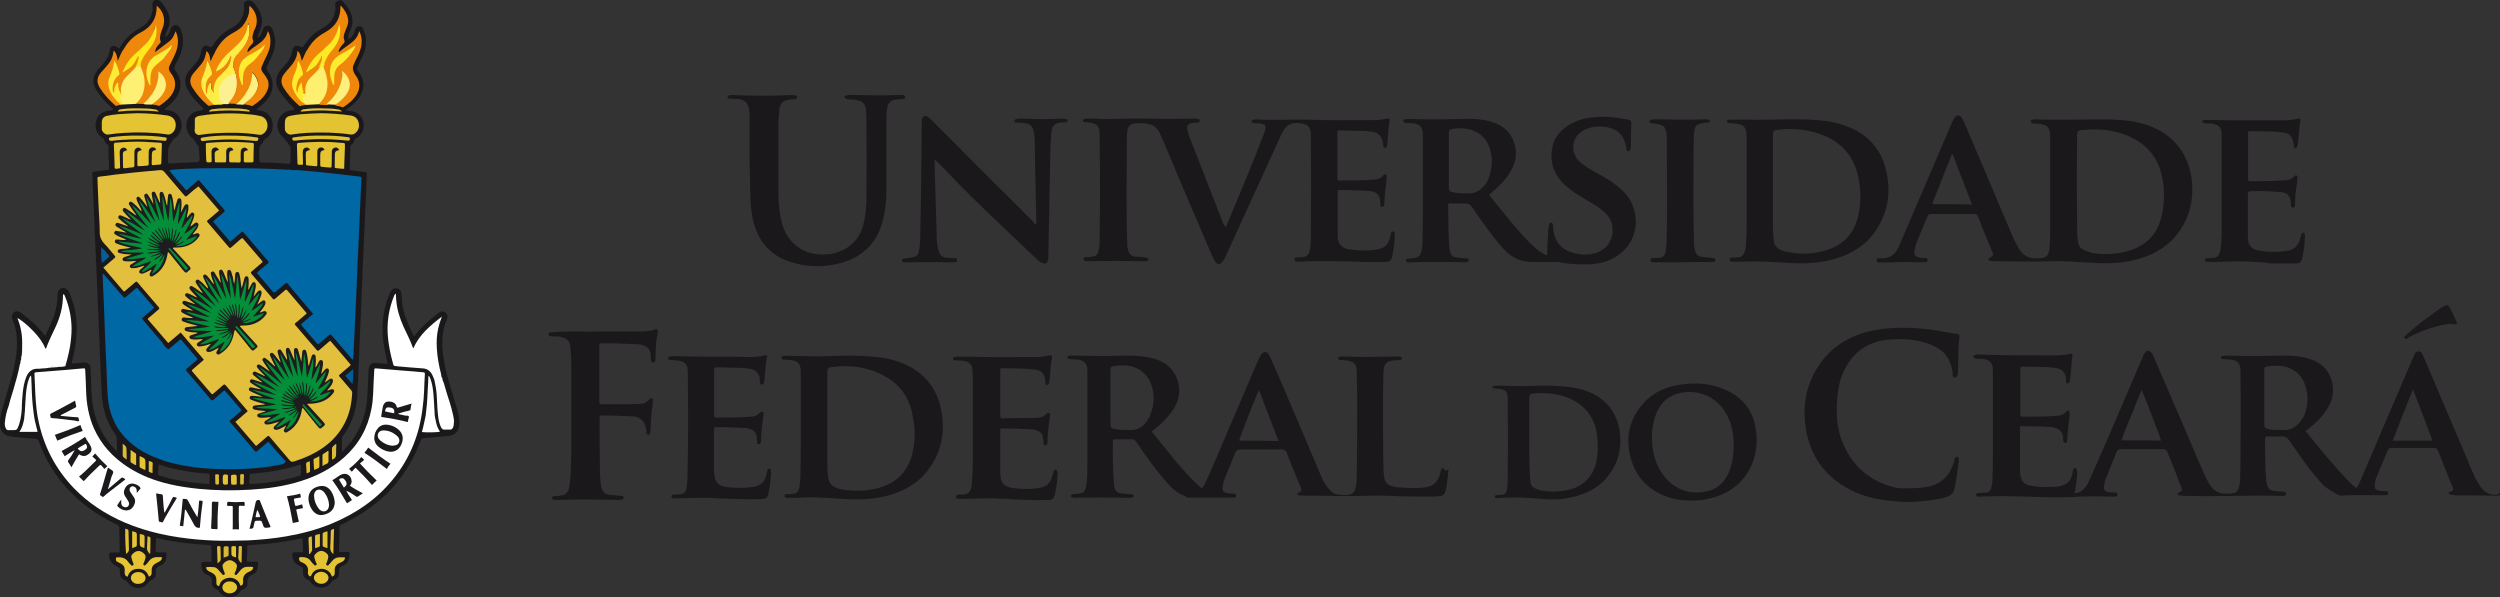 <?xml version="1.0" encoding="utf-8"?>
<!-- Generator: Adobe Illustrator 24.0.2, SVG Export Plug-In . SVG Version: 6.00 Build 0)  -->
<svg version="1.1" id="Layer_1" xmlns="http://www.w3.org/2000/svg" xmlns:xlink="http://www.w3.org/1999/xlink" x="0px" y="0px"
	 viewBox="0 0 1448.9 346.1" style="enable-background:new 0 0 1448.9 346.1;" xml:space="preserve">
<rect x="0" y="0" width="1448.9" height="346.1" fill="#333333" stroke="none"/>
<style type="text/css">
	.st0{fill:#1B181C;}
	.st1{fill:#1C191D;}
	.st2{fill:#EF880A;}
	.st3{fill:#E3BF3E;}
	.st4{fill:#0068A5;}
	.st5{fill:#E4C433;}
	.st6{fill:#E4C333;}
	.st7{fill:#E5C333;}
	.st8{fill:#FEED47;}
	.st9{fill:#FEEF6E;}
	.st10{fill:#FEF073;}
	.st11{fill:#FCF191;}
	.st12{fill:#FEF07D;}
	.st13{fill:#FEF07E;}
	.st14{fill:#E1C233;}
	.st15{fill:#E3C233;}
	.st16{fill:#FFFFFF;}
	.st17{fill:#E5C532;}
	.st18{fill:#E6C432;}
	.st19{fill:#E1C032;}
	.st20{fill:#E2C033;}
	.st21{fill:#E1C033;}
	.st22{fill:#E4C334;}
	.st23{fill:#E4C234;}
	.st24{fill:#055E96;}
	.st25{fill:#025D96;}
	.st26{fill:#DCBC34;}
	.st27{fill:#DFBE32;}
	.st28{fill:#DBBC32;}
	.st29{fill:#DFBF32;}
	.st30{fill:#DBBA34;}
	.st31{fill:#E5C334;}
	.st32{fill:#D7B834;}
	.st33{fill:#E5C331;}
	.st34{fill:#D7B835;}
	.st35{fill:#DCBD32;}
	.st36{fill:#E7E6E6;}
	.st37{fill:#03619B;}
	.st38{fill:#01619B;}
	.st39{fill:#AAACAD;}
	.st40{fill:#D2D3D4;}
	.st41{fill:#1D191D;}
	.st42{fill:#1D1A1D;}
	.st43{fill:#1D1A1E;}
	.st44{fill:#1D1C1E;}
	.st45{fill:#FEEA22;}
	.st46{fill:#FEEC30;}
	.st47{fill:#FFE91A;}
	.st48{fill:#FEEC3E;}
	.st49{fill:#EF850B;}
	.st50{fill:#FDEB38;}
	.st51{fill:#FEEB2B;}
	.st52{fill:#FEFEFE;}
	.st53{fill:#FDFEFE;}
	.st54{fill:#FCFCFD;}
	.st55{fill:#F6F6F6;}
	.st56{fill:#038F39;}
	.st57{fill:#078E38;}
</style>
<g>
	<g>
		<path class="st0" d="M710.4,131.7c2.1-5.1,4.1-9.7,6-14.3c5.3-12.7,10.6-25.3,15.4-38c0.5-1.4,1.2-2.8,1.4-4.1
			c0.7-2.5,0-3.2-2.5-3.7c-0.9-0.2-1.8-0.2-3-0.2c-0.5,0-0.9,0-1.4-0.2c-0.5,0-0.9-0.5-0.9-0.9c0-0.5,0.5-0.7,0.9-0.9
			c0.5,0,0.7-0.2,1.2-0.2s0.7,0,1.2,0c10.4,0.7,20.7-0.2,31.1,0.2c12.7,0.5,25.1,0.2,37.8,0.2c2.1,0,4.1-0.5,6.2-0.9
			c1.4-0.2,1.8,0,1.6,1.2c-0.9,4.4-0.9,9-1.4,13.6c0,0.5-0.2,0.7-0.2,1.2c-0.2,0.7-0.5,1.2-1.4,0.9c-0.7,0-0.7-0.7-0.7-1.2
			c-0.2-0.9-0.2-2.1-0.5-3c-0.7-3-2.8-4.6-6.5-5.1c-3.2-0.5-6.7-0.5-9.9-0.5c-2.8,0-5.5-0.2-8.1-0.2c-1.6,0-1.6,0-1.6,1.6
			c0,8.5,0,17.3,0,25.8c0,1.6,0,1.6,1.6,1.6c6.5,0,13.1,0,19.6-0.5c2.1,0,3.9-0.7,5.3-2.3c0.2-0.5,0.7-0.9,1.4-0.7s0.7,0.9,0.7,1.6
			c-0.2,1.8-0.2,3.7-0.5,5.3c-0.5,3.2-0.7,6.2-0.9,9.4c0,0.5,0,1.2-0.2,1.6c-0.2,0.5-0.5,0.9-1.2,0.9s-0.9-0.5-0.9-1.2
			c0-0.9-0.2-1.8-0.2-3c-0.5-2.5-1.6-3.9-4.1-4.6c-0.7-0.2-1.6-0.5-2.5-0.5c-5.3-0.2-10.6-0.5-16.1-0.5c-1.8,0-1.8,0-1.8,1.8
			c0,8.1,0,15.9,0,24c0,0.5,0,1.2,0,1.6c0.2,3.9,2.3,6.2,6.2,6.9c3.7,0.7,7.4,0.9,11.1,0.7c2.1,0,4.1-0.2,6.2-0.7
			c3.5-0.7,5.5-2.5,6.5-5.8c0.2-0.9,0.5-1.8,0.7-2.8c0.2-0.7,0.2-1.8,1.4-1.6s0.9,1.2,0.9,2.1c0,0.7,0,1.4,0,2.1
			c-0.2,3.2-0.7,6.7-1.4,9.9c-0.7,2.8-1.4,3.5-4.4,3.5c-4.4,0-8.5,0-12.9,0c-12-0.5-23.7-0.7-35.7-0.2c-0.9,0-1.6,0-2.5,0
			c-0.7,0-1.2-0.5-1.2-1.2s0.5-1.2,1.2-1.2c1.2,0,2.3-0.2,3.7-0.2c2.3-0.2,3.5-1.6,3.9-3.7c0.7-2.8,0.7-5.3,0.7-8.1
			c0.2-19.6,0.2-39.2,0-58.8c0-0.2,0-0.5,0-0.7c-0.2-4.1-1.8-5.8-6-6.2c-0.7,0-1.2-0.2-1.8-0.2c-3.2-0.2-5.8,0.9-7.6,3.7
			c-1.6,2.5-2.8,5.3-3.9,7.8c-9.7,21.4-19.6,42.6-29.3,64.1c-0.7,1.6-1.4,3.2-2.5,4.6c-1.4,2.1-3,2.1-4.4,0c-0.9-1.4-1.6-3-2.3-4.6
			c-9.4-21.9-18.9-44-28.1-66.1c-0.7-1.6-1.4-3.2-2.3-4.8c-1.2-2.1-3-3.5-5.3-3.9c-3-0.9-5.8-0.9-8.8-0.5c-2.8,0.5-3.7,1.8-4.1,4.6
			c-0.2,1.8-0.2,3.7-0.2,5.5c0,19.6-0.5,39.4,0.2,59c0,1.4,0,2.8,0.5,4.1c0.7,2.5,1.6,3.7,4.4,3.9c1.6,0.2,3.5,0.2,5.1,0.5
			c0.5,0,1.2,0,1.6,0.2s0.7,0.5,0.7,0.9c0,0.5-0.5,0.9-0.9,0.9c-0.7,0.2-1.2,0.2-1.8,0.2c-5.3,0-10.6-0.2-15.9-0.2
			s-10.6,0.2-16.1,0.2c-0.7,0-1.4,0-2.1-0.2c-0.5,0-0.9-0.5-0.9-1.2c0-0.5,0.5-0.9,0.9-0.9c0.5,0,0.9-0.2,1.4,0
			c1.2,0,2.1-0.2,3.2-0.5c1.8-0.2,2.8-1.2,3.2-3c0.5-1.8,0.7-3.7,0.7-5.5c0-8.1,0.2-16.1,0.2-24.2c0-12.4,0-25.1-0.2-37.6
			c0-5.5-1.4-6.9-6.9-7.4c-0.7,0-1.4,0-2.1-0.2c-0.5,0-0.7-0.5-0.7-0.9c0-0.5,0.2-0.7,0.7-0.9c0.9-0.2,1.8-0.2,2.8-0.2
			c5.1,0,10.4,0.5,15.4,0.2c11.3-0.5,22.6,0,33.9,0c3.7,0,7.6-0.2,11.3-0.2c0.7,0,1.6,0,2.3,0.2c0.7,0,1.4,0.2,1.4,1.2
			c0,0.7-0.7,0.9-1.4,0.9c-0.9,0-1.8,0.2-2.8,0.2c-2.8,0.5-3.5,1.4-3,4.1c0.2,1.6,0.9,3,1.4,4.6c6.5,16.6,12.9,33.2,19.4,49.8
			C709.7,130.5,709.9,131,710.4,131.7z"/>
		<path class="st0" d="M434.4,91.6c0-7.8,0-15.9,0-23.7c0-1.8,0-3.7-0.5-5.5c-0.5-2.3-1.8-3.9-4.1-4.6c-1.6-0.5-3.5-0.5-5.1-0.5
			c-0.7,0-1.6,0-2.3-0.2c-0.5-0.2-0.7-0.5-0.7-0.9c0-0.5,0.2-0.9,0.7-0.9s0.9-0.2,1.4-0.2s1.2,0,1.6,0c11.1,0.5,22.1,0.5,33,0
			c0.9,0,1.8,0,2.8,0.2c0.5,0.2,0.9,0.5,0.9,0.9c0,0.7-0.5,0.9-0.9,1.2c-0.5,0-0.9,0.2-1.6,0.2s-1.4,0-2.1,0.2
			c-3.9,0.5-5.5,2.1-5.8,6c-0.2,2.3-0.5,4.6-0.5,6.9c0,14.1,0,27.9,0,41.9c0,5.5,0.5,10.8,1.8,16.1c1.4,5.3,3.9,10.1,8.3,13.6
			c5.3,4.4,11.5,5.5,18.2,5.1c3.5-0.2,6.9-1.4,10.1-3c6.2-3.5,9.7-8.8,11.1-15.7c0.9-3.7,1.2-7.4,1.4-11.3c0.2-16.4,0.2-33,0-49.3
			c0-1.4-0.2-2.8-0.2-4.1c-0.2-4.4-2.8-5.8-6.5-6.2c-1.2-0.2-2.3,0-3.5-0.2c-0.7,0-1.2-0.2-1.8-0.5c-0.9-0.5-0.9-1.4,0-1.6
			c0.5-0.2,0.9-0.2,1.4-0.5c0.7,0,1.2,0,1.8,0c9.2,0.2,18.4,0.5,27.7,0c0.9,0,1.8,0,2.8,0.2c0.5,0.2,0.9,0.5,0.9,1.2
			c0,0.5-0.5,0.7-0.9,0.9c-0.9,0.2-1.6,0.2-2.5,0.2c-5.3,0.2-6.9,1.8-7.4,7.1c-0.2,3.9-0.2,7.8-0.2,11.8c0,11.8,0,23.3,0,35
			c0,5.5-0.7,11.1-2.1,16.6c-3.2,12.9-11.8,21-24.2,24.4c-10.1,2.8-20.3,2.5-30.2-0.9c-10.8-3.7-17.3-11.3-20.3-22.1
			c-1.6-6-2.1-12.2-2.1-18.7C434.6,104,434.6,97.8,434.4,91.6C434.6,91.6,434.6,91.6,434.4,91.6z"/>
		<path class="st0" d="M541.7,92.5c0,1.6,0,2.8,0,3.9c0.5,13.4,0.7,26.7,1.2,40.3c0,2.8,0.2,5.3,0.9,8.1s2.1,4.4,5.1,4.6
			c1.2,0,2.3,0.2,3.7,0.2c0.5,0,0.7,0,1.2,0c0.5,0.2,0.9,0.5,0.9,1.2s-0.5,0.9-0.9,1.2c-0.5,0-0.9,0-1.4,0c-1.4,0-2.8,0-4.4,0
			c-7.4-0.2-14.7,0-22.1,0c-0.7,0-1.6,0-2.3,0c-0.5,0-0.9-0.5-0.9-0.9c0-0.7,0.2-0.9,0.9-1.2c0.5-0.2,0.9-0.2,1.4-0.2
			c1.2-0.2,2.3-0.2,3.5-0.5c2.8-0.5,3.7-1.2,4.1-3.9c0.5-2.3,0.5-4.4,0.7-6.7c0.5-22.4,0.7-44.5,0.9-66.8c0-0.9,0-1.8,0.2-3
			c0.7-1.6,1.6-2.1,3.2-1.2c0.5,0.2,0.9,0.7,1.2,0.9c0.7,0.7,1.4,1.4,2.1,2.1c19.1,19.1,38.3,38.5,57.6,57.6
			c0.7,0.7,0.9,1.4,1.4,1.8c1.2-0.5,0.7-1.2,0.7-1.6c-0.2-10.6-0.5-21.4-0.7-32c0-4.8-0.2-9.7-0.2-14.5c0-1.6-0.2-3.2-0.5-5.1
			c-0.5-3.7-2.1-5.1-5.8-5.5c-1.4-0.2-2.8-0.2-4.1-0.2c-0.7,0-1.4-0.2-1.4-0.9c0-0.9,0.7-1.2,1.4-1.2c0.7-0.2,1.2-0.2,1.8-0.2
			c3,0,6.2,0,9.2,0.2c5.1,0.2,10.1-0.2,15.2-0.2c0.9,0,1.6,0,2.5,0.2c0.5,0.2,0.9,0.5,0.7,0.9c0,0.5-0.2,0.9-0.9,0.9
			c-0.9,0.2-1.8,0.2-3,0.2c-3.7,0.5-5.1,1.8-5.5,5.8c-0.2,2.8-0.2,5.5-0.5,8.1c-0.5,21-0.7,42.2-1.2,63.1c0,0.9,0,2.1-0.2,3
			c-0.5,1.6-1.4,2.1-3,1.6c-1.2-0.5-2.3-1.2-3.2-2.1c-18.9-18-38-35.5-55.8-54.6C544.7,95.1,543.4,93.9,541.7,92.5z"/>
		<path class="st0" d="M1106.3,190c7.4,0.2,15.4,1.2,23.3,2.8c1.4,0.2,3,0.5,4.4,0.7s1.8,0.7,1.6,1.8c-0.9,7.1-0.5,14.1-0.9,21.2
			c0,0.2,0,0.7-0.2,0.9c-0.2,0.7-0.7,1.4-1.6,1.4s-1.2-0.7-1.2-1.4c0-1.8-0.2-3.7-0.9-5.5c-1.4-4.6-4.1-8.3-8.5-10.6
			c-4.6-2.5-9.9-3.9-15-4.4c-4.8-0.5-9.9-0.5-15,0.2c-12,1.8-19.8,8.8-24.4,19.6c-1.8,4.1-2.5,8.5-3,13.1
			c-0.9,9.7-0.5,19.4,3.7,28.3c5.8,12.7,15.4,20.7,28.8,24.2c1.8,0.5,3.7,0.7,5.5,0.7c4.8,0,9.9,0,14.5-0.9
			c7.8-1.6,12.7-6.7,15-14.1c0.2-0.7,0.2-1.4,0.5-2.1c0.2-0.7,0.7-1.2,1.4-1.2c0.7,0.2,0.9,0.7,0.9,1.4c0,0.7,0,1.2,0,1.8
			c-0.7,5.1-1.4,10.4-2.5,15.4c-0.5,2.3-1.8,3.7-4.1,4.6c-3.2,1.2-6.7,1.6-10.1,2.1c-6,0.7-12.2,1.2-18.2,0.7
			c-8.5-0.7-16.8-1.8-24.7-5.3c-15.7-6.9-25.6-18.7-28.8-35.7c-2.1-12-0.9-23.7,5.3-34.6c6.7-12,17.1-19.4,30.2-22.8
			C1090.4,190.2,1098,189.8,1106.3,190z"/>
		<path class="st0" d="M346.8,192.1c8.1,0,16.1,0,24,0c3,0,6,0,8.8-1.2c0.9-0.5,1.6,0,1.6,1.2c0,0.2,0,0.7,0,0.9
			c-0.9,3.9-1.2,7.8-1.2,11.8c0,1.2-0.2,2.3-0.2,3.7c0,0.7-0.2,1.6-1.2,1.6c-1.2,0-1.2-0.9-1.4-1.8c0-0.5,0-0.7,0-1.2
			c0.2-5.1-2.8-7.4-7.8-7.6c-4.1-0.2-8.5-0.2-12.7-0.5c-2.5,0-5.1,0-7.6,0c-1.6,0-1.8,0.2-1.8,1.8c0,0.9,0,1.8,0,2.8
			c0,9.2,0,18.4,0,27.7c0,0.5,0,0.9,0,1.4c0,0.9,0.2,1.6,1.4,1.6c7.4-0.2,15,0.2,22.4-0.2c2.1-0.2,3.7-0.9,5.1-2.5
			c0.2-0.2,0.2-0.5,0.5-0.5c0.5-0.2,0.7-0.5,1.2-0.2s0.7,0.7,0.5,1.2c0,0.9-0.2,1.8-0.2,2.8c-0.9,4.8-0.9,9.7-1.2,14.7
			c0,0.9,0.2,2.3-1.2,2.3c-1.4,0-1.2-1.4-1.2-2.3c-0.5-3.2-1.4-6.2-4.8-7.6c-1.2-0.5-2.1-0.7-3.2-0.7c-5.5-0.2-11.1-0.5-16.8-0.5
			c-2.1,0-2.3,0-2.3,2.1c0,9.9,0,19.6,0.2,29.5c0,3,0.2,6.2,0.7,9.2c0.7,3.7,2.1,5.1,6,5.3c1.8,0.2,3.7,0.2,5.5,0.5
			c0.7,0,1.4,0,1.6,0.9c0,0.9-0.7,1.2-1.4,1.4c-0.7,0-1.2,0-1.8,0c-5.8,0-11.5-0.2-17.3-0.2c-6-0.2-11.8,0.2-17.7,0.2
			c-0.7,0-1.4,0-2.1,0s-1.2-0.5-1.2-1.2s0.7-0.9,1.2-0.9c1.4,0,2.8-0.2,4.1-0.5c2.5-0.2,3.7-1.6,4.4-3.9c0.5-2.1,0.7-4.4,0.9-6.5
			c0.2-5.3,0.5-10.6,0.5-16.1c0-16.4,0-32.7,0-49.1c0-3.2-0.2-6.5-0.5-9.7c-0.2-4.8-2.5-6-6.5-6.7c-1.4-0.2-2.8,0-4.4-0.2
			c-0.7,0-1.8,0-1.8-1.2c0-0.9,1.2-1.2,1.8-1.2c0.7,0,1.6,0,2.3,0C330,191.6,338.5,192.5,346.8,192.1z"/>
		<path class="st0" d="M1305.1,151.7c-8.1-0.5-15.9,0-24,0.2c-0.7,0-1.6,0-2.3-0.2c-0.5,0-0.9-0.5-0.9-0.9c0-0.7,0.2-0.9,0.9-1.2
			c0.5,0,0.9,0,1.4,0c0.9,0,1.8-0.2,2.8-0.2c2.3-0.2,3.2-1.6,3.7-3.7c0.5-2.5,0.7-4.8,0.7-7.4c0.2-2.3,0.2-4.6,0.2-6.9
			c0-16.8,0-33.6,0-50.5c0-1.2,0-2.1,0-3.2c-0.2-3.7-1.2-5.1-5.3-6c-1.2-0.2-2.3-0.2-3.7-0.2c-0.5,0-1.2,0-1.6-0.2
			c-0.5-0.2-0.7-0.5-0.7-0.9c0-0.5,0.2-0.7,0.7-0.7c0.7-0.2,1.6-0.2,2.5-0.2c3.9,0,7.6,0.2,11.5,0.2c11.3,0,22.8,0,34.1,0
			c2.3,0,4.4-0.5,6.7-0.9c1.2-0.2,1.6,0,1.4,1.2c0,1.2-0.5,2.3-0.5,3.5c-0.2,3.2-0.5,6.2-0.9,9.4c0,0.7-0.2,1.4-0.5,2.3
			c-0.2,0.5-0.7,0.9-1.2,0.7c-0.5,0-0.7-0.7-0.7-1.2c0-0.7,0-1.2-0.2-1.8c-0.7-4.1-2.5-5.8-6.5-6.2c-2.3-0.2-4.6-0.5-6.9-0.5
			c-3.7,0-7.4-0.2-11.1-0.2c-1.8,0-1.8,0-1.8,1.6c0,8.5,0,17.1,0,25.6c0,1.6,0,1.8,1.8,1.8c6.5,0,12.9,0,19.4-0.5
			c2.1,0,3.9-0.5,5.3-2.1c0.5-0.5,0.9-0.9,1.6-0.7c0.7,0.2,0.7,0.9,0.5,1.6c-0.2,1.8-0.2,3.9-0.7,5.8c-0.5,2.8-0.5,5.8-0.7,8.5
			c0,0.2,0,0.7,0,0.9c0,0.9-0.2,1.8-1.2,1.8c-1.4,0-0.9-1.2-1.2-1.8c0-0.2,0-0.2,0-0.5c-0.2-4.8-2.1-6.5-6.5-6.7
			c-5.5-0.5-11.1-0.7-16.8-0.5c-1.2,0-1.6,0.5-1.6,1.6c0,8.5,0,16.8,0,25.3c0,4.6,2.1,6.7,6.5,7.6c5.5,0.9,11.1,0.9,16.6,0
			c3.9-0.7,6.2-3,7.1-6.7c0.2-0.9,0.5-1.8,0.7-2.5s0.5-1.2,1.2-1.2s0.9,0.7,0.9,1.4c0,0.5,0,1.2,0,1.6c0,3.7-0.7,7.6-1.4,11.3
			c-0.7,2.8-1.4,3.5-4.1,3.5c-4.8,0-9.4,0-14.3,0C1312.5,152,1308.8,152,1305.1,151.7z"/>
		<path class="st0" d="M580.9,289.1c-6.7-0.5-13.6-0.2-20.7,0c-1.6,0-3,0-4.6,0c-0.9,0-1.6-0.2-1.6-1.2c0-0.7,0.7-1.2,1.4-1.2
			c0.2,0,0.7,0,0.9,0c0.9,0,1.8-0.2,2.8-0.2c1.8-0.2,3-1.4,3.5-3c0.5-1.4,0.7-2.8,0.7-4.1c0.2-3.7,0.5-7.6,0.5-11.3
			c0-15.9,0-31.8,0-47.7c0-1.8,0-3.7-0.2-5.5c-0.2-3.7-1.8-5.3-5.5-5.8c-1.2-0.2-2.3-0.2-3.5-0.2c-0.5,0-1.2,0-1.6-0.2
			c-0.5,0-0.7-0.5-0.7-0.9c0-0.5,0.2-0.7,0.7-0.9c0.7-0.2,1.4-0.2,2.1-0.2c2.1,0,4.1,0,6.2,0c13.4,0.5,26.5,0.2,39.9,0.2
			c2.3,0,4.6-0.5,6.9-0.9c1.2-0.2,1.8,0,1.6,1.4c-0.9,4.1-0.9,8.5-1.4,12.9c0,0.7-0.2,1.4-0.5,2.1c-0.2,0.5-0.7,0.9-1.2,0.7
			c-0.7,0-0.7-0.5-0.7-0.9c0-0.5,0-0.7,0-1.2c-0.5-4.6-2.3-6.5-6.9-6.9c-2.5-0.2-5.1-0.5-7.6-0.5c-3.5,0-6.7-0.2-10.1-0.2
			c-1.6,0-1.6,0-1.6,1.6s0,3,0,4.6c0,6.7,0,13.4,0,19.8c0,0.5,0,1.2,0,1.6c0,1.2,0.5,1.6,1.6,1.4c0.2,0,0.7,0,0.9,0
			c5.8,0,11.5-0.2,17.5-0.2c2.5,0,5.1-0.2,6.9-2.5c0.2-0.2,0.7-0.7,1.2-0.5s0.7,0.7,0.7,1.4c-0.2,1.4-0.2,2.8-0.5,4.4
			c-0.5,3.7-0.9,7.1-0.9,10.8c0,0.5,0,0.9-0.2,1.4c-0.2,0.7-0.5,1.2-1.2,0.9c-0.7,0-0.7-0.5-0.9-1.2c0-0.9-0.2-1.6-0.2-2.5
			c-0.2-2.8-1.6-4.4-4.4-5.1c-0.7-0.2-1.4-0.5-2.3-0.5c-5.5-0.2-11.1-0.5-16.6-0.5c-1.6,0-1.6,0-1.6,1.6c0,7.4,0,14.7,0,22.1
			c0,0.7,0,1.4,0,2.1c0.2,6,2.1,8.1,7.8,8.8c5.1,0.7,10.1,0.7,15.2-0.2c3.9-0.7,6.2-2.8,7.1-6.7c0.2-0.9,0.5-1.8,0.7-2.5
			s0.5-1.2,1.2-1.2c0.9,0,0.9,0.9,1.2,1.4c0,0.7,0.2,1.6,0,2.3c-0.2,3.2-0.7,6.7-1.4,9.9c-0.7,3.2-1.4,3.9-4.6,3.9
			c-7.1,0.2-14.3-0.2-21.2-0.5C583.7,288.8,582.5,289.1,580.9,289.1z"/>
		<path class="st0" d="M415,288.8c-6.5-0.7-14.5,0-22.6,0c-0.7,0-1.4,0-2.1,0c-0.5,0-1.2-0.5-1.2-0.9c0-0.7,0.5-1.2,1.2-1.2
			c1.2-0.2,2.3-0.2,3.7-0.2c2.5-0.2,3.7-1.6,3.9-3.9c0.2-1.4,0.5-3,0.5-4.4c0.5-20.7,0.5-41.7,0.2-62.4c0-4.8-1.6-6.5-6.5-6.9
			c-1.2-0.2-2.3-0.2-3.7-0.2c-0.7,0-1.2-0.5-1.2-1.2s0.7-0.7,1.2-0.9c0.9-0.2,1.8-0.2,3-0.2c14.3,0.5,28.8,0.2,43.3,0.5
			c2.8,0,5.3-0.2,8.1-0.9c1.6-0.5,2.1,0,1.6,1.4c-0.7,3.7-0.9,7.6-1.2,11.5c0,0.9-0.2,1.8-0.5,2.8c-0.2,0.7-0.5,1.4-1.4,1.2
			c-0.7,0-0.7-0.7-0.9-1.4c0-0.9,0-1.8-0.2-2.8c-0.9-3.2-2.8-4.6-6.5-5.1c-3.5-0.5-7.1-0.5-10.6-0.5c-2.3,0-4.8-0.2-7.1-0.2
			c-1.8,0-2.1,0-2.1,2.1c0,6.7,0,13.6,0,20.3c0,1.6,0,3.2,0,5.1c0,1.6,0.2,1.6,1.6,1.6c6.5,0,13.1,0,19.6-0.5c2.1,0,3.9-0.7,5.3-2.3
			c0.5-0.5,0.9-0.9,1.6-0.5c0.7,0.5,0.7,0.9,0.5,1.6c-0.7,5.1-1.4,9.9-1.4,15c0,0.5-0.2,0.9-0.2,1.4c-0.2,0.5-0.5,0.7-1.2,0.7
			c-0.5,0-0.9-0.2-0.9-0.9c0-0.9-0.2-1.8-0.2-2.8c-0.2-2.8-1.6-4.4-4.1-5.1c-0.7-0.2-1.4-0.5-2.3-0.5c-5.5-0.2-11.1-0.7-16.6-0.5
			c-1.6,0-1.8,0-1.8,1.8c0,7.8,0,15.9,0,23.7c0,0.7,0.2,1.6,0.2,2.3c0.5,3.9,2.3,6,6,6.7c5.8,0.9,11.3,0.9,17.1,0
			c3.7-0.7,6-2.8,6.9-6.5c0.2-0.9,0.5-1.8,0.7-2.8c0.2-0.7,0.5-1.2,1.2-1.2c0.9,0,0.9,0.7,0.9,1.4c0,0.7,0.2,1.6,0,2.3
			c-0.2,3.2-0.5,6.2-1.2,9.4c-0.2,0.7-0.2,1.4-0.5,2.3c-0.5,1.4-1.2,2.1-2.5,2.1c-0.9,0-1.8,0.2-3,0.2
			C432.3,289.5,424.2,289.1,415,288.8z"/>
		<path class="st0" d="M974.9,152c-5.1,0-9.9,0-15,0c-0.7,0-1.2,0-1.8,0c-0.9,0-1.6-0.2-1.6-1.2s0.7-1.2,1.6-1.2
			c1.2,0,2.3-0.2,3.7-0.2c2.1-0.2,3.2-1.6,3.5-3.5c0.2-1.6,0.5-3.2,0.5-4.6c0.7-20.3,0.2-40.3,0.2-60.6c0-1.2,0-2.3-0.2-3.7
			c-0.5-3.2-1.8-4.6-5.1-5.1c-1.2-0.2-2.3-0.2-3.5-0.5c-0.7,0-1.2-0.2-1.2-1.2c0-0.7,0.7-0.9,1.2-0.9c0.7,0,1.4-0.2,2.3-0.2
			c9.4,0.2,18.9,0.5,28.3,0c0.9,0,1.6,0,2.5,0.2c0.5,0.2,0.7,0.5,0.7,0.7c0,0.5-0.2,0.9-0.7,0.9c-0.5,0.2-1.2,0.2-1.6,0.2
			c-1.2,0.2-2.5,0.2-3.7,0.7c-1.6,0.5-2.5,1.4-2.8,3c-0.2,1.2-0.5,2.3-0.5,3.7c0,3.9-0.2,7.6-0.2,11.5c0,15.9-0.2,31.6,0.2,47.5
			c0,2.3,0,4.6,0.5,6.7c0.5,3.2,1.6,4.4,4.8,4.8c1.6,0.2,3.2,0.2,5.1,0.5c0.2,0,0.5,0,0.7,0c0.7,0,1.4,0.2,1.4,1.2
			c0,0.7-0.7,0.9-1.2,1.2c-0.7,0-1.2,0-1.8,0C985.5,151.7,980.2,152,974.9,152z"/>
		<path class="st1" d="M1421,187.7c-4.1,0-7.8,1.2-11.8,2.3c-4.6,1.4-8.8,3.2-13.1,5.5c-0.7,0.5-1.8,1.6-2.5,0.5
			c-0.7-0.9,0.7-1.6,1.4-2.3c5.1-4.6,10.6-8.8,16.4-12.9c1.6-1.2,3.2-2.3,4.8-3.2c2.1-1.2,2.8-0.9,3.7,0.9c1.2,2.3,2.5,4.8,3.5,7.4
			c0.9,1.8,0.7,2.1-1.6,2.1C1421.5,187.7,1421.3,187.7,1421,187.7z"/>
		<path class="st0" d="M1446.4,286.8c-4.1,0-6.9-1.8-9.2-5.3c-0.9-1.6-2.1-3.2-2.8-4.8c-1.6-3.5-3.2-7.1-4.6-10.8
			c-8.1-19.1-16.4-38.3-24.4-57.4c-0.5-0.9-0.9-1.8-1.2-2.8c-0.5-1.2-1.2-2.1-2.5-2.1c-1.6,0-2.1,1.2-2.5,2.1
			c-0.5,0.7-0.7,1.4-0.9,2.1c-9.9,23-19.8,46.1-29.7,69.4c-0.7,1.6-1.4,3.2-2.3,4.8c-0.5,0.7-0.9,0.9-1.6,0.2
			c-1.2-1.2-2.5-2.1-3.7-3.5c-8.8-9-16.6-18.9-24.7-28.8c1.4-1.4,3-2.5,4.4-3.7c3.5-3,6.5-6.5,8.8-10.4c2.3-4.1,3.2-8.5,2.3-13.4
			c-1.6-7.8-6.7-12.7-14.3-14.7c-4.6-1.4-9.2-1.6-13.8-1.6s-9,0.2-13.6,0.2c-6.5,0.2-13.1-0.2-19.6-0.2c-0.9,0-1.6,0-2.5,0.2
			c-0.5,0.2-1.2,0.5-0.9,0.9c0,0.5,0.5,0.9,1.2,0.9c1.2,0,2.3,0.2,3.7,0.2c5.1,0.5,6.5,2.1,6.5,7.1c0.2,15.4,0.2,30.9,0,46.3
			c0,5.1,0,10.1-0.2,15.2c0,2.1-0.2,4.1-0.9,6.2c-0.5,1.2-1.2,2.3-2.3,2.5c-5.5,1.2-10.8,0.9-14.3-4.6c-1.6-2.5-3-5.3-4.1-8.1
			c-5.1-11.5-9.9-23.3-15-34.8c-4.4-10.1-8.8-20.3-13.1-30.4c-0.5-1.2-0.9-2.3-1.6-3.2c-1.2-1.6-2.8-1.6-3.9,0
			c-0.7,0.9-1.2,2.1-1.6,3.2c-7.1,16.6-14.3,33.2-21.4,49.8c-3,6.7-5.8,13.4-8.8,20c-0.9,2.1-1.8,4.1-3.7,6c-1.4,1.4-3,2.3-5.3,2.3
			c0.7-2.3,0.7-4.6,1.2-6.9c0.2-1.8,0.5-3.9,0.2-5.8c0-0.7,0-1.6-0.9-1.8c-1.2-0.2-1.2,0.9-1.4,1.6c-0.2,0.7-0.2,1.4-0.5,2.3
			c-0.9,3.7-3.2,5.8-6.9,6.5c-2.1,0.5-4.1,0.5-6,0.5c-3.7,0.2-7.4,0-11.1-0.7s-5.3-2.5-6-6.2c0-0.7-0.2-1.2-0.2-1.8
			c0-8.3,0-16.6,0-24.9c0-1.6,0-1.6,1.6-1.6c5.5,0,11.1,0.2,16.6,0.5c0.7,0,1.4,0.2,2.3,0.5c2.5,0.7,3.9,2.3,4.4,4.8
			c0,0.9,0,1.6,0.2,2.5c0,0.7,0.2,1.2,0.9,1.4c0.9,0,1.2-0.5,1.4-1.2c0-0.2,0-0.7,0-0.9c0.2-3.2,0.5-6.7,0.9-9.9
			c0.2-1.6,0.5-3.5,0.5-5.1c0-0.7,0-1.4-0.7-1.6c-0.7-0.2-0.9,0.2-1.4,0.7c-1.4,1.6-3.2,2.1-5.3,2.3c-6.5,0.5-13.1,0.5-19.6,0.5
			c-1.6,0-1.6-0.2-1.6-1.6c0-8.5,0-17.3,0-25.8c0-1.4,0.2-1.6,1.8-1.6c3.9,0,7.6,0.2,11.5,0.2c2.3,0,4.6,0.2,6.7,0.5
			c4.1,0.5,6.2,2.5,6.5,6.7c0,0.2,0,0.7,0,0.9c0,0.7,0,1.4,0.7,1.4c0.9,0.2,1.2-0.5,1.4-1.2c0-0.2,0.2-0.7,0.2-0.9
			c0.7-4.4,0.7-9,1.4-13.6c0.2-1.4-0.2-1.6-1.6-1.4c-3,0.7-6,0.9-9,0.9c-14.3,0-28.3,0-42.6-0.5c-0.9,0-2.1-0.2-3,0.2
			c-0.5,0.2-1.2,0.2-1.2,0.9s0.5,0.9,1.2,1.2c1.4,0.2,2.5,0.2,3.9,0.2c4.6,0.5,6.2,2.3,6.2,6.7c0,3,0,6,0,8.8c0,13.6,0,27.2,0,40.8
			c0,3.9,0,8.1-0.2,12c0,2.1-0.2,4.1-0.7,6.2c-0.5,1.8-1.4,3-3.5,3c-0.9,0-1.8,0.2-2.8,0.2c-0.5,0-0.9,0-1.4,0
			c-0.7,0-0.9,0.5-1.2,0.9c0,0.7,0.5,1.2,1.2,1.2s1.2,0,1.8,0c5.5,0,11.1-0.5,16.6-0.2c13.6,0.2,27.2,1.2,40.8,0.2
			c5.3-0.2,10.6-0.2,16.1,0c1.4,0,2.5,0,3.9,0c0.9,0,1.6-0.2,1.6-1.2c0-0.9-0.7-1.2-1.6-1.2c-1.2,0-2.3,0-3.7-0.2
			c-2.1-0.5-2.8-1.4-2.5-3.5c0.2-1.6,0.5-3.2,1.2-4.6c2.1-5.1,4.1-10.4,6.2-15.4c0.5-0.9,0.9-1.4,2.1-1.4c8.3,0,16.6,0,24.9,0
			c1.2,0,1.8,0.5,2.3,1.6c2.8,6.9,5.5,13.6,8.1,20.5c0.7,1.8,0.5,2.1-1.4,3c-0.5,0.2-0.7,0.5-0.7,0.9c0,0.7,0.5,0.7,1.2,0.9
			c1.4,0.2,2.5,0.2,3.9,0.2c18.4,0.5,36.6-0.5,55.1,0c0.2,0,0.5,0,0.7,0s0.5,0,0.7,0c0.7-0.2,1.2-0.5,1.2-1.2s-0.5-1.2-1.2-1.2
			c-0.2,0-0.7,0-0.9,0c-1.6-0.2-3.2-0.2-4.8-0.5c-2.3-0.2-3.5-1.4-4.1-3.7c-0.2-0.7-0.2-1.4-0.5-2.1c-0.7-8.1-0.5-16.1-0.7-24.2
			c0-1.2,0.5-1.6,1.6-1.6c2.5,0,5.3,0.2,7.8,0c2.1,0,3.5,0.7,4.6,2.3c3.9,5.5,7.6,11.1,11.8,16.6c2.5,3.2,5.1,6.2,7.8,9.2
			c2.5,2.5,5.8,3.9,8.8,5.8c1.6,0.9,3.9,0.2,5.8,0.2c1.2,0,2.1,0,3.2,0c6.2,0,12.2,0,18.4,0c0.9,0,1.6,0,1.6-1.2
			c0-0.9-0.7-1.2-1.6-1.2c-1.4,0-2.5,0-3.9-0.2c-1.8-0.5-2.3-1.2-2.3-3c0-2.3,0.7-4.4,1.6-6.2c1.8-4.6,3.9-9.2,5.8-13.8
			c0.5-1.4,1.2-1.8,2.5-1.8c8.1,0,16.1,0,24.2,0c1.6,0,2.3,0.5,2.8,2.1c2.5,6.5,5.1,12.9,7.8,19.6c0.2,0.5,0.5,0.9,0.5,1.4
			c0.5,1.2,0,1.8-0.9,2.1c-0.2,0.2-0.7,0.2-0.9,0.2c-0.5,0.2-0.5,0.5-0.5,0.9c0,0.5,0.5,0.7,0.7,0.7c1.2,0.2,2.1,0.2,3.2,0.5
			c7.8,0,15.4,0,23.3,0.2c0.9,0,1.8,0,2.5-0.5c0-0.5,0-0.9,0-1.4C1448,286.5,1447.3,286.8,1446.4,286.8z M1229.6,255.2
			c1.6-5.1,3.7-9.9,5.8-14.7c1.8-4.8,3.7-9.7,5.8-14.5c1.4,2.8,10.8,27.4,11.3,29.3C1244.8,255.2,1237.2,255.2,1229.6,255.2z
			 M1332.8,244.8c-2.5,2.8-5.3,4.6-9.2,4.4c-0.7,0-1.6,0-2.3,0c-2.1,0-4.4,0-6.5-0.5s-2.5-0.7-2.5-3c0-10.4,0-20.7,0-30.9
			c0-2.1,0-2.1,2.1-2.5c3.2-0.5,6.7-0.5,9.9,0.2c5.3,1.4,9.2,4.4,11.3,9.7c2.3,6,2.3,12,0,18.2
			C1334.9,242.1,1333.9,243.4,1332.8,244.8z M1386.7,255.4c3.9-9.9,7.6-19.6,11.8-29.7c3.9,10.1,7.6,19.8,11.3,29.7
			C1401.9,255.4,1394.5,255.4,1386.7,255.4z"/>
		<path class="st0" d="M837.1,272c-0.2-0.9-1.4-0.9-1.8,0c-0.2,0.5-0.2,1.2-0.5,1.8c-1.2,5.5-3.9,8.1-9.7,8.8
			c-5.1,0.5-10.1,0.2-15.2-0.2c-1.2,0-2.3-0.5-3.2-0.7c-2.5-0.5-4.1-2.3-4.4-4.8c-0.2-1.6-0.5-3.2-0.5-4.6
			c-0.2-6.5-0.2-13.1-0.2-19.6c0-12.4-0.2-24.7,0.2-37.1c0-1.2,0.2-2.1,0.5-3.2c0.5-1.6,1.4-2.5,3-3c1.4-0.5,3-0.5,4.4-0.7
			c0.5,0,0.9,0,1.4,0c0.7,0,1.2-0.2,1.4-0.9c0-0.9-0.7-1.2-1.4-1.2c-0.5,0-1.2,0-1.6,0c-10.4,0.2-20.5,0.5-30.9,0
			c-0.7,0-1.4,0-2.1,0.2c-0.5,0-1.2,0.2-0.9,0.9c0,0.7,0.5,0.9,1.2,0.9c0.9,0,1.8,0.2,3,0.2c5.1,0.7,6.5,2.1,6.5,7.1
			c0.5,14.3,0.2,28.6,0.2,43.1c0,6-0.2,12-0.2,18.2c0,2.1-0.2,4.4-0.9,6.5c-0.5,1.6-1.6,2.5-3.2,3c-2.1,0.5-4.4,0.2-6.5,0
			s-3.5-1.2-4.8-2.5c-1.2-1.2-2.1-2.5-3-3.9c-1.4-2.1-2.3-4.4-3.2-6.7c-5.1-12-10.1-23.7-15.2-35.7c-4.1-9.9-8.3-19.6-12.7-29.5
			c-0.5-0.9-0.7-1.6-1.2-2.5c-1.4-2.5-3.2-2.5-4.8-0.2c-0.5,0.9-0.9,1.8-1.4,2.5c-7.1,16.6-14.3,33.4-21.4,50
			c-2.8,6.7-5.5,13.1-8.5,19.6c-0.7,1.8-1.6,3.7-3,5.3c-11.1-9.7-19.6-21.7-29-33c2.8-2.1,5.1-4.1,7.4-6.5c2.8-3,5.3-6,6.9-9.7
			c3.2-7.4,1.6-15.2-3.9-21c-3.7-3.7-8.3-5.1-13.1-6c-5.8-0.9-11.8-0.9-17.5-0.7c-6.2,0.2-12.4,0.2-18.7,0c-2.3,0-4.8,0-7.1-0.2
			c-0.7,0-1.4,0-2.1,0.2c-0.5,0.2-0.9,0.5-0.7,0.9c0,0.5,0.5,0.9,0.9,0.9c0.5,0,1.2,0.2,1.6,0.2c1.2,0,2.3,0.2,3.5,0.2
			c3.7,0.5,5.3,2.3,5.5,6c0,1.2,0,2.1,0,3.2c0,17.3,0,34.8,0,52.1c0,3.5,0,7.1-0.5,10.6c-0.7,5.3-1.8,5.5-6.2,6
			c-0.7,0-1.4,0-2.1,0.2c-0.5,0-0.7,0.5-0.7,0.9c0,0.5,0.2,0.9,0.7,0.9c0.7,0.2,1.4,0.2,2.3,0.2c9.7-0.2,19.1-0.2,28.8,0
			c0.7,0,1.4,0,2.1,0c0.5,0,0.7,0,1.2,0c0.7-0.2,1.2-0.5,1.2-1.2c0-0.5-0.5-0.9-1.2-0.9c-0.5,0-0.7,0-1.2,0
			c-1.6-0.2-3.2-0.2-4.8-0.5c-2.1-0.2-3.5-1.4-3.9-3.5c-0.2-0.7-0.2-1.2-0.2-1.8c-0.7-4.6-0.5-9.2-0.7-14.1c-0.2-3.5,0-6.7,0-10.1
			c0-1.8,0-1.8,1.8-1.8c2.1,0,3.9,0,6,0c5.1,0,4.4-0.5,7.4,3.9c4.4,6.5,9,12.9,14.1,18.9c3.5,4.1,6.9,8.1,12,9.9
			c0.2,0,0.5,0.2,0.5,0.2c0.7,0.9,1.6,0.9,2.3,0.9c3.2,0,6.2,0,9.4,0c5.3,0,10.6,0,16.1,0c0.9,0,1.8,0,1.8-1.2
			c0-0.9-0.9-1.2-1.6-1.2c-1.2,0-2.3,0-3.7-0.2c-2.1-0.5-2.8-1.6-2.5-3.7c0.2-1.8,0.7-3.5,1.4-5.3c2.1-4.8,3.9-9.7,6-14.5
			c0.5-1.2,1.2-1.8,2.5-1.8c8.1,0,16.4,0,24.4,0c1.4,0,2.1,0.5,2.8,1.8c2.5,6.7,5.3,13.4,8.1,20c0.7,2.1,0.7,2.3-1.2,3.2
			c-0.5,0.2-0.7,0.5-0.7,0.9c0,0.5,0.5,0.7,0.9,0.7c1.2,0,2.3,0.2,3.7,0.2c7.1,0,14.3,0,21.2,0.2c8.8,0.2,17.5-0.5,26.3-0.2
			c8.5,0.5,17.1,0.5,25.6,0.5c1.4,0,2.8,0,4.4-0.2c2.1,0,3.5-1.2,3.9-3.5c0.9-3.9,1.2-7.8,1.6-12C837.6,273.2,837.4,272.5,837.1,272
			z M663.9,245.1c-2.3,2.8-5.3,4.4-9,4.1c-2.8,0-5.8,0-8.5-0.5c-2.5-0.5-2.8-0.7-2.8-3.2c0-5.1,0-10.1,0-15.4c0-5.1,0-10.1,0-15.2
			c0-2.3,0-2.5,2.3-2.8c3.2-0.5,6.5-0.5,9.7,0.2c5.3,1.4,9.2,4.6,11.3,9.7c2.3,5.8,2.3,11.8,0,17.7
			C666.4,241.8,665.2,243.4,663.9,245.1z M718.2,255.4c0.2-1.8,9.9-26.5,11.5-29.3c3.7,9.9,7.4,19.4,11.3,29.5
			C733.2,255.4,725.8,255.4,718.2,255.4z"/>
		<path class="st0" d="M1264.8,88.1c-5.8-9.2-14.3-14.3-24.4-16.8c-7.1-1.8-14.5-2.1-21.9-2.1c-12.7,0-25.6,0.5-38.3,0
			c-0.7,0-1.4,0-2.1,0.2c-0.5,0-1.2,0.2-1.2,0.9s0.5,1.2,1.2,1.2c1.2,0,2.1,0.2,3.2,0.2c5.3,0.5,6.9,2.1,6.9,7.4c0,10.1,0,20,0,30.2
			l0,0c0,9.2,0,18.2,0,27.4c0,2.5-0.2,5.3-0.5,7.8c-0.5,3.7-1.6,4.8-5.1,5.1c-5.3,0.7-9.9-0.7-12.7-5.8c-1.2-2.3-2.5-4.4-3.5-6.9
			c-4.4-10.4-8.8-20.5-13.1-30.9c-4.8-11.5-9.9-23-14.7-34.6c-0.5-0.9-0.9-1.8-1.4-2.8c-1.4-2.3-3.2-2.3-4.6-0.2
			c-0.5,0.9-0.9,1.8-1.4,2.8c-9.7,22.6-19.4,45.2-29,67.7c-0.9,2.1-1.6,3.9-2.8,6c-1.8,3-4.4,4.6-8.1,4.8c-0.7,0-1.4,0-2.1,0
			c-0.9,0-1.6,0.2-1.6,1.2s0.9,1.2,1.6,1.2s1.4,0,2.1,0c5.8,0.2,11.3-0.5,17.1-0.2c2.1,0.2,4.1,0.2,6,0c0.9,0,2.5,0.7,2.8-1.2
			c0.2-0.9-0.5-1.2-2.5-1.2c-0.7,0-1.4,0-2.1-0.2c-2.5-0.5-3.5-1.6-3-4.1c0.2-1.6,0.7-3.5,1.4-5.1c2.1-4.8,3.9-9.7,6-14.5
			c0.5-1.2,1.2-1.6,2.3-1.6c8.3,0,16.4,0,24.7,0c1.4,0,2.1,0.5,2.5,1.8c2.5,6.7,5.3,13.4,8.1,20c0.9,2.1,0.9,2.3-1.4,3.5
			c-0.5,0.2-0.7,0.7-0.7,1.2s0.5,0.7,0.9,0.7c1.2,0.2,2.3,0.2,3.5,0.2c10.6,0,21.4,0.5,32,0c7.8-0.2,15.9,0.5,23.7,0.9
			c9.4,0.7,18.9,0.2,27.9-2.5c9.7-3,17.7-8.3,23.5-17.1c3.9-6,6-12.7,6.5-19.8C1271,104.3,1269.4,95.7,1264.8,88.1z M1120.3,118.3
			c-0.5-0.5-0.2-0.9,0-1.4c3.7-9,7.1-18.2,10.8-27.2c0-0.2,0.2-0.2,0.5-0.5c3.7,9.7,7.4,19.4,11.3,29.3
			C1135.1,118.3,1127.7,118.3,1120.3,118.3z M1252.4,126.6c-2.8,10.8-10.4,16.8-21,19.4c-3.5,0.9-7.1,1.2-10.8,1.2
			c-3.2,0-6.7,0-9.9-1.2c-0.9-0.2-1.6-0.5-2.5-0.9c-2.3-0.9-3.7-2.5-3.9-5.3c-0.5-3.5-0.5-6.9-0.5-10.4c-0.2-16.6-0.2-33,0-49.5
			c0-4.1,0-4.4,4.1-4.6c9.9-0.9,19.4,0.2,28.3,4.8c8.5,4.4,14.1,11.3,16.4,20.5C1254.7,109.3,1254.7,118.1,1252.4,126.6z"/>
		<path class="st0" d="M946.4,119.5c-1.8-5.3-5.8-9.2-10.4-12.7c-3.5-2.8-7.4-4.8-11.3-6.9c-3.2-1.8-6.2-3.7-9-6
			c-5.8-5.1-5.5-15.2,3.2-18.9c4.1-1.8,8.5-2.1,12.9-1.2c6.5,1.4,9.9,5.5,10.8,12.2c0,0.2,0,0.2,0,0.5c0,0.5,0.5,0.9,0.9,1.2
			c0.7,0,0.9-0.2,1.2-0.9c0.5-0.9,0.5-1.8,0.5-3c0-3.7,0-7.4,0.2-11.1c0.2-2.5,0-3-2.5-3.5c-7.1-1.4-14.5-2.1-21.9-0.9
			c-5.1,0.7-9.9,2.5-14.1,5.8c-3.5,2.8-6.2,6.2-7.1,10.6c-1.8,8.1,0.2,15.4,6,21.4c3,3,6.5,5.5,9.9,7.6c2.8,1.6,5.5,3.2,8.1,4.8
			c2.5,1.4,4.8,3.2,6.9,5.3c6.5,6.2,5.3,19.8-6.5,23c-4.1,1.2-8.3,0.9-12.2-0.2c-7.1-1.8-11.1-6.5-11.8-14.1c0-0.7-0.2-1.4-0.2-2.3
			c0-0.7-0.5-0.9-0.9-1.2c-0.7,0-1.2,0.2-1.2,0.9c-0.2,0.9-0.5,1.8-0.5,2.8c-0.2,4.4-0.7,9-0.7,13.4c0,0.7,0.2,1.4-0.2,1.8
			c-0.7,0-1.4-0.5-1.8-0.7c-3-1.6-5.3-3.9-7.8-6.2c-6.9-6.9-12.9-14.5-19.1-22.1c-1.6-2.1-3.2-3.9-4.8-6c0.9-0.7,1.6-1.4,2.3-2.1
			c4.1-3.5,8.1-7.4,10.6-12.2c2.3-4.1,3.2-8.5,2.3-13.4c-1.6-7.8-6.7-12.7-14.3-14.7c-4.6-1.4-9.4-1.8-14.1-1.6
			c-11.1,0.2-22.1,0.5-33.2,0c-0.7,0-1.4,0-2.1,0.2c-0.5,0-1.2,0.2-1.2,0.9s0.5,1.2,1.2,1.2c1.4,0.2,2.5,0.2,3.9,0.2
			c4.6,0.5,6.2,2.1,6.2,6.7c0,0.9,0,1.6,0,2.5c0,14.5,0,29,0,43.8c0,5.3,0,10.4-0.2,15.7c0,2.1-0.2,4.4-0.9,6.5
			c-0.5,1.4-1.4,2.5-3,2.8c-0.9,0.2-1.8,0.2-3,0.5c-0.5,0-0.9,0-1.4,0c-0.7,0-1.2,0.5-1.2,1.2s0.5,0.9,1.2,0.9s1.4,0,2.1,0
			c4.8,0,9.9-0.2,14.7-0.2c5.3,0,10.4,0.2,15.7,0.2c0.7,0,1.2,0,1.8-0.2c0.5,0,0.9-0.5,0.9-0.9c0-0.7-0.5-0.9-0.9-1.2
			c-0.5,0-0.9,0-1.4,0c-1.6-0.2-3.2-0.2-4.8-0.5c-2.1-0.2-3.5-1.4-3.7-3.2c-0.2-0.7-0.2-1.4-0.5-2.1c-0.7-8.1-0.5-16.4-0.7-24.4
			c0-1.6,0-1.6,1.8-1.6c2.8,0,5.5,0.2,8.3,0c1.6,0,2.8,0.7,3.7,2.1c1.8,2.8,3.9,5.5,5.8,8.3c4.4,6,8.5,12,13.8,17.3
			c4.1,4.1,9.2,6.2,15,6.2c4.6,0,9,0,13.6,0c0.7,0,1.2,0,1.8,0c5.5,1.4,11.3,1.4,17.1,1.4c2.8,0,5.3-0.5,7.8-0.9
			C941.1,149.4,952.4,136.5,946.4,119.5z M859.7,108.2c-2.3,2.5-5.1,3.9-8.5,3.9c-3,0-6.2,0-9.2-0.7c-1.8-0.5-2.3-0.7-2.3-2.8
			c0-5.3,0-10.4,0-15.7l0,0c0-5.1,0-10.1,0-15.4c0-2.3,0-2.3,2.3-2.8c3.2-0.5,6.2-0.5,9.4,0.2c5.3,1.4,9.4,4.4,11.5,9.7
			c2.3,6,2.3,12,0,18.2C862.3,105,861.1,106.8,859.7,108.2z"/>
		<path class="st0" d="M545.7,238.8c-2.3-13.4-9.7-22.8-22.1-28.1c-6-2.5-12.7-3.7-19.1-4.1c-8.1-0.7-16.1-0.5-24.2-0.2
			c-4.4,0.2-8.5,0.2-12.9,0c-3.7,0-7.4-0.2-11.1-0.2c-0.7,0-1.6,0-2.3,0.2c-0.5,0-1.2,0.2-1.2,0.9s0.5,0.9,1.2,1.2
			c0.5,0,0.9,0,1.4,0c1.2,0,2.1,0.2,3.2,0.2c3.7,0.5,5.3,2.3,5.5,6c0,1.2,0,2.3,0,3.7c0,12.2,0,24.2,0,36.4c0,6.5,0,12.9-0.2,19.1
			c0,3-0.2,6-0.7,8.8c-0.5,2.1-1.6,3.5-3.7,3.5c-0.9,0-1.6,0.2-2.5,0.2c-0.5,0-0.9,0-1.4,0c-0.7,0-0.9,0.5-0.9,0.9
			c0,0.7,0.5,0.9,0.9,1.2c0.5,0,1.2,0,1.6,0c1.8,0,3.7,0,5.5,0c8.8-0.7,17.5,0.2,26.3,0.7c8.8,0.5,17.5,0.2,26-2.1
			c9.9-2.8,18.4-7.8,24.2-16.6C545.7,261.2,547.7,250.4,545.7,238.8z M528.4,264.2c-3,10.4-10.1,16.4-20.3,18.9
			c-6.5,1.6-12.9,1.6-19.4,0.7c-1.8-0.2-3.9-0.9-5.5-1.8s-2.5-2.1-3-4.1c-0.2-2.3-0.7-4.8-0.7-7.1c0-9,0-18,0-27l0,0
			c0-9.2,0-18.4,0-27.9c0-2.3,0.5-3,2.8-3.2c9.7-1.2,19.1-0.2,28.1,4.1c10.8,5.1,17.1,13.6,18.7,25.3
			C530.7,249.4,530.4,256.8,528.4,264.2z"/>
		<path class="st0" d="M1093.8,102.2c-2.1-13.4-9.2-23-21.7-28.3c-6.5-2.8-13.1-3.9-20-4.4c-8.1-0.5-15.9-0.5-24-0.2
			c-6,0.2-12,0.2-18.2,0c-2.1,0-4.1,0-6.2,0c-0.7,0-1.4,0-2.1,0.2c-0.5,0.2-0.7,0.5-0.7,0.9c0,0.5,0.5,0.9,0.9,0.9
			c0.5,0,1.2,0.2,1.6,0.2c1.2,0,2.1,0.2,3.2,0.2c3.7,0.5,5.3,2.1,5.5,5.5c0.2,1.6,0.2,3.5,0.2,5.3c0,16.1,0,32.3,0,48.4
			c0,3.7-0.2,7.6-0.5,11.3c0,1.4-0.2,2.5-0.7,3.7c-0.5,1.8-1.6,3-3.5,3.2c-1.2,0.2-2.3,0.2-3.5,0.2c-0.9,0-1.6,0.2-1.6,1.2
			s0.9,1.2,1.6,1.2c0.5,0,0.9,0,1.4,0c1.6,0,3,0,4.6,0c8.8-0.5,17.5,0.2,26.5,0.7c8.8,0.5,17.5,0.2,26-2.1
			c12.4-3.5,22.4-10.4,27.9-22.6C1094.3,119.7,1095.4,111.2,1093.8,102.2z M1076.8,125.7c-2.8,11.1-10.1,17.5-21,20
			c-6.2,1.6-12.7,1.6-19.1,0.5c-1.6-0.2-3.2-0.7-4.8-1.4c-2.3-1.2-3.7-2.8-3.9-5.3c-0.2-3-0.5-6-0.5-9c0-7.8,0-15.7,0-23.5l0,0
			c0-9.4,0-18.9,0-28.6c0-2.3,0.5-3,2.8-3.2c9.7-1.2,19.1,0,28.1,3.9c11.3,5.3,17.3,14.1,19.1,26.3
			C1078.6,112.3,1078.4,119,1076.8,125.7z"/>
		<path class="st0" d="M938.8,250.4c-1.6-10.8-7.4-18.7-17.3-23c-5.1-2.3-10.4-3-15.9-3.5c-6.2-0.5-12.4-0.5-18.7-0.2
			c-6.2,0.2-12.2,0-18.4-0.2c-0.9,0-1.8,0-2.8,0.2c-0.5,0-0.7,0.2-0.7,0.7s0.2,0.7,0.7,0.7c0.7,0,1.4,0.2,2.1,0.2
			c4.8,0.2,6,1.4,6,6.2c0.2,15.9,0.2,32,0,47.9c0,1.4-0.2,2.8-0.5,4.4c-0.2,1.8-1.2,3-3.2,3c-0.9,0-1.8,0.2-3,0.2
			c-0.5,0-0.7,0.2-0.7,0.7s0.2,0.9,0.7,0.9c0.7,0,1.6,0.2,2.3,0c8.8-0.7,17.5,0,26.3,0.7c6.5,0.5,12.9-0.2,18.9-2.1
			c7.1-2.1,13.4-5.8,17.7-11.8C938.1,268.1,939.9,259.6,938.8,250.4z M925.2,267.6c-2.1,9.9-9.4,15.2-17.7,16.6
			c-4.8,0.9-9.7,0.9-14.5,0c-0.5,0-0.9-0.2-1.6-0.5c-3.5-1.2-4.4-2.3-4.6-6c-0.2-5.5-0.5-11.1-0.5-16.8c0-2.3,0-4.6,0-6.9l0,0
			c0-7.6,0-15.4,0-23c0-2.3,0.5-2.8,2.5-3c7.1-0.5,14.3,0,21,3c9.7,4.4,15,12,15.9,22.4C926.3,258.2,926.1,263,925.2,267.6z"/>
		<path class="st0" d="M1017.6,248.7c-1.8-12.2-9.2-20-20.7-24c-7.8-2.8-15.9-3-24.2-1.6c-7.1,1.2-13.4,3.9-18.7,9
			c-8.8,8.8-12,19.4-9.4,31.3c2.3,11.1,8.8,19.1,19.4,23.7c5.3,2.3,10.6,3,16.4,3c3.5,0,6.9-0.2,10.4-1.2
			C1010.2,284.7,1020.6,267.6,1017.6,248.7z M1002.4,272.7c-2.5,6.5-6.9,10.8-13.6,12.2c-9.9,1.8-18.2-1.2-24.4-9
			c-3.7-4.6-5.5-9.9-6.5-15.7c-0.9-6.5-0.7-12.7,1.4-18.9c2.3-7.1,7.1-12,14.7-13.6c10.6-2.1,20.5,2.3,26,11.3
			c3.7,6,4.8,12.4,4.8,19.4C1004.7,263,1004.2,267.9,1002.4,272.7z"/>
	</g>
	<g>
		<path class="st0" d="M266,241.9c-0.7-4.3-2.1-8.4-3.4-12.5c-2.5-8.1-5-16.2-5.9-24.6c-0.7-6.6-0.5-13.2,2.2-19.4
			c0.2-0.4,0.3-0.8,0.4-1.3c0.3-1.3-0.2-2.3-1.2-3c-1.2-0.9-2.5-0.9-4,0.3c-4.9,3.7-9.6,7.7-13.4,12.6c-0.2,0.3-0.3,0.7-0.9,0.8
			c-1.2-2.5-2.4-5.1-3.5-7.7c-2.1-4.9-3.4-9.9-3.5-15.3c0-0.7-0.1-1.4-0.2-2.1c-0.2-1.3-1-2.1-2.2-2.5c-1.2-0.3-2.3-0.1-3.2,0.8
			c-0.6,0.6-1.1,1.4-1.4,2.2c-2.6,6.2-4,12.7-4.1,19.4c-0.1,6.9,1.1,13.6,2.8,20.2c0.1,0.4,0.3,0.7-0.1,1.1c-0.2,0-0.5-0.1-0.8-0.1
			c-2.2-0.2-4.3-0.4-6.5-0.5c-1.7-0.1-2.9,1-3.3,2.7c-0.1,0.4-0.2,0.9-0.2,1.3c-0.2,3.8-0.3,7.6-0.5,11.5c-0.2,3.3-0.3,6.5-0.9,9.8
			c-1.7,9.8-6,18.3-13.1,25.4c-0.3,0.3-0.5,0.7-0.9,0.8c0-2.4,0-4.7,0-7.1c0-0.9,0.3-1.7,0.8-2.4c4-5.4,6.4-11.4,7.5-18
			c0.7-4,0.7-8.1,0.9-12.1c0.5-10,0.9-20,1.3-30.1c0.5-11.4,1-22.7,1.4-34.1c0.4-9.8,0.9-19.6,1.3-29.4c0.3-6.8,0.6-13.5,0.9-20.3
			c0.1-2.5,0.2-5,0.3-7.5c0-0.7-0.1-1.1-0.8-1.1c-0.3,0-0.7-0.1-1-0.1c-2.4-0.3-4.8-0.7-7.2-0.9c-0.9-0.1-0.9-0.5-0.9-1.2
			c0.1-4.2,0.3-8.3,0.4-12.5c0-0.6,0.2-1,0.7-1.3c0.8-0.4,1.4-1.2,1.5-2.1s0.6-1.2,1.3-1.5c3.2-1.8,4.8-5.5,4-9.1
			c-0.8-3.8-3.3-6.1-7.1-6.6c-1-0.1-2-0.3-3-0.4c0-0.1,0-0.2,0-0.3c0.4-0.3,0.8-0.6,1.2-0.9c2.7-1.9,5.1-4.1,6.9-6.9
			c1.5-2.5,2.3-5.2,1.9-8.1c-0.3-2.5-1.4-4.8-3-6.7c-0.7-0.8-0.8-1.5-0.3-2.4c0.4-0.9,0.8-1.8,1.3-2.7c0.8-1.6,1.6-3.3,2.3-5
			c1.1-2.9,1.6-5.9,1.2-9c-0.2-1.8-0.8-3.5-1.4-5.1c-0.4-1.1-1.2-1.7-2.4-1.7c-1.1,0-1.9,0.7-2.4,2c-0.2,0.5-0.3,1-0.4,1.4
			c-0.6,1.8-1.7,3.1-3.3,4.2c-0.5-0.8-0.4-1.5-0.2-2.3c0.3-1.2,0.9-2.3,1.3-3.4c0.6-1.5,1.2-3.1,1.1-4.8c-0.1-5.1-2.9-8.8-6.3-12.1
			c-0.6,0-1.1,0-1.7,0c-1.7,0.7-2.3,1.5-2,3.3s-0.1,3.4-0.6,5.1c-1.2,3.9-4,6.3-7.4,8.1c-2.8,1.5-5.3,3.4-7.3,5.9
			c-1.1,1.4-2.1,2.7-3.1,4.1c-0.4,0.6-0.7,0.9-1.5,0.5c-2.8-1.4-4.4-0.7-5,2.4c-0.5,2.7-1.6,4.9-3.3,7c-1.2,1.4-2.4,2.7-3.6,4.1
			c-2.9,3.5-3.2,7.9-0.8,11.7c2.1,3.2,4.5,6.2,7.2,8.9c0.6,0.6,1.8,1.2,1.6,2c-0.2,0.9-1.5,0.6-2.4,0.7c-6.4,1.2-9.5,8.5-5.7,13.8
			c1.5,2.1,3.8,3.7,5,6.1l0.1,0.1c0.7,0.6,0.9,1.3,0.9,2.2c0,2.3-0.1,4.7,0,7c0,1.4-0.6,1.8-1.8,1.7c-1.7-0.2-3.3-0.3-5-0.4
			c-3.1-0.2-6.2-0.3-9.3-0.3c-1.9,0-2-0.3-2-2.2c0-0.9,0-1.9,0-2.8c0-2.2-0.5-4.6,1.8-6.2c0.1-0.1,0.1-0.2,0.2-0.3
			c0.3-1.4,1.3-2.1,2.4-2.8c2.8-2.1,4-6,3.1-9.6c-0.9-3.4-3.5-5.7-7.2-6.3c-0.7-0.1-1.4-0.1-2.1-0.5c2.1-1.5,3.9-3,5.5-4.8
			c2.5-2.8,4.1-5.9,4-9.7c0-2.8-1-5.2-2.6-7.4c-1-1.3-1.1-2.6-0.3-4c0.7-1.3,1.4-2.7,2-4c2.4-5,3.3-10.1,1.3-15.4
			c-0.6-1.6-1.2-3.3-3.2-3.3s-2.7,1.6-3.2,3.3c-0.5,1.4-1.1,2.8-2.5,3.8c-0.5-0.8-0.1-1.3,0.1-1.9c0.4-1.2,0.9-2.4,1.4-3.6
			c1.4-3.6,1-7.1-0.8-10.4c-0.8-1.5-1.8-2.8-2.8-4.1c-0.6-0.8-1.4-1.4-2.4-1.7c-0.6,0-1.1,0-1.7,0c-1.7,0.7-2.2,1.4-1.9,3.3
			c0.1,0.9,0.1,1.8,0,2.6c-0.7,4.5-3,7.9-7,9.9c-4.8,2.4-8.5,6-11.2,10.5c-0.6,1-1.1,0.9-2,0.4c-1.9-1.2-3.8-0.4-4.4,1.8
			c-0.1,0.3-0.2,0.6-0.2,1c-0.3,2.6-1.5,4.8-3.2,6.8c-1.1,1.3-2.2,2.6-3.4,3.9c-2.9,3.3-3.5,7.2-1.4,11.1c1.9,3.8,4.7,6.9,7.8,9.9
			c0.6,0.5,1.6,1,1.3,1.9c-0.3,0.8-1.4,0.5-2.1,0.7c-3.7,0.6-6.3,2.7-7.3,6.4c-0.9,3.5,0.3,7.5,3.1,9.5c1.7,1.3,2.2,3.4,3.7,4.8
			c0.2,0.1,0.2,0.4,0.2,0.6c-0.1,2.2,0.3,4.4,0.4,6.6c0,1.3-0.4,2-1.7,2c-5.1,0.3-10.3,0.3-15.4,0.8c-0.8,0.1-1.3-0.3-1.3-1.2
			c0.3-3.8-0.9-7.9,2.2-11.2c0.1-0.2,0.2-0.4,0.3-0.6c0.2-0.7,0.7-1.2,1.4-1.6c3.1-2.1,4.7-5.8,3.9-9.4c-0.8-3.8-3.4-6.2-7.4-6.9
			c-0.8-0.1-1.6-0.2-2.5-0.6c1.9-1.3,3.4-2.6,4.8-4.1c5.2-5.4,6.3-12.1,1.7-18.2c-0.8-1-0.8-2-0.2-3.1c0.6-1.2,1.2-2.4,1.8-3.6
			c2-3.8,3-7.8,2.7-12.2c-0.2-2.1-0.7-4.2-1.8-6c-1.3-2.2-3.9-2-5,0.2c-0.4,0.8-0.6,1.7-1,2.5c-0.5,1.1-1.1,2-2.4,2.7
			c0.1-1.8,0.8-3.2,1.4-4.6c1.4-3.2,1.5-6.4,0.1-9.7c-0.9-2-2.1-3.9-3.5-5.6c-0.6-0.8-1.3-1.3-2.2-1.6c-0.6,0-1.1,0-1.7,0
			c-1.4,0.8-1.9,2-1.5,3.6c0.2,0.7,0.1,1.4,0,2.1c-0.6,4.7-3,8.3-7.2,10.5c-5,2.6-8.7,6.3-11.6,11.1c-0.2,0.4-0.3,0.9-0.6,0.9
			c-0.5-0.4-0.9-0.7-1.3-1c-1.6-1.3-3.7-0.5-4.1,1.4c0,0.2,0,0.3-0.1,0.5c-0.3,3-1.6,5.5-3.6,7.7c-1,1.1-2,2.3-3,3.4
			c-0.8,0.9-1.5,1.9-2,3c-1.5,3.5-0.7,6.6,1.3,9.6c2.3,3.5,5.1,6.6,8.2,9.4c0.3,0.3,0.7,0.6,1,0.9s0.2,0.6-0.2,0.7
			c-0.9,0.2-1.9,0.3-2.8,0.4c-3.5,0.6-6.1,2.9-6.8,6.2c-0.8,3.7,0.5,7.3,3.5,9.2c0.9,0.5,1.4,1.1,1.5,2.1c0.1,0.8,0.8,1.5,1.5,1.9
			c0.5,0.3,0.7,0.6,0.7,1.2c0.1,4.2,0.2,8.4,0.4,12.6c0,0.7-0.1,1-0.9,1.1c-2.5,0.3-4.9,0.6-7.4,1c-1.4,0.2-1.5,0.2-1.4,1.6
			c0.2,6,0.5,12.1,0.8,18.1c0.2,5.9,0.5,11.8,0.7,17.8c0.5,11.1,1,22.3,1.5,33.4c0.3,6.7,0.5,13.4,0.8,20.1
			c0.5,12.3,1.1,24.7,1.6,37c0.4,9,2.7,17.2,8.1,24.5c0.4,0.5,0.6,1,0.6,1.7c0.1,2.2,0.2,4.4,0.2,6.6c0,0.3,0.3,0.8-0.3,1
			c-8.1-7.8-12.6-17.4-14-28.5c-0.5-4.1-0.6-8.2-0.7-12.3c-0.1-2.3-0.2-4.7-0.3-7c-0.1-2.2-1.5-3.4-3.7-3.4c-0.8,0-1.7,0.1-2.5,0.2
			c-0.8,0.1-1.5,0.2-2.3,0.2s-1.6,0.3-2.5,0.1c0.1-0.3,0.1-0.5,0.1-0.7c1.4-5.4,2.5-10.9,2.8-16.5c0.5-8-0.9-15.7-3.9-23.1
			c-0.2-0.6-0.5-1.1-0.8-1.6c-1-1.5-2.5-2.2-4-1.7c-1.3,0.4-2.2,1.6-2.3,3.3c0,0.2,0,0.4,0,0.7c-0.2,3.5-0.6,7.1-1.6,10.5
			c-1.4,4.5-3.5,8.7-5.5,13c0,0.1-0.2,0-0.3,0.1c-3.7-5.1-8.4-9.2-13.4-13c-0.4-0.3-0.9-0.7-1.4-0.9c-2.2-1-4.5,0.6-4.3,3.1
			c0,0.7,0.3,1.3,0.5,1.9c2.1,4.9,2.6,10,2.4,15.3c-0.3,6.4-1.6,12.6-3.4,18.7c-1.7,5.9-3.5,11.9-5.2,17.8c-0.8,2.9-1.4,5.9-1.2,9
			c0.3,3.6,2.6,6.1,6.1,6.5c4.7,0.5,9.5,1,14.2,1.3c1.4,0.1,1.9,0.6,2.3,1.8c5.6,15.5,15.2,28,28.3,37.9c5.2,3.9,10.8,7.3,16.8,10
			c1.1,0.5,1.4,1.1,1.4,2.2c0,2.9,0.2,5.8,0.2,8.6c0,1.5,0,3,0.1,4.5c0,0.8-0.2,0.9-0.9,0.9c-1.4,0-2.8,0-4.2,0
			c-0.4,0-0.8,0-0.9,0.5c-0.6,2.8,0.8,5.7,3.4,7.1c2.7,1.4,2.7,0.9,2.7,4c0,2.2,0.9,3.9,3.2,4.6c0.5,0.2,0.8,0.5,1.1,1
			c3,4.5,9.4,4.5,12.4,0c0.3-0.5,0.7-0.8,1.2-1c2.1-0.8,3.2-2.3,2.9-4.5c-0.2-2.1,0.6-3.4,2.6-4c0.3-0.1,0.6-0.3,0.9-0.5
			c1.5-0.9,2.4-2.3,2.6-4.1c0.1-0.8,0-1.6,0.1-2.3c0-0.6-0.2-0.9-0.9-0.9c-1.5,0-3,0-4.5,0c-0.4,0-0.9,0.1-0.9-0.6
			c0.1-2.5,0.2-5.1,0.3-7.7c0.3,0,0.5,0.1,0.7,0.1c7.6,1.8,15.2,2.9,22.9,3.5c2.5,0.2,5,0.4,7.5,0.6c0.4,0,0.8,0,0.8,0.6
			c0.1,2.8,0.2,5.5,0.3,8.3c0,0.6-0.3,0.7-0.8,0.7c-1,0-2,0-3,0c-2.3,0.1-2.3,0.1-2.2,2.4c0.1,2.4,1.1,4.3,3.3,5.1
			c2.1,0.8,3,2.1,2.8,4.4c-0.2,1.9,0.9,3.4,2.7,4.1c0.7,0.3,1.2,0.7,1.6,1.3c2.7,4.2,9.3,4.2,12,0.1c0.4-0.7,0.9-1.1,1.7-1.4
			c1.7-0.7,2.8-2,2.6-3.8c-0.3-2.5,0.7-3.9,3-4.8c1.9-0.8,2.9-2.4,3-4.6c0-0.5,0.1-1,0.1-1.5c0.1-1.3,0.1-1.3-1.2-1.3
			c-1.4,0-2.9-0.1-4.3-0.1c-0.8,0-1-0.2-0.9-0.9c0.1-2.5,0.2-5.1,0.2-7.6c0-0.7,0.2-1,0.9-1c2.7-0.2,5.3-0.4,8-0.6
			c5.6-0.4,11.1-1.2,16.6-2.2c2.1-0.4,4.3-0.8,6.5-1.3c0.2,2.5,0.2,4.9,0.3,7.3c0,0.8-0.2,0.9-0.9,0.9c-1.4,0-2.8,0-4.2,0
			c-0.4,0-0.8,0-0.9,0.5c-0.6,2.9,0.7,5.7,3.4,7.1c3,1.5,2.6,1.1,2.6,4c0,2.2,1,3.8,3.2,4.5c0.5,0.2,0.8,0.5,1.1,1
			c3,4.5,9.4,4.5,12.4,0c0.3-0.4,0.5-0.8,1.1-1c2.3-0.7,3.3-2.4,3.1-4.7c-0.2-2,0.6-3.1,2.4-3.7c0.4-0.1,0.7-0.3,1-0.6
			c1.2-0.8,2-1.8,2.4-3.3c0.3-1,0.2-2.1,0.3-3.1c0.1-0.7-0.2-0.9-0.9-0.9c-1.4,0-2.9,0-4.3,0c-1.1,0-1.1,0-1-1.1
			c0.1-1.6,0.1-3.2,0.2-4.8c0.1-2.7,0.2-5.4,0.2-8.1c0-1,0.3-1.6,1.3-2c1.1-0.4,2.2-1,3.3-1.6c13.1-6.7,24.2-15.8,32.6-27.9
			c4.1-5.9,7.3-12.2,9.8-19c0.3-0.7,0.4-1.3,1.4-1.4c4.9-0.4,9.8-0.9,14.7-1.3c3.6-0.3,6-2.7,6.3-6.3
			C266.4,245.2,266.3,243.5,266,241.9z M121.4,280.4c-2.2,0.2-4.2-0.2-6.3-0.4c-7.1-0.7-14.1-1.8-21-3.9c-3.1-0.9-2.5-0.2-2.4-3.4
			c0-1.1,0.1-2.2,0.2-3.5c3.8,1.2,7.4,2.3,11.2,3c5.4,1.1,10.8,1.9,16.2,2.2c0.1,0,0.1,0,0.2,0c1.9,0.1,2,0.1,2,2.1
			C121.4,277.9,121.4,279.1,121.4,280.4z M173.4,275.8c-4,1.2-8,2.2-12.1,2.9c-4.8,0.9-9.6,1.4-14.5,1.7c-0.5,0-1,0-1.5,0
			s-0.8-0.1-0.8-0.7c0.1-1.5,0.1-3,0.2-4.5c0-0.6,0.4-0.6,0.8-0.6c1.7-0.3,3.4-0.3,5.1-0.5c7.7-0.8,15.3-2.2,22.7-4.6
			c0.3-0.1,0.5-0.2,1.1,0c0,1.6-0.1,3.2,0,4.8C174.5,275.3,174.1,275.6,173.4,275.8z"/>
		<path class="st2" d="M97.9,39.1c0.8-2.2,1.9-4.2,2.9-6.3s1.9-4.2,2.2-6.6c0.4-2.8,0-5.5-1.2-8.1c-1.7,4.3-2.2,4.9-6.1,7.7
			c-1.5,1.1-2.9,2.2-4.4,3.3c-0.5,0.3-0.8,0.9-1.4,1.1c0-1.6,1-3.4,2.3-4.6c1.1-1.1,1.1-1.1,0.6-2.5c-0.3-2.4,0.5-4.5,1.4-6.7
			c2-4.7,0.7-9.8-3.4-13.1c0,0.3,0,0.6,0,0.8c0,6.4-2.9,11.2-8.5,14.3c-0.7,0.4-1.4,0.8-2.2,1.2c-3.6,2.2-6.4,5.3-8.4,8.9l0,0
			c-1.6,1.9-2.2,4.4-3.5,6.8c-0.3-2.4-0.6-4.4-2.3-6c-0.6,3.9-1.4,5.9-3.9,8.8c-1.2,1.4-2.4,2.7-3.6,4.1c-2.3,2.8-2.5,5.5-0.6,8.6
			c2.4,3.9,5.5,7.2,8.9,10.2c0.3,0.2,0.5,0.6,1,0.3c0.9-0.5,2-0.4,3-0.8c0-0.2-0.1-0.3-0.3-0.4c-1.5-1.1-2.8-2.4-3.9-3.8
			c-3.1-4-4.5-8.3-2.2-13.3c1-2.2,1.8-4.5,2-7.2c0.6,1.6,1.2,3,1.7,4.5s0.4,2.7-0.8,3.9c-2.3,2.3-2.8,5.3-2.3,8.5
			c0.1,0.5,0.2,1.1,0.8,1.1c0.8,0,0.7-0.7,0.8-1.2c0.1-1.4,0.5-2.7,1.5-4c0,1.3,0,2.4,0.4,3.3c0.4,0.8,0.3,2.1,1.7,2.2
			c0.4-0.3,0.4-0.8,0.3-1.2c-0.4-3.5,0.9-6.3,3.4-8.8c1.7-1.7,3.5-3.2,4.8-5.2c0.9-1.5,1.5-3.1,1.7-4.8c0.1-0.7,0.4-1.7-0.4-1.9
			C79.2,32,79,33,78.7,33.6c-1.5,3.3-3.9,5.7-7.2,7.3c1.9-4.2,4.5-7.8,8.1-10.6c0.8-0.6,1.5-1.3,2.1-2.1c0.2-0.3,0.6-0.7,0.4-1l0,0
			c0.6,0.1,1-0.3,1.4-0.7c3.7-3.3,6-7.3,6.5-12.3c0-0.1,0-0.1,0-0.1c-0.2,0,0.1-0.1,0,0.1c0.2,2.2,0,4.5-0.1,6.7
			c-0.2,0.1-0.3,0.4-0.3,0.6c-0.8,2.8-2.4,5-4.2,7.2c-0.4,0.5-0.9,0.9-0.7,1.7l0,0c-2.5,2-3.6,4.6-3.7,7.8c0.2,1.3,0.9,2.5,1.3,3.8
			c1.8,6.1,1.5,11.8-3,16.8c-0.3,0.4-0.7,0.7-0.5,1.3c1.6,0.1,3.3,0.1,4.9,0.2c0.2-0.7,0.7-1.1,1.2-1.6c4.4-4.7,7.2-10.1,7.3-16.7
			c3.4,3.2,4.3,6.7,2.5,10.5c-1.3,2.7-3.4,4.8-5.8,6.5c-0.5,0.3-1.3,0.5-1.1,1.4c1.3,0.5,2.8,0.3,4,0.9c0.3,0.2,0.6,0,0.9-0.2
			c3.1-2.1,6-4.4,7.7-7.8c1-2,1.4-4.2,0.9-6.4c-0.4-1.8-1.3-3.3-2.4-4.7C98.3,41.4,97.7,40.4,97.9,39.1L97.9,39.1z M90.3,37.2
			c-1.8,1.3-2.8,3.2-3.3,5.4c-0.4,1.8-0.2,3.6-0.3,5.7c-0.5-1.1-0.7-2.1-1-3.1c-1-4.2-0.4-8,2.9-11.2c0.4-0.3,0.8-0.7,0.6-1.3l0,0
			c1.6,0,2.6-1.2,3.9-1.8c2.2-1,4.3-2.3,5.9-3.8c-0.8,1.9-2.4,3.6-3.7,5.5c-0.4,0.5-0.9,1-0.9,1.7l0,0
			C92.8,34.8,91.7,36.2,90.3,37.2z"/>
		<path class="st3" d="M115,108c4,4.7,8,9.3,12,14c-2.4,2.1-4.7,4.1-7,6c-0.1,0.3,0.1,0.5,0.2,0.7c4.1,4.8,8.1,9.5,12.2,14.3
			c0.9,1,0.9,1,1.9,0.1c1.8-1.5,3.6-3.1,5.4-4.7c0.5-0.5,0.9-0.5,1.3,0.1c3.6,4.2,7.2,8.4,10.8,12.6c0.5,0.6,0.4,0.9-0.2,1.3
			c-1.9,1.6-3.8,3.3-5.7,4.9c-0.6,0.5-0.7,0.8-0.1,1.5c4.1,4.7,8.1,9.4,12.1,14.1c0.7,0.9,0.8,0.8,1.7,0.1c1.9-1.6,3.7-3.1,5.6-4.8
			c0.6-0.5,0.9-0.4,1.3,0.1c3.7,4.4,7.5,8.8,11.3,13.3c-0.8,0.7-1.6,1.5-2.5,2.2c-1.3,1.1-2.5,2.2-3.8,3.2c-0.9,0.8-0.9,0.8-0.1,1.7
			c2.7,3.2,5.5,6.4,8.2,9.6c1.3,1.5,2.6,2.9,3.8,4.4c0.5,0.7,0.9,0.8,1.6,0.2c1.9-1.7,3.8-3.3,5.7-4.9c0.2-0.2,0.4-0.3,0.7-0.5
			c2.8,3.3,5.7,6.6,8.5,9.9c0.9,1.1,1.8,2.1,2.7,3.2c0.8,0.9,0.8,0.9-0.1,1.7c-1.8,1.6-3.6,3.1-5.4,4.6c-0.3,0.2-0.5,0.5-0.7,0.7
			c0.2,0.7,0.7,1,1.1,1.5c2,2.3,4,4.6,5.9,6.9c0.4,0.5,0.8,1,0.7,1.8c-0.3,5.9-1.4,11.6-4.1,17c-3.8,7.6-9.6,13.2-17,17.3
			c-4.1,2.3-8.4,4-12.8,5.4c-1,0.3-1.6,0.1-2.3-0.7c-3.8-4.5-7.6-8.9-11.4-13.4c-0.9-1-0.9-1-1.9-0.2c-2,1.7-4,3.4-6.2,5.3
			c-4-4.7-8-9.3-12-14c2.4-2.1,4.8-4.1,7.2-6.2c-3.4-4-6.7-7.9-10-11.7c-0.9-1.1-1.9-2.2-2.8-3.3c-0.5-0.6-0.9-0.6-1.5-0.1
			c-1.8,1.6-3.6,3.1-5.4,4.7c-0.9,0.8-1,0.8-1.8-0.2c-3.5-4-6.9-8.1-10.4-12.1c-0.7-0.9-0.7-0.9,0.2-1.7c1.9-1.6,3.8-3.2,5.7-4.9
			c0.2-0.1,0.3-0.3,0.5-0.6c-4.5-5.2-8.9-10.4-13.4-15.7c-2.4,2.1-4.7,4-7.2,6.1c-4-4.6-7.9-9.2-11.9-13.8c0.2-0.6,0.7-0.9,1.1-1.2
			c1.6-1.4,3.2-2.7,4.8-4.1c1.1-0.9,1.1-1,0.2-2c-3.2-3.7-6.3-7.4-9.5-11.1c-0.8-0.9-1.5-1.8-2.3-2.7s-0.8-0.9-1.8-0.1
			c-1.6,1.4-3.2,2.7-4.8,4.1c-0.4,0.4-0.8,0.8-1.5,1.1c-3.9-4.6-7.9-9.2-11.9-13.9c1.9-1.6,3.7-3.2,5.5-4.7c0.3-0.3,0.6-0.5,0.9-0.8
			c0.7-0.5,0.7-0.8,0.1-1.5c-1.9-2.2-3.7-4.6-5.8-6.7c-1.8-1.9-2.8-3.9-2.8-6.6c0-4-0.3-8-0.5-12c-0.3-6.3-0.6-12.6-0.8-18.9
			c-0.1-1.2-0.1-1.3,1.1-1.5c3.1-0.4,6.1-0.8,9.2-1.2c3.6-0.4,7.1-0.8,10.7-1.2c2.8-0.3,5.5-0.5,8.3-0.8c2.3-0.2,4.5-0.3,6.8-0.6
			c1.1-0.1,1.8,0.1,2.6,1c3.6,4.3,7.3,8.5,10.9,12.8c0.3,0.3,0.6,0.7,0.9,1c0.4,0.6,0.9,0.5,1.4,0.1c1.3-1.1,2.6-2.2,3.9-3.4
			C113.3,109.4,114.1,108.7,115,108z"/>
		<g>
			<path class="st4" d="M207.2,102.2c-3.1-0.3-6.3-0.8-9.4-1.1c-3.6-0.4-7.3-0.8-10.9-1.2c-3.2-0.3-6.4-0.7-9.6-0.9
				c-2.4-0.1-4.8-0.6-7.3-0.4c-0.4,0-0.9,0-1.3,0c-0.5-0.3-1.2,0-1.7-0.2c-19.2-1.4-65.2-1.2-68.8,0.3c0,0.1,0,0.1,0,0.2
				c3,3.8,6.2,7.3,9.3,11c0.5,0.6,0.8,0.3,1.2-0.1c1.8-1.6,3.7-3.2,5.5-4.8c0.9-0.8,0.9-0.8,1.7,0.1c4.6,5.3,9.2,10.7,13.7,16
				c0.9,1.1,0.9,1.1-0.1,2.1c-1.8,1.5-3.5,3.1-5.3,4.5c-0.6,0.5-0.7,0.9-0.1,1.5c0.9,0.9,1.7,1.9,2.5,2.9c2.3,2.6,4.5,5.3,6.8,8
				c0.3-0.3,0.6-0.4,0.8-0.7c1.8-1.5,3.6-3.1,5.4-4.6c0.9-0.8,1-0.8,1.8,0.2c0.5,0.5,0.9,1.1,1.4,1.6c4.1,4.8,8.2,9.6,12.3,14.4
				c0.9,1,0.9,1-0.1,1.9c-1.2,1-2.5,2.1-3.7,3.1c-0.8,0.7-1.8,1.3-2.4,2.2c3.1,3.6,6.2,7.2,9.2,10.8c0.6,0.7,0.9,0.7,1.6,0.1
				c1.8-1.6,3.6-3.1,5.4-4.6c0.4-0.3,0.7-0.8,1.3-0.4c0.5,0.2,0.9,0.5,1,1.1c0,0.4,0.3,0.7,0.7,0.9c3.4,4.1,6.9,8.1,10.3,12.2
				c1,1.2,2,2.4,3.1,3.6c-2.1,1.8-4.1,3.5-6.2,5.3c-1,0.9-1,0.9-0.1,1.9c2.8,3.2,5.6,6.5,8.3,9.7c0.7,0.8,0.8,1,1.8,0.1
				c1.8-1.6,3.6-3.1,5.4-4.7c0.6-0.6,1-0.5,1.5,0.1c0.2,0.2,0.4,0.4,0.5,0.6c3.6,4.2,7.1,8.3,10.7,12.5c0.3,0.4,0.6,0.9,1.2,1
				c0.5-4.1,0.4-8.2,0.7-12.2c0.3-5,0.4-10,0.7-14.9c0.4-7.7,0.7-15.5,1-23.2c0.2-5,0.4-10,0.7-14.9c0.4-8.4,0.7-16.7,1.1-25.1
				c0.2-4.4,0.4-8.9,0.6-13.3C209.7,102.4,209.7,102.4,207.2,102.2z"/>
			<path class="st4" d="M156.2,256.8c-0.7-0.8-0.8-0.8-1.7,0c-1.8,1.5-3.7,3.1-5.4,4.6c-0.6,0.5-1,0.5-1.5-0.1
				c-0.9-1.1-1.9-2.2-2.8-3.3c-4-4.6-7.9-9.3-11.9-13.9c0.2-0.2,0.4-0.4,0.6-0.6c1.8-1.6,3.7-3.2,5.6-4.8c1-0.8,1-0.9,0.2-1.8
				c-2.8-3.3-5.6-6.6-8.4-9.8c-0.8-0.9-0.8-0.9-1.7-0.2c-1.8,1.5-3.6,3.1-5.4,4.7c-0.6,0.5-1,0.7-1.6,0c-4.6-5.5-9.3-10.9-13.9-16.3
				c-0.8-1-0.8-1,0.1-1.8c1.7-1.5,3.4-3,5.2-4.4c1.2-1,1.1-0.8,0.1-2c-2.8-3.3-5.5-6.5-8.3-9.7c-0.2-0.3-0.4-0.6-0.9-0.7
				c-1.8,1.5-3.7,3.1-5.5,4.7c-1.5,1.3-1.5,1.3-2.9-0.1l-0.1-0.1c-0.9-0.3-1.4-1.1-1.6-2l0,0c-0.1-0.2-0.2-0.4-0.3-0.6
				c-2.8-3.3-5.7-6.6-8.5-10c-1.1-1.3-2.3-2.7-3.4-4c2.3-2.3,4.9-4,7.1-6.3c-3.2-3.7-6.2-7.3-9.3-10.9c-0.6-0.7-1-0.6-1.6,0
				c-0.8,0.8-1.6,1.5-2.5,2.2c-1.3,1-2.4,2.2-3.9,3.1c-4-4.7-7.9-9.2-11.9-13.8c-0.1-0.1-0.2-0.1-0.3-0.2h-0.1
				c-0.2,0.1,0.1,0.2-0.2,0.1c0,0.5,0,0.9,0,1.3c0.2,4.7,0.4,9.4,0.6,14.1c0.3,6.1,0.5,12.2,0.7,18.3c0.3,7.7,0.7,15.5,1,23.2
				c0.1,3.3,0.2,6.6,0.4,10c0.2,3.1,0.3,6.2,0.9,9.2c1.5,7.4,4.6,13.8,9.9,19.2c5.8,6,12.9,9.8,20.7,12.4c1.8,0.8,3.6,1.3,5.5,1.7
				c8.5,2.2,17.3,3.3,26.1,3.6c6.4,0.2,12.7,0.2,19.1-0.2c6.2-0.4,12.4-1.2,18.6-2.4c1.1-0.2,1.9-0.7,2.6-1.6
				c-0.1-0.2-0.2-0.3-0.3-0.5C162.1,263.7,159.2,260.3,156.2,256.8z"/>
		</g>
		<path class="st5" d="M79.9,65.6c5.8,0.1,11.4,0.5,16.9,1.3c2.7,0.4,4.4,1.9,4.9,4.2c0.5,2.4-0.3,4.9-2.2,6.2
			c-0.8,0.5-1.6,0.8-2.6,0.6C88.6,76.7,80.4,76.5,72,77c-3.2,0.2-6.3,0.5-9.4,1c-1.5,0.2-3.6-1.6-3.6-3.2c0-1.3,0-2.5,0-3.8
			c0-2.1,1-3.5,3.1-3.9s4.1-0.7,6.2-0.9C72.3,65.9,76.2,65.7,79.9,65.6z"/>
		<path class="st6" d="M186.2,65.6c5.7,0.1,11.3,0.5,16.8,1.3c2.3,0.3,4,1.4,4.7,3.7c0.7,2.2,0.4,4.3-1.2,6c-1,1.1-2.1,1.6-3.7,1.3
			c-8.2-1.2-16.5-1.3-24.9-0.9c-3,0.2-6.1,0.5-9.1,1c-1.6,0.3-3.7-1.5-3.7-3.2c0-1.2,0-2.4,0-3.7c0-2.3,1-3.6,3.3-4
			c2-0.4,4-0.7,6.1-0.9C178.4,65.9,182.4,65.7,186.2,65.6z"/>
		<path class="st5" d="M112.9,72.7c0-1.1,0.1-2.1,0-3.2c-0.1-1,0.4-1.5,1.2-1.9s1.6-0.5,2.4-0.6c8.2-1.3,16.5-1.6,24.8-1
			c3.1,0.2,6.3,0.5,9.4,1.2c2.5,0.5,4,2.3,4.3,4.9c0.3,2.4-1,4.8-3.1,5.8c-0.6,0.3-1.1,0.3-1.8,0.2c-8.4-1.3-16.7-1.4-25.2-0.9
			c-3.1,0.2-6.2,0.5-9.2,1c-1.5,0.2-2.8-0.9-2.9-2.4C112.9,74.7,112.9,73.7,112.9,72.7z"/>
		<path class="st5" d="M179.7,86.9c-0.6-1.1-1.3-1.5-2.3-1.4c-1,0.2-1.8,0.9-1.9,2c-0.1,0.9,0,1.9,0,2.8c0,1.4,0.1,2.9,0.1,4.3
			c0,0.3,0,0.7-0.1,0.8c-0.8,0.3-1.7,0-2.6,0c-0.5,0-0.5-0.5-0.5-0.9c-0.1-3.5-0.2-7-0.3-10.5c0-0.9,0.3-1.2,1.1-1.2
			c7.8-0.6,15.6-0.9,23.4-0.1c0.6,0.1,1.2,0.1,1.8,0.1c1.5,0.1,1.5,0.1,1.5,1.5c0,1.1,0,2.2-0.1,3.3c-0.1,2.9-0.2,5.9-0.3,8.8
			c0,0.4,0,0.9,0,1.4c-1.8,0.1-3.4-0.3-5-0.4c-0.4,0-0.5-0.3-0.5-0.7c0-2.5,0-5.1,0.1-7.6c0.1-1.3,0.7-1.8,2.5-2.1
			c-0.5-1.1-1.2-1.6-2.2-1.5s-1.8,0.8-2,1.7c-0.1,0.5-0.1,1-0.1,1.5c0,2.4,0,4.9-0.1,7.3c0,1.1,0,1.1-1.1,1.1
			c-1.4-0.1-2.9-0.2-4.3-0.4c-1.2-0.1-1.2-0.2-1.2-1.5c0-1.7,0-3.3,0-5c0-2.3,0.3-2.8,2.5-3.3c-0.6-1.2-1.4-1.6-2.4-1.4
			c-1.1,0.2-1.8,1-1.8,2.3c0,2.4,0,4.9,0,7.3c0,1.3,0,1.3-1.2,1.2c-1.4-0.1-2.9-0.3-4.3-0.4c-0.8,0-1.2-0.3-1.1-1.2
			c0-1.7-0.1-3.4-0.1-5.2c0-1.6,0.4-2.1,2.1-2.5C179.5,87.1,179.6,87.1,179.7,86.9z"/>
		<path class="st7" d="M82.2,87c-0.9-1.4-1.7-1.7-2.8-1.3c-1,0.4-1.5,1.1-1.5,2.5c0,2.5,0,5,0,7.5c0,0.9-0.2,1.3-1.1,1.3
			c-1.5,0.1-3,0.3-4.4,0.5c-0.6,0.1-1.1,0-1.1-0.8c0-2.4-0.1-4.9-0.1-7.3c0-1.5,0.6-1.9,2.5-2.3c-0.5-1.2-1.3-1.7-2.4-1.5
			c-1,0.2-1.8,1-1.9,2c-0.1,0.6,0,1.2,0,1.8c0.1,2.4,0.1,4.8,0.2,7.1c0,1.1,0,1.1-1.2,1.2c-0.5,0.1-1.1,0.1-1.7,0.1
			c-0.4-0.7-0.3-1.4-0.3-2.1c-0.1-3.9-0.2-7.9-0.4-11.8c0-0.8,0.2-1.1,1-1.2c5.6-0.4,11.3-0.8,16.9-0.5c2.8,0.2,5.6,0.3,8.5,0.5
			c1.4,0.1,1.5,0.1,1.4,1.6c-0.1,3.3-0.2,6.6-0.3,10c0,0.7-0.2,1.1-1,1.1c-1.2,0-2.4,0.2-3.6,0.3c-0.7,0.1-1-0.2-1-1
			c0.1-1.7,0.1-3.3,0.1-5c0.1-2,0.4-2.5,2.5-2.8c-0.3-1.1-0.8-1.4-1.8-1.5s-1.9,0.5-2.3,1.4c-0.2,0.5-0.2,1.1-0.2,1.6
			c0,2.2-0.1,4.3,0,6.5c0,0.7-0.2,1.1-1,1.1c-1.4,0.1-2.9,0.3-4.3,0.3c-1.3,0.1-1.3,0-1.3-1.2c0-1.7,0-3.4,0-5.2
			C79.6,88,80,87.5,82.2,87z"/>
		<path class="st8" d="M137.8,31.7c-1.1,1.1-1.6,2.6-2.3,4c-0.6,1.3-0.5,2.5,0,3.8c0.5,1.1,1,2.3,1.2,3.6c-0.9,0.7-2.1,0.6-3.1,1.1
			c-6.5,3-8.6,10.7-4.1,16.2c-1.7,0.5-3.4,0.2-5.1,0.4c-0.5,0.2-1,0.1-1.4-0.2c-3.8-3.2-6.6-7-7-12.2c-0.1-1.6,0.4-3.1,1-4.5
			c0.9-2.5,1.9-5,2.3-7.6c0.1-0.4,0.1-1,0.6-1.1c0.6-0.1,0.8,0.5,1,0.9c0.9,1.8,1.7,3.6,2.1,5.6c0.2,0.9,0.1,1.7-0.5,2.5
			c-3,3.8-3.1,4-3.1,8.7c0-1.5,0.4-2.8,1.2-4c0.3-0.5,0.6-1.2,1.3-1c0.6,0.2,0.5,0.9,0.5,1.5c0,1.4,0.3,2.7,0.7,3.6
			c-0.3-2.8,0.6-5.6,2.7-8c0.9-1.1,2-2.1,3-3.1c2.4-2.1,3.9-4.6,4.3-7.9c-1.3,3.4-3.6,5.8-6.7,7.5c-0.6,0.3-1.2,0.9-1.8,0.3
			c-0.5-0.5-0.2-1.2,0.1-1.7c1.9-3.7,4.2-7.2,7.6-9.8c1.8-1.6,3.6-3.2,5.3-4.9c2.8-2.8,4.4-6.3,5.3-10.1c0-0.2,0.1-0.3,0.1-0.5
			c0.2-0.4,0.2-0.9,0.8-0.9c0.9,0.8,0.8,1.9,0.9,2.9c0.1,4.8-1.6,9-4.8,12.5C139.3,30,138.9,31.2,137.8,31.7z"/>
		<path class="st5" d="M143.8,87c-1-1.4-1.8-1.7-2.8-1.3c-1,0.4-1.5,1.1-1.5,2.5c0,1.6-0.1,3.2,0,4.8c0,0.8-0.2,1.2-1.1,1.2
			c-1.5-0.1-3.1-0.1-4.7-0.1c-0.6,0-0.9-0.2-0.9-0.9c0-1.1,0-2.1,0-3.2c0-2.1,0.4-2.6,2.5-3c-0.5-1.1-1-1.5-2-1.5s-1.8,0.6-2.1,1.6
			c-0.2,0.5-0.1,1-0.1,1.5c0,1.5,0,3,0,4.5c0,0.6-0.1,1-0.8,1c-1.7,0-3.4,0-5.1,0c-0.5,0-0.7-0.2-0.7-0.7c0-1.4-0.1-2.9-0.1-4.3
			c0-0.9,0.6-1.5,1.4-1.9c0.3-0.2,0.8,0,1.1-0.3c-0.7-1.2-1.4-1.6-2.5-1.4s-1.8,1-1.8,2.3c0,1.7,0,3.4,0.1,5.1
			c0,0.8-0.1,1.2-1.1,1.2c-2,0-2,0.1-2.1-2c-0.1-2.7-0.2-5.3-0.2-8c0-1.2,0-1.2,1.2-1.3c7.2-0.6,14.4-0.8,21.6-0.3
			c1.3,0.1,2.6,0.2,4,0.3c0.8,0,1.1,0.3,1,1.1c-0.1,3.1-0.2,6.2-0.2,9.3c0,0.7-0.3,0.9-0.9,0.9c-1.3,0-2.5,0-3.8,0
			c-0.6,0-0.9-0.2-0.9-0.9c0-1.1,0-2.1,0-3.2C141.1,88,141.5,87.5,143.8,87z"/>
		<path class="st9" d="M176.7,54.3c0-1.3-0.3-2.5-0.1-3.8c0.4-2.1,1.2-4,2.6-5.6c0.8-0.9,1.7-1.7,2.6-2.6c1.1-1.1,2.2-2.2,3.1-3.4
			c0.9-0.7,1.8-1.4,3-0.6c0.5,1.5,1.2,2.9,1.6,4.5c1,3.7,1,7.4-0.1,11.1c-0.6,1.9-1.7,3.6-3,5.1c-0.4,0.5-0.9,0.8-1.2,1.4
			c-2.7,0.1-5.3,0.3-8,0.4c-0.5-0.1-1.1-0.1-1.3-0.7c-0.9-1.6-1.3-3.3-1.1-5.2c0.1-0.7,0.1-1.5,1.1-1.5c0.1,0.3,0.3,0.6,0.4,0.9
			C176.5,54.3,176.6,54.6,176.7,54.3z"/>
		<path class="st10" d="M70.2,54.3c0-1.4-0.4-2.7,0-4.1c0.5-2,1.2-3.8,2.6-5.3c0.8-0.9,1.7-1.7,2.6-2.6c1.1-1.1,2.2-2.1,3.1-3.4
			c0.9-0.5,1.8-1.4,3-0.6c0.5,1.8,1.4,3.6,1.8,5.4c0.9,3.9,0.7,7.6-0.8,11.3c-0.6,1.4-1.5,2.7-2.5,3.8c-0.4,0.5-0.9,0.8-1.2,1.4
			c-2.7,0.1-5.3,0.3-8,0.4v-0.2c-0.8-1.2-1.2-2.4-1.5-3.8C69.2,55.7,69.4,54.9,70.2,54.3z"/>
		<path class="st2" d="M205.2,37c0.2-0.4,0.4-0.8,0.5-1.2c0.8-1.6,1.6-3.2,2.3-4.8c1.1-2.5,1.7-5,1.6-7.7c-0.1-1.8-0.5-3.5-1.4-5.3
			c-0.8,3.5-2.9,5.7-5.6,7.6c-2.1,1.5-4.3,3-6.2,4.7c-0.3-1,0.3-1.8,0.7-2.6c0.6-1,1.3-1.8,2.1-2.6c0.5-0.5,0.6-0.9,0.4-1.6
			c-0.6-1.4-0.5-2.8,0-4.2c0.4-1,0.8-2.1,1.2-3.1c0.6-1.4,1.1-2.9,1-4.5c-0.3-3.4-2.1-6-4.3-8.5c-0.1,0.2-0.2,0.2-0.2,0.2
			c0,0.2,0,0.4,0,0.7c0,6.5-2.8,11.2-8.5,14.4c-0.7,0.4-1.4,0.8-2,1.2c-3.7,2.2-6.5,5.3-8.6,9l0,0c-1.5,1.9-2.1,4.4-3.3,6.6
			c-1.1-4.5-1.1-4.5-2.5-5.8c-0.2,4.1-2.3,7.1-4.8,9.9c-1,1.1-1.9,2.1-2.8,3.3c-2,2.5-2.2,5.2-0.6,7.9c2.4,4,5.5,7.4,9,10.5
			c0.3,0.3,0.6,0.5,1,0.3c1-0.5,2.1-0.3,3.1-0.6c-0.3-0.5-0.9-0.7-1.2-1.1c-0.9-0.9-1.8-1.7-2.6-2.6c-3.2-3.9-4.9-8.1-2.7-13.2
			c1.1-2.5,2-5.1,2.1-7.8c0.6,1.6,1.3,3.1,1.8,4.7c0.5,1.5,0.2,2.7-0.9,3.9c-2.3,2.4-2.8,5.4-2.2,8.6c0.1,0.4,0.2,0.9,0.8,0.9
			s0.7-0.5,0.7-1c0.1-1.6,0.7-3,1.5-4.6c-0.1,1.8,0.2,3.4,0.9,4.9c0.2,0.4,0.4,0.8,0.8,1c0.2,0,0.3,0,0.5-0.1
			c0.2-0.3,0.3-0.7,0.2-1.1c-0.4-3.5,0.9-6.4,3.4-8.8c1.7-1.7,3.5-3.2,4.8-5.2c0.8-1.4,1.4-2.9,1.6-4.5c0.1-0.8,0.5-1.8-0.2-2.1
			c-0.9-0.4-1.1,0.8-1.4,1.5c-1.4,3.3-3.9,5.5-7.1,7.1c1.9-4.2,4.5-7.9,8.2-10.7c0.8-0.6,1.5-1.3,2.1-2.1c0.2-0.3,0.5-0.6,0.3-0.8
			l0,0c0.9,0,1.5-0.6,2.1-1.2c3.2-3.1,5.2-6.9,5.9-11.3c-0.1,0.3-0.1,0.5-0.1,0.8c0.5,4.2-0.6,7.8-3.1,11.2c-0.4,0.5-0.8,1-0.7,1.6
			c-1.7,0.7-2.3,2.3-3.2,3.7c-1.2,1.9-2.4,3.9-2.1,6.3c0.2,0.9,0.6,1.7,0.9,2.5c2.2,6.5,2.2,12.7-2.8,18.2c-0.3,0.3-0.6,0.7-0.4,1.2
			c1.5,0.1,3,0.1,4.6,0.2c0.3-0.5,0.8-0.9,1.3-1.3c4.6-4.7,7.5-10.2,7.6-16.9c3.3,3,4.2,6.4,2.7,10.1c-0.9,2.2-2.5,4-4.3,5.6
			c-1,0.8-2.3,1.3-2.8,2.7c1.3,0.4,2.7,0.4,4,1c0.4,0.2,0.7-0.1,1.1-0.3c2.6-1.7,4.9-3.6,6.7-6.1c2.9-4.1,2.9-8.4-0.2-12.3
			C204.3,40.9,204.1,39.1,205.2,37z"/>
		<path class="st6" d="M192.4,334.2c-0.3-0.6-0.5-1.3-0.9-1.9c-1.5-2-3.5-2.8-5.9-2.6c-2.3,0.3-4.2,1.3-5.1,3.6
			c-0.4,0.9-0.8,1-1.5,0.3c-0.3-0.3-0.4-0.8-0.5-1.2c0-0.4-0.1-0.8,0-1.2c0.3-2.6-1-4.2-3.3-5.2c-0.4-0.2-0.8-0.4-1.2-0.6
			c-0.5-0.3-0.9-1.7-0.6-2.2c0.1-0.2,0.3-0.3,0.6-0.3c2.4-0.1,4.7,0.1,6.2,2.4c0.5,0.8,1.2,1.4,1.9,2.1c0.3,0.3,0.5,0.5,1,0.2
			s0.6-0.6,0.3-1.1c-0.6-1.1-0.9-2.3-1.2-3.4c-0.2-0.7,0-1.3,0.4-1.8c1.3-1.5,3.4-2.9,5.8-1.3c1.8,1.2,2.2,2.1,1.6,4.1
			c-0.2,0.8-0.6,1.7-0.9,2.5c-0.2,0.4-0.1,0.7,0.3,1s0.7,0.2,1-0.1c0.7-0.8,1.4-1.5,2.1-2.4c1.1-1.4,2.6-2.1,4.3-2.1
			c1,0,2.1,0,3.1,0c0.1,1.3-0.6,2-1.5,2.5c-0.7,0.4-1.4,0.7-2.1,1c-1.5,0.8-2.4,2.1-2.3,3.9c0,0.6,0,1.2,0,1.8
			C193.9,333.4,193.6,333.7,192.4,334.2z"/>
		<path class="st7" d="M74,334.2c-1.1-0.1-1.6-0.9-1.7-1.8c-0.1-0.7-0.1-1.3,0-2c0.1-1.7-0.7-2.8-2.1-3.7c-0.6-0.3-1.2-0.6-1.8-0.9
			c-1.2-0.6-1.3-0.8-1.2-2.1c0-0.5,0.1-0.7,0.7-0.7c2.4-0.1,4.7,0.2,6.2,2.4c0.5,0.8,1.2,1.4,1.9,2.1c0.3,0.3,0.5,0.5,1,0.2
			s0.5-0.6,0.3-1.1c-0.5-1-0.8-2.2-1.1-3.3c-0.3-0.9,0-1.5,0.5-2.1c2.3-2.4,4.6-2.5,6.9-0.2c0.7,0.7,0.9,1.5,0.7,2.4
			c-0.3,1.1-0.6,2.1-1.1,3.1c-0.2,0.5-0.3,0.8,0.2,1.1c0.5,0.4,0.8,0,1.1-0.3c0.7-0.7,1.4-1.5,2-2.3c1-1.4,2.5-2,4.1-2.1
			c1,0,2.1,0,3.2,0c0.2,1.1-0.4,1.8-1.2,2.4c-0.7,0.4-1.4,0.7-2.1,1.1c-1.7,0.9-2.7,2.2-2.6,4.3c0,0.4,0,0.9,0,1.3
			c0,1-0.4,1.8-1.6,2.2c-1.1-3.2-3.4-4.8-6.8-4.5C76.7,329.9,74.8,331.4,74,334.2z"/>
		<path class="st7" d="M126.8,339.7c-0.9-0.2-1.4-0.8-1.4-1.8c0-0.7,0-1.3,0-2c0-1.7-0.8-3-2.3-3.8c-0.7-0.4-1.5-0.7-2.2-1.1
			c-0.8-0.5-1.5-1.1-1.4-2.3c1.5-0.2,3-0.1,4.5,0c1,0.1,1.8,0.7,2.5,1.5c0.8,0.9,1.5,1.8,2.3,2.6c0.3,0.3,0.6,0.7,1.1,0.3
			c0.6-0.4,0.4-0.8,0.2-1.3c-0.5-1.1-0.9-2.3-1.1-3.5c-0.1-0.6,0-1.1,0.4-1.5c0.8-1.1,2-1.8,3.3-2.1c1.4-0.4,4.4,1.5,4.6,3
			c0.1,0.5-0.1,1-0.2,1.5c-0.2,1-0.5,1.9-1,2.8c-0.2,0.4-0.3,0.8,0.2,1.1c0.5,0.4,0.8,0.1,1.1-0.3c0.6-0.7,1.2-1.3,1.7-2
			c1.2-1.6,2.7-2.4,4.7-2.3c0.7,0,1.3,0,2,0c1,0,1.1,0.4,0.7,1.2c-0.2,0.5-0.6,0.8-1,1.1c-0.3,0.2-0.7,0.4-1,0.5
			c-2.6,1-3.9,2.8-3.6,5.6c0,0.4,0,0.9-0.1,1.3c-0.1,0.5-0.3,0.8-0.7,1c-0.4,0.3-0.8,0.4-1-0.3c-0.3-1-0.8-1.8-1.6-2.5
			c-3.7-3.1-9.2-1.2-10.2,2.4C127.2,339.3,127.1,339.5,126.8,339.7z"/>
		<path class="st11" d="M129.5,60.3c-0.4-0.1-0.8-0.1-1.1-0.6c-1.9-3-1.9-6.2-1.3-9.6c0.2-0.8,0.9-1.2,1.2-1.9
			c1.2-2.4,3.3-3.8,5.6-4.9c0.9-0.4,1.8-0.5,2.8-0.4c1.1,4,1.1,8-0.5,12c-0.6,1.5-1.5,2.8-2.6,4c-0.4,0.4-0.9,0.8-1.2,1.4
			C131.5,60.4,130.5,60.4,129.5,60.3z"/>
		<path class="st12" d="M83.8,60.5c-0.1-0.3-0.5-0.1-0.6-0.4c5.4-5.1,9-11,8.6-18.7c3.3,2,5.9,6.9,3.3,11.8
			c-1.4,2.6-3.5,4.7-5.9,6.4c-0.4,0.3-0.9,0.7-1.3,1C86.5,60.6,85.1,60.6,83.8,60.5z"/>
		<path class="st12" d="M189.9,60.5c-0.1-0.2-0.6-0.4-0.1-0.8c2.4-1.8,4.1-4.2,5.6-6.7c1.7-2.9,2.7-6,3-9.4c0.1-0.8-0.2-1.6-0.2-2.6
			c2.5,2,4.1,4.3,4.5,7.3c0.2,2-0.4,3.9-1.5,5.7c-1.4,2.3-3.2,4-5.3,5.6c-0.5,0.4-1,0.7-1.5,1.1C192.8,60.6,191.4,60.6,189.9,60.5z"
			/>
		<path class="st13" d="M137,60.5c-0.2-0.2-0.5-0.3-0.1-0.7c2.2-1.9,4.1-4.2,5.5-6.7c1.7-3,2.8-6.2,2.9-9.7c0-0.7,0.1-1.3-0.2-2
			c2.1,1.3,3.4,3.2,4.1,5.4c0.8,2.5,0.2,4.8-1,7c-1.7,3-4.2,5.2-7.2,6.9C139.8,60.6,138.4,60.6,137,60.5z"/>
		<path class="st14" d="M80,78.6c5.4,0,10.5,0.2,15.6,1c0.6,0.1,1.1,0.1,1,0.9c-0.1,0.9-0.4,1.2-1.3,1.1c-1.6-0.1-3.2-0.3-4.8-0.4
			c-4.7-0.4-9.5-0.6-14.3-0.4c-3.8,0.2-7.5,0.3-11.3,0.8c-0.3,0-0.6,0-0.8,0c-0.7-0.1-0.9-0.5-1-1.1c0-0.7,0.4-0.8,0.9-0.9
			C69.5,78.8,74.9,78.5,80,78.6z"/>
		<path class="st15" d="M132.8,78.6c5.6,0,10.7,0.2,15.8,1c0.6,0.1,1.3,0,1.1,1c-0.1,0.8-0.4,1.1-1.4,1.1c-1.6-0.1-3.2-0.3-4.8-0.4
			c-4.8-0.4-9.6-0.6-14.4-0.4c-3.7,0.2-7.4,0.3-11.1,0.8c-0.5,0.1-1.1,0.2-1.5-0.4c-0.5-0.8-0.2-1.4,0.8-1.6
			C122.6,78.8,127.9,78.5,132.8,78.6z"/>
		<path class="st14" d="M186.3,78.6c5.2-0.1,10.3,0.2,15.4,0.9c0.6,0.1,1.1,0,1.1,0.9c-0.1,0.9-0.3,1.2-1.3,1.1
			c-1.5-0.1-3.1-0.3-4.6-0.4c-5-0.4-10-0.6-15.1-0.4c-3.5,0.2-7.1,0.3-10.6,0.8c-0.3,0-0.7,0-1,0c-0.7-0.1-0.8-0.6-0.8-1.2
			s0.4-0.6,0.9-0.7c4-0.6,8-0.9,12.1-1C183.7,78.5,185,78.6,186.3,78.6z"/>
		<g>
			<path class="st16" d="M246.2,217.5c0.1-1.6,0.1-1.7-1.6-1.8c-4.1-0.4-8.2-0.7-12.2-1c-4.8-0.4-9.6-0.8-14.4-1.2
				c-0.8-0.1-1.1,0.1-1.1,0.9c-0.1,1.9-0.1,3.9-0.3,5.8c-0.3,5.5-0.2,11.1-1.3,16.6c-2.1,11.3-7.4,20.8-16,28.4
				c-7.3,6.5-15.9,10.8-25.2,13.7c-9.5,3-19.2,4.3-29,4.9c-10,0.6-20,0.5-30.1-0.5c-5.7-0.6-11.3-1.4-16.8-2.7
				c-8.6-2-16.7-5.1-24.1-9.9c-8.6-5.6-15.3-12.8-19.6-22.3c-3.1-7-4.4-14.4-4.6-22c-0.1-3.9-0.3-7.9-0.5-11.8
				c-0.1-1.1-0.1-1.2-1.3-1.1c-2.9,0.3-5.8,0.5-8.8,0.8c-4.6,0.4-9.2,0.7-13.7,1.1c-1.3,0.1-2.6,0.2-4,0.3c-1.7,0.1-1.7,0.2-1.6,1.8
				c0.1,1.4,0.1,2.9,0.2,4.3c0.3,7.2,0.5,14.5,2,21.7c3.1,15.1,9.9,28.2,20.5,39.3c8.4,8.7,18.4,15.2,29.5,20
				c13.5,5.8,27.8,8.6,42.4,9.9c6.1,0.5,12.3,0.8,18.4,0.7c3.6-0.1,7.2-0.1,10.8-0.2c7.5-0.4,15-1.1,22.4-2.4
				c9-1.6,17.8-3.9,26.2-7.4c13.9-5.8,26-14,35.5-25.8c9.9-12.2,15.4-26.3,17.1-41.8C245.9,229.7,245.8,223.5,246.2,217.5z"/>
			<path class="st16" d="M262.7,241c-1-4.7-2.5-9.3-4-13.9c-0.7-2.3-1.2-4.7-2.2-6.9l0,0l0,0c0-0.1,0-0.2-0.1-0.3
				c-0.3-0.3,0-0.7-0.3-1c-0.4-0.7-0.3-1.5-0.5-2.2c-1.2-4.7-2.1-9.5-2.4-14.4c-0.3-4.1-0.1-8.1,0.8-12.1c0.5-2.2,1.2-4.3,2.1-6.7
				c-6.8,5.2-13.1,10.5-16.5,18.3c-0.1-0.1-0.3-0.2-0.3-0.3c-1.5-4.2-3.5-8.1-5.4-12.1c-2.3-5.1-3.9-10.3-4.3-15.9
				c-0.1-1.1-0.1-2.2-0.2-3.3c-0.6,0.2-0.7,0.7-0.9,1c-3.3,8-4.5,16.3-3.6,24.9c0.5,4.9,1.5,9.6,2.8,14.3c0.4,1.7,0.4,1.7,2.1,1.8
				c0.5,0.1,1.1,0.2,1.6,0.2c4.5,0.4,9,0.8,13.6,1.1c2.6,0.2,4.3,1.4,5.5,3.7c0.5,1,0.9,2.1,1.3,3.2c0.6,2.8,1.1,5.6,1.3,8.5
				c0.3,4.3,0.3,8.6,0.9,12.9c0.3,2.1,0.7,4.1,1.7,6c0.4,0.8,1,1.3,2,1.2c0.9-0.1,1.9,0,2.8,0c1.3,0,1.7-0.3,2.2-1.6
				c0.2-0.6,0.3-1.3,0.3-2C263.3,244.1,263,242.6,262.7,241z"/>
			<path class="st16" d="M12.7,234.2c0.1-1.9,0.2-3.8,0.4-5.6c0.3-3.5,0.8-7,2.2-10.3c1.2-2.9,3.3-4.7,6.6-4.6c0.3,0,0.7,0,1,0
				c1.8-0.3,3.8-0.1,5.6-0.6c0.3,0,0.6,0,0.9,0c1-0.8,2-0.1,3-0.3c0.4,0.1,0.9,0,1.3-0.1c0.8-0.6,1.7,0.1,2.4-0.2
				c0.3,0,0.6,0,0.9-0.1c0.3-0.3,0.7-0.3,1-0.7c0.7-2.5,1.4-4.9,1.9-7.4c0.8-3.6,1.3-7.3,1.5-11c0.4-7.5-0.9-14.8-3.8-21.7
				c-0.2-0.4-0.3-0.9-0.8-1.1c-0.1,0.1-0.2,0.1-0.2,0.1c0,0.2-0.1,0.3-0.1,0.5c0,6.5-1.6,12.7-4.4,18.6c-1.6,3.5-3.4,7-4.8,10.6
				c-0.2,0.6-0.3,1.3-0.9,1.9c-1.6-3.9-4.1-7.2-6.9-10.1c-3.4-3.6-7.7-7.1-9.4-7.7c0.2,0.4,0.3,0.8,0.4,1.1c1.1,2.7,1.7,5.6,2.1,8.5
				c0.4,3.2,0.2,6.3,0.2,9.5c-0.3,0.7,0.1,1.4-0.2,2.1c0,0.3,0,0.6-0.1,0.9c-0.3,0.5,0,1.2-0.3,1.7c0,0.2,0,0.4-0.1,0.6
				c-0.3,0.4,0,1-0.3,1.4c0,0.2-0.1,0.4-0.1,0.6c-0.1,0.1-0.2,0.3-0.2,0.4c-0.9,4.9-2.3,9.7-3.7,14.5c-0.9,3.1-2,6.2-2.7,9.3
				c-1.2,3.2-2,6.5-2.3,9.9c-0.1,1.1,0,2.2,0.5,3.2c0.3,0.8,0.8,1.3,1.8,1.2c0.7-0.1,1.3,0,2,0c2.6,0,2.8-0.1,3.7-2.6
				c0.1-0.3,0.2-0.5,0.3-0.8C12.3,242,12.7,238.2,12.7,234.2z"/>
			<path class="st16" d="M251.9,240.5c0-0.3,0.1-0.6,0-0.8c-0.2-3.8-0.4-7.6-0.7-11.4c-0.3-3-0.7-6.1-1.8-8.9
				c-0.2-0.6-0.4-1.2-1.1-1.6c-0.1,2.8-0.2,5.4-0.4,8.1c-0.2,2.9-0.2,5.8-0.5,8.6c-0.2,2.1-0.5,4.3-0.7,6.4
				c-0.7,3.2-1.3,6.4-2.2,9.5c2.4,0.3,9.2,0.2,10.5-0.2c-1.3-1.9-2-3.9-2.4-6.1C252.3,242.9,252.1,241.7,251.9,240.5z"/>
			<path class="st16" d="M20,242.8c0-0.2-0.1-0.4-0.1-0.6c-0.3-2.3-0.7-4.7-0.9-7c-0.5-4.8-0.6-9.7-0.8-14.6c0-0.9-0.1-1.9-0.2-2.9
				c-0.7,0.3-0.8,0.9-1,1.4c-0.7,1.6-1.1,3.2-1.4,4.9c-1.1,6.2-0.8,12.6-1.6,18.8c-0.5,2.6-1.1,5.2-2.8,7.5c3.7,0,7.1,0,10.6,0
				c-0.5-2.2-1.1-4.4-1.6-6.5C20.1,243.6,20.3,243.2,20,242.8z"/>
		</g>
		<path class="st2" d="M152.6,42.4c-0.7-0.9-1.2-1.8-1.2-3l0,0c0.6-1.4,1.1-2.9,1.8-4.3c0.7-1.4,1.4-2.8,2-4.2
			c1.1-2.5,1.7-5.1,1.5-7.9c-0.1-1.7-0.4-3.3-1.5-5c-0.7,3.5-2.8,5.7-5.4,7.5c-1.9,1.3-3.8,2.6-5.6,4.2c-0.2,0.2-0.4,0.6-0.8,0.3
			c0.1-1.7,1.2-3,2.3-4.1c0.9-0.9,1.5-1.8,0.8-3.1c-0.4-0.8-0.2-1.8,0-2.6s0.5-1.6,0.7-2.4l0,0c0.3-0.5,0.6-1.1,0.8-1.6
			c1.9-4.4,0.5-9.8-3.5-12.9c-0.1,1.4,0,2.8-0.2,4.1c-0.6,3-2.1,5.6-3.9,7.9c-1.6,1.6-3.6,2.8-5.6,3.9c-5.2,2.8-8.6,7.2-10.9,12.5
			l0,0c-0.8,1-1,2.4-1.9,3.8c-0.3-2.3-0.5-4.4-2.3-5.9c-1.1,4.9-1.5,5.9-4.9,9.8c-0.9,1.1-1.9,2.1-2.7,3.1c-2.2,2.7-2.4,5.5-0.5,8.4
			c2.4,3.8,5.3,7.1,8.7,10c0.3,0.3,0.7,0.6,1.2,0.4c1-0.4,2.1-0.3,3.1-0.6c-0.4-0.1-0.8-0.2-1.2-0.5c-2.6-2.4-4.8-5-6.1-8.4
			c-0.9-2.3-0.9-4.6,0-6.9c1.2-3.1,2.5-6.2,2.8-9.6c0.5,0.7,0.8,1.3,1.1,2c0.6,1.4,1.1,2.7,1.5,4.2c0.3,1.1,0.2,1.9-0.7,2.6
			c-1.1,0.9-1.9,2-2.3,3.4c-0.4,1.2-0.5,2.5-0.5,3.7c0,1-0.2,2.2,0.7,3.4c0.1-2.7,0.4-5,2.4-7c0,2.4,0.2,4.5,1.6,6.3
			c0.3-0.8-0.2-1.5-0.1-2.2c0.3-2.7,1-5.2,3-7.2c1.3-1.3,2.7-2.6,4-4c2-1.9,2.8-4.3,3.2-6.9c0.1-0.4,0.1-0.8-0.3-1.4
			c-1.6,4.5-4.3,7.5-8.5,9.2c0.2-2.5,3.7-7.5,7.8-11.3c1.5-1.3,3-2.6,4.4-4c3.4-3.1,5.5-6.8,6.2-11.3c0-0.1,0-0.2,0-0.3
			c0.3-0.3-0.1-0.8,0.4-1c0.4,0.9,0.4,2,0.6,2.9c-0.1,1.5-0.1,3.1-0.5,4.6c-0.7,2.9-2.2,5.4-4.1,7.6c-0.8,0.8-1.5,1.7-2,2.8
			c-0.1,0-0.1,0-0.2-0.1c-2.3,1.8-3.4,5.5-2.4,8.1c0.4,1.1,0.9,2.3,1.2,3.4c0,0.2,0.1,0.3,0.1,0.5c1.2,5.7,0.6,11-3.6,15.5
			c-0.3,0.3-0.6,0.7-0.4,1.2c1.5,0.1,3.1,0.1,4.6,0.2c0.4-0.6,0.9-1,1.4-1.4c4.5-4.7,7.5-10.2,7.5-17c0.4,0.5,0.8,0.8,1.2,1.3
			c2.1,2.7,3,5.5,1.6,8.8c-1.1,2.5-2.8,4.5-4.9,6.2c-0.9,0.7-2,1.2-2.6,2.3c1.4,0.4,2.9,0.3,4.2,1c0.4,0.2,0.7,0,0.9-0.2
			c3.1-2,6-4.4,7.8-7.7c1.2-2.2,1.6-4.5,0.9-6.9C154.6,45.2,153.7,43.7,152.6,42.4z M153.1,26.4L153.1,26.4
			C152.9,26.3,153.1,26.3,153.1,26.4z M144.3,37c-2.2,1.8-3.5,4-3.8,6.9c-0.1,1.4-0.1,2.7-0.2,4.2c-0.4-1-0.6-1.9-0.9-2.8
			c-1-3.9-0.7-7.6,2.1-10.8c0.2-0.3,0.4-0.6,0.4-0.9l0,0c0.3,0.1,0.6-0.1,0.8-0.2c1.9-1.3,4-2.4,6-3.5c1.6-0.9,3.3-1.7,4.4-3.4l0,0
			c-1,2.1-2.5,4-4,5.9c-0.5,0.6-1.3,1.2-1.3,2.2l0,0C146.2,34.9,145.4,36.1,144.3,37z"/>
		<path class="st17" d="M133.1,337c1.2-0.1,2.4,0.3,3.3,1.2c1.3,1.2,1.3,3,0.1,4.3c-1.7,1.9-5.2,1.8-6.8,0c-1.1-1.3-1.1-2.9,0.1-4.2
			C130.7,337.3,131.8,336.9,133.1,337z"/>
		<path class="st18" d="M186.3,338.3c-1,0.1-1.9-0.2-2.7-0.7c-2.2-1.4-2.2-4.1-0.1-5.4c1.7-1.1,3.6-1.1,5.3,0
			c2.1,1.3,2.1,3.9,0.1,5.3C188.1,338.1,187.3,338.4,186.3,338.3z"/>
		<path class="st18" d="M80,338.4c-1.2,0-2.2-0.3-3-1.1c-1.5-1.3-1.5-3.3-0.1-4.6c1.7-1.5,4.7-1.6,6.4,0c1.4,1.3,1.4,3.3,0,4.6
			C82.3,338.1,81.2,338.4,80,338.4z"/>
		<path class="st15" d="M92,64.7c-8.1-0.9-15.9-0.8-23.7,0c0.5-1.1,0.6-1.2,1.9-1.4c3.6-0.5,7.2-0.6,10.8-0.5c2.7,0.1,5.4,0,8.1,0.5
			C90,63.4,91.1,63.4,92,64.7z"/>
		<path class="st15" d="M174.2,64.7c0.5-1.1,1.3-1.3,2.2-1.4c3.5-0.5,7.1-0.6,10.6-0.5c2.8,0.1,5.5,0,8.3,0.5c0.9,0.2,2,0.1,2.9,1.3
			c-4.2-0.2-8-0.6-11.9-0.6C182.2,64,178.3,64.3,174.2,64.7z"/>
		<path class="st15" d="M121.1,64.7c0.5-1.2,1.4-1.3,2.2-1.4c3.3-0.5,6.6-0.6,10-0.5c2.9,0,5.9,0,8.8,0.5c0.7,0.1,1.3,0.2,1.9,0.4
			c0.4,0.1,0.7,0.3,0.7,1C136.9,63.8,129.1,63.8,121.1,64.7z"/>
		<path class="st19" d="M72.6,306.4c1.9,0.5,1.9,0.5,1.9,2.2c0.1,2.9,0.1,5.9,0.2,8.8c0.1,2,0.1,2-1.5,3.7
			C72.8,320.2,72.4,309.5,72.6,306.4z"/>
		<path class="st20" d="M189.8,308c0,3.2,0,6.4,0,9.7c-0.8-0.3-1.4-0.5-2.1-0.7c-0.5-0.2-0.7-0.5-0.7-1c0-2.1,0-4.3,0-6.4
			c0-0.5,0.2-0.9,0.7-1C188.4,308.4,189,307.9,189.8,308z"/>
		<path class="st21" d="M193.2,321.2c-1.5-1.3-1.9-2.5-1.8-4.2c0.2-2.8,0.2-5.5,0.3-8.3c0-1.6,0-1.6,1.9-2.2
			C193.4,311.3,193.3,316.1,193.2,321.2z"/>
		<path class="st22" d="M76.6,317.7c0-3.3,0-6.5,0-9.6c0.2-0.3,0.4-0.2,0.6-0.1c2.1,0.6,2.1,0.6,2.1,2.8c0,1.6,0,3.2,0,4.8
			c0,0.8-0.1,1.3-1,1.4C77.8,317.2,77.3,317.4,76.6,317.7z"/>
		<path class="st23" d="M75.7,260.8c1,0.7,1.9,1.3,2.8,1.9c0.4,0.2,0.4,0.6,0.4,1c0,1.9,0,3.8,0,5.9c-1.2-0.3-2-1-2.9-1.5
			c-0.4-0.3-0.4-0.8-0.4-1.2C75.7,264.9,75.7,263,75.7,260.8z"/>
		<path class="st24" d="M58.7,143.3c1.7,1.4,3,3.2,4.4,4.8c0.3,0.3,0.2,0.6-0.1,0.9c-1.2,1.1-2.5,2.1-3.9,3.4
			C58.5,149.1,58.6,146.2,58.7,143.3z"/>
		<path class="st17" d="M186.9,270.1c0-2.3,0-4.3,0-6.2c0-0.4,0.2-0.7,0.6-0.9c0.9-0.6,1.7-1.1,2.6-1.7c0.5,0.3,0.3,0.7,0.3,1.1
			c0,1.4-0.1,2.9,0,4.3c0.1,1.2-0.3,1.9-1.4,2.3C188.4,269.1,187.8,269.5,186.9,270.1z"/>
		<path class="st21" d="M83.6,317.6c-2.6-0.9-2.6-0.9-2.6-3.5c0-1.5,0-3.1,0-4.6c2.9,0.5,2.9,0.5,2.8,3.1c0,1.6,0,3.1-0.1,4.7
			C83.7,317.3,83.7,317.4,83.6,317.6z"/>
		<path class="st18" d="M80.9,264.5c0.2,0,0.3-0.1,0.3-0.1c3.1,1.4,3.1,1.4,3.1,4.8c0,1,0,2,0,3.1c-1.2-0.1-2-0.8-2.9-1.2
			c-0.4-0.2-0.5-0.6-0.5-1c0-0.2,0-0.4,0-0.7C80.9,267.8,80.9,266.2,80.9,264.5z"/>
		<path class="st15" d="M185.1,264.4c0,2.1,0,3.9,0,5.7c0,0.6-0.2,1.1-0.8,1.3c-0.7,0.3-1.4,0.7-2.3,0.9c-0.1-1.9-0.2-3.7-0.3-5.6
			c0-0.5,0.2-0.8,0.7-1C183.2,265.4,184,265,185.1,264.4z"/>
		<path class="st25" d="M200.1,217.8c1.5-1.3,2.9-2.5,4.6-3.9c0,3,0,5.8-0.4,8.7C202.7,221,201.5,219.4,200.1,217.8z"/>
		<path class="st5" d="M185.4,309.5c0,2.2,0,4.3,0,6.5c0,0.5-0.2,0.8-0.7,1c-0.6,0.2-1.2,0.4-2.1,0.7c0-2.4,0-4.7,0-7
			c0-0.4,0.2-0.6,0.6-0.7C183.9,309.9,184.5,309.5,185.4,309.5z"/>
		<path class="st26" d="M192.4,266.4c0-2.3,0-4.3,0-6.4c0-0.5,0.1-0.8,0.5-1.2c0.6-0.5,1.2-1,1.7-1.5c0.5,0.3,0.3,0.7,0.3,1
			c0,1.5-0.2,3.1-0.1,4.6C194.9,264.8,194.2,265.8,192.4,266.4z"/>
		<path class="st23" d="M137.2,277.9c0,0.7,0,1.4,0,2.2c0,0.6-0.2,0.8-0.8,0.8c-2.8,0-2.3,0.3-2.5-2.1c0-0.9,0-1.9,0-2.8
			c0-0.5,0.2-0.8,0.8-0.8c2.4-0.3,2.5-0.2,2.5,2.2C137.2,277.5,137.2,277.7,137.2,277.9L137.2,277.9z"/>
		<path class="st26" d="M85.5,310.8c1.7,0.4,1.7,0.4,1.7,1.9c0,2.3-0.1,4.5-0.1,6.8c0,0.5,0.1,1-0.3,1.5c-1-1.1-1.8-2.1-1.6-3.7
			C85.4,315.2,85.3,313,85.5,310.8z"/>
		<path class="st27" d="M179.1,321c0-1.3-0.1-2.6-0.1-3.9c-0.1-1.4-0.1-2.8-0.2-4.1c0-1.8,0-1.8,1.9-2.1c0.1,2.6,0.2,5.2,0.2,7.7
			c0,1.1-1,1.6-1.3,2.5C179.4,321.1,179.2,321.1,179.1,321z"/>
		<path class="st28" d="M73.4,266.3c-0.5-0.3-0.8-0.6-1.2-0.8c-0.8-0.5-1.1-1.1-1.1-2c0.1-2.1,0-4.2,0-6.3c1.2,0.8,2.3,1.5,2.2,3.3
			C73.4,262.3,73.4,264.2,73.4,266.3z"/>
		<path class="st29" d="M126.1,326.5c-0.1-3-0.2-5.9-0.3-8.9c0-1.1,0.3-1.3,1.4-1.1c0.4,0.1,0.6,0.3,0.6,0.7c0,2.4,0.2,4.7,0.1,7.1
			C127.9,325.2,126.9,325.8,126.1,326.5z"/>
		<path class="st30" d="M139.7,326.2c-1-1-1.8-2-1.6-3.7s0.2-3.4,0.2-5.1c0-0.7,0.2-1,1-1s0.9,0.4,0.9,1c-0.1,2.8-0.1,5.5-0.2,8.3
			C140,325.9,140,326.1,139.7,326.2z"/>
		<path class="st31" d="M129.1,277.9c0-0.3,0-0.5,0-0.8c0-2,0.5-2.4,2.5-2c0.3,0.1,0.5,0.2,0.5,0.5c0,1.5,0,3.1,0,4.6
			c0,0.4-0.2,0.5-0.6,0.6c-2,0.3-2.4,0-2.4-2C129.1,278.5,129.1,278.2,129.1,277.9L129.1,277.9z"/>
		<path class="st32" d="M129.6,323.2c0-2,0-3.8,0-5.5c0-0.8,0.3-1.1,1.1-1.1c0.3,0,0.7,0,1,0c0.5,0,0.8,0.3,0.8,0.8
			c0,1.4,0,2.8,0,4.1c0,0.4-0.1,0.7-0.6,0.9C131.2,322.6,130.6,322.8,129.6,323.2z"/>
		<path class="st33" d="M136.8,322.9c-0.3,0.1-0.4,0.1-0.4,0.1c-2.3-0.8-2.3-0.8-2.3-3.3c0-0.6,0-1.2,0-1.8c0-1.3,0-1.3,1.4-1.4
			c1.3,0,1.3,0,1.3,1.4C136.8,319.6,136.8,321.3,136.8,322.9z"/>
		<path class="st27" d="M86.2,267.3c0.8-0.2,1.2,0.3,1.7,0.4c0.4,0.1,0.6,0.4,0.6,0.9c-0.1,1.8-0.1,3.6-0.1,5.5
			c-0.7,0-1.2-0.3-1.7-0.5c-0.4-0.1-0.5-0.4-0.5-0.7C86.2,271,86.2,269.1,86.2,267.3z"/>
		<path class="st34" d="M141.3,277.6c0,0.7,0,1.3,0,2c-0.1,1.2-0.2,1.3-1.4,1.2c-0.4,0-0.7-0.1-0.7-0.7c0-1.5,0-3,0-4.5
			c0-1.1,0.9-0.8,1.5-0.8c0.8-0.1,0.7,0.4,0.7,1C141.4,276.4,141.4,277,141.3,277.6C141.4,277.6,141.4,277.6,141.3,277.6z"/>
		<path class="st19" d="M177.7,274.4c-0.1-2-0.2-3.7-0.3-5.4c0-0.6,0.2-1,0.8-1.2c0.4-0.1,0.8-0.4,1.4-0.4c0,1.8,0.1,3.7,0.1,5.5
			C179.7,274,178.6,273.8,177.7,274.4z"/>
		<path class="st35" d="M126.9,277.9c0,0.6,0,1.1,0,1.7c0,1.2-0.1,1.3-1.3,1.2c-0.6,0-0.8-0.3-0.8-0.8c0-1.4-0.1-2.9-0.1-4.3
			c0-0.5,0.1-0.9,0.7-0.8c0.6,0.1,1.5-0.3,1.5,0.8C126.8,276.4,126.8,277.2,126.9,277.9C126.8,277.9,126.9,277.9,126.9,277.9z"/>
		<path class="st36" d="M29.3,212.9c0.5-0.8,1.2-1,2.1-0.6c0.3,0.1,0.6,0.2,0.9,0.3C31.4,213.1,30.4,213,29.3,212.9z"/>
		<path class="st37" d="M95.8,201c-1.5-0.2-1.5-0.2-1.6-2C94.8,199.6,95.4,200.2,95.8,201z"/>
		<path class="st36" d="M33.7,212.6c0.3-0.5,0.6-0.7,1.2-0.5c0.4,0.1,0.8,0.2,1.2,0.3C35.3,212.7,34.5,212.6,33.7,212.6z"/>
		<path class="st36" d="M13,203.2c0.1,0.7,0.3,1.5-0.2,2.1C12.7,204.6,12.7,203.9,13,203.2z"/>
		<path class="st38" d="M166.7,164.1c0.9-0.1,1.2,0.3,1,1.1C167.2,164.9,166.9,164.5,166.7,164.1z"/>
		<path class="st36" d="M37,212.3c0.2-0.4,0.5-0.7,1-0.7C38.1,212.6,37.5,212.3,37,212.3z"/>
		<path class="st36" d="M12.7,206.2c0.1,0.6,0.2,1.2-0.3,1.7C12.3,207.4,12.4,206.8,12.7,206.2z"/>
		<path class="st38" d="M168.8,98.5c-0.6,0-1.2,0.2-1.7-0.2C167.7,98.2,168.2,98.2,168.8,98.5z"/>
		<path class="st36" d="M12.3,208.6c0.1,0.5,0.2,1-0.3,1.4C12,209.5,12,209,12.3,208.6z"/>
		<path class="st39" d="M20.3,243.9c-0.4-0.3-0.4-0.6-0.3-1C20.3,243.1,20.4,243.5,20.3,243.9z"/>
		<path class="st40" d="M256.5,219.9c-0.4-0.3-0.4-0.6-0.3-1C256.5,219.2,256.6,219.5,256.5,219.9z"/>
		<path class="st1" d="M194,290.9c0,3-1.2,5.1-3.6,6.4c-1.4,0.7-2.8,1.2-4.4,1.2c-1.3,0-2.4-0.4-3.4-1.2c-2.7-2-4.5-7-3.6-10.3
			c0.8-3.1,3.2-4.6,6.1-5.2s5.2,0.5,6.8,2.9C193.2,286.7,193.8,288.9,194,290.9z"/>
		<path class="st1" d="M216.9,254.2c0-2.6,0.8-4.4,2.1-6c1.7-2,4-2.4,6.5-1.9c2.1,0.4,4.1,1.4,5.7,2.9c2.1,2,2.7,4.5,1.8,7.3
			s-2.6,4.8-5.7,5.3c-3.2,0.4-8.2-2.1-9.7-5C217.2,255.8,216.9,254.8,216.9,254.2z"/>
		<path class="st1" d="M238.5,233.9c-0.2,1.2-0.5,2.3-0.6,3.4c-0.1,0.6-0.5,0.6-0.9,0.7c-2.1,0.5-4.2,1-6.3,1.7
			c0.7,0.7,1.7,0.5,2.5,0.8c0.6,0.2,1.3,0.2,1.9,0.4c0.6,0.1,1.5-0.2,1.8,0.4c0.3,0.5-0.2,1.3-0.3,1.9c-0.1,0.4,0,0.9-0.3,1.4
			c-5-1.3-10.2-2.2-15.4-3c0.3-2,0.6-4,1-5.9c0.5-2,1.6-3,3.4-3c2.2,0,4.2,1,4.5,2.8c0.2,1,0.7,0.8,1.3,0.6
			C233.6,235.4,236,234.7,238.5,233.9z"/>
		<path class="st1" d="M41.4,270.8c-0.7-1.1-1.2-2.1-1.9-3c-0.4-0.5,0-0.8,0.2-1.2c1.3-1.7,2.4-3.5,3.6-5.7
			c-2.2,1.1-3.9,2.3-5.8,3.5c-0.6-1-1.2-1.9-1.8-3c4.6-2.5,9.1-5.1,13.6-8.2c1,2.1,2.5,3.7,3.4,5.7c0.7,1.6,0.3,3-1.1,4.1
			c-2,1.6-3.5,1.7-5.8,0.3C44.2,265.8,42.9,268.2,41.4,270.8z"/>
		<path class="st1" d="M192.6,278.3c1.7-0.9,3.1-2.1,4.7-3c3.1-1.8,6.4,0.1,6.5,3.7c0,0.9-0.4,1.7-1,2.5c2.4,1.7,4.9,3,7.5,4.4
			c-1,0.7-2,1.3-2.9,1.9c-0.5,0.4-0.8,0-1.2-0.2c-1.7-1.2-3.5-2.3-5.5-3.2c0.9,1.9,2.1,3.6,3.3,5.4c-1,0.6-1.9,1.2-2.9,1.9
			C198.5,287.2,195.8,282.7,192.6,278.3z"/>
		<path class="st1" d="M107.2,295.3c-0.3,3.3-0.7,6.5-1,9.7c-0.7-0.1-1.3-0.2-2-0.3c0.8-5.1,1.3-10.3,1.7-15.4
			c0.1-0.1,0.2-0.2,0.3-0.2c2.3,0.1,2.3,0.1,3.3,2.1c1.5,2.8,3,5.6,4.9,8.6c0.6-3.3,0.7-6.5,1-9.5c0.1-0.1,0.2-0.2,0.3-0.2
			c1.9,0.1,1.9,0.1,1.6,1.9c-0.6,4.3-1.1,8.6-1.4,12.9c0,0.3,0,0.7-0.1,0.9c-0.2,0.1-0.3,0.1-0.4,0.1c-1.7,0.1-2.5-0.9-3.2-2.3
			c-1.3-2.6-2.8-5-4.2-7.5C107.9,295.9,107.8,295.5,107.2,295.3z"/>
		<path class="st1" d="M144.6,306.5c0.5-2,1-3.8,1.4-5.6c0.8-3.3,1.5-6.6,2.2-9.9c0.2-0.9,1.1-1.5,2-1.2c0.5,0.1,0.5,0.7,0.7,1.1
			c1.3,3.1,2.5,6.3,3.8,9.4c0.6,1.5,1.3,2.9,1.9,4.4c0.3,0.6,0.2,0.9-0.6,1c-3,0.4-3,0.4-3.9-2.4c-0.6-1.6-0.6-1.6-2.3-1.5
			c-0.3,0-0.6,0-0.8,0c-1.3,0.1-1.3,0.1-1.6,1.4c-0.1,0.4-0.2,0.9-0.3,1.3C146.8,306.3,146.8,306.3,144.6,306.5z"/>
		<path class="st1" d="M81.5,283c-0.6,0.8-1.3,1.6-2.2,2.7c-0.1-0.8-0.1-1.3-0.1-1.7c-0.1-1.1-0.8-1.8-1.9-2.1
			c-1.2-0.3-2.2,0.6-2.2,1.8c0,0.8,0.4,1.4,0.8,2c0.5,0.8,1.1,1.6,1.7,2.5c1.2,1.8,0.7,3.6-0.3,5.3c-1,1.6-2.5,2.4-4.5,2.3
			c-1.8-0.2-3.3-1-4.5-2.2c-0.2-0.2-0.5-0.5-0.3-0.8c0.7-1,1.2-2.1,2.3-3.2c0,1-0.1,1.7,0,2.4c0.2,1.2,1.2,2,2.5,2
			c1.1,0,1.8-0.7,2-1.8c0.1-0.8-0.3-1.4-0.6-2c-0.6-0.9-1.2-1.8-1.8-2.8c-0.7-1.2-0.8-2.5-0.2-3.8c1.2-3,3.8-4.1,6.7-2.8
			C79.9,281.2,80.9,281.8,81.5,283z"/>
		<path class="st1" d="M62.8,271.1c0.9,0.9,2.3,1.2,2.7,2.1c0.4,1-0.6,2.1-0.9,3.2c-0.6,2.3-1.3,4.5-2.1,7.2
			c2.6-2.2,4.9-4.1,7.2-6.1c1.1-0.9,1-1,2.3-0.2c0.2,0.2,0.5,0.2,0.6,0.6c-2.6,2-5.3,4.1-7.9,6.1c-1.5,1.2-3.1,2.3-4.5,3.7
			c-0.4,0.4-0.8,0.4-1.1,0c-0.4-0.5-1.4-0.4-1.1-1.4c1.7-5,2.9-10.1,4.5-15.1C62.5,271.2,62.6,271.2,62.8,271.1z"/>
		<path class="st41" d="M90.7,285.9c0.9,0.2,1.8,0.5,2.6,0.5c0.9,0.1,1.1,0.5,1.1,1.3c0.1,3.1,0.5,6.3,0.8,9.5
			c0.7-0.7,0.9-1.4,1.3-2c1.2-2.1,2.3-4.3,3.4-6.5c0.3-0.6,0.5-0.9,1.2-0.6c0.5,0.2,1,0.1,1.4,0.5c-2.2,3.4-4.1,6.9-6.2,10.4
			c-0.6,1.1-1.2,2.1-1.7,3.2c-0.3,0.6-0.7,0.7-1.2,0.4c-0.5-0.2-1.3,0.1-1.4-1c-0.4-5.1-1-10.2-1.5-15.3
			C90.6,286.2,90.7,286.1,90.7,285.9z"/>
		<path class="st1" d="M43.5,232.2c0.2,1.1,0.4,2,0.6,2.9c0.2,0.7,0,0.9-0.6,1.2c-2.5,1.3-5,2.6-7.5,3.9c-0.3,0.2-0.8,0.2-0.9,0.8
			c1.4,0.2,2.8,0.2,4.2,0.4c1.7,0.2,3.5,0.3,5.3,0.4c0.7,0,1,0.2,1,0.9c0,0.4,0.2,0.8,0.3,1.3c-0.8,0.4-1.5-0.1-2.3-0.2
			c-4.5-0.5-9-1.2-13.5-1.5c-1-0.1-0.8-0.7-0.9-1.2c-0.2-0.5-0.4-1,0.3-1.4C34.2,237.3,38.8,234.8,43.5,232.2z"/>
		<path class="st1" d="M173.9,286.1c0.3,0.8,0.5,1.4,0.4,2.2c-1,0.2-2,0.4-3,0.5c-0.8,0.1-1.1,0.4-0.9,1.2c0.2,0.8,0.4,1.6,0.5,2.4
			c0.1,0.9,0.6,0.9,1.3,0.7c0.9-0.3,1.9-0.5,2.9-0.8c0.2,0.8,0.3,1.5,0.5,2.2c-1,0.2-1.9,0.3-2.8,0.5c-1.2,0.2-1.2,0.2-0.9,1.4
			c0.4,2,0.9,4,1.3,6c-1.1,0.2-2.2,0.5-3.5,0.7c-0.9-5.1-1.9-10.3-3.4-15.5C168.9,287.2,171.4,286.9,173.9,286.1z"/>
		<path class="st42" d="M53.5,264.6c0.5-0.6,1-1.1,1.6-1.8c2.3,2.7,4.6,5.1,7.1,7.4c-0.6,0.5-1.1,1-1.7,1.6c-0.4-0.5-0.9-1-1.3-1.5
			c-0.9-1.1-0.9-1.1-1.9-0.2c-2.7,2.6-5.5,5.2-8,8c-0.3,0.3-0.5,0.6-0.9,0.7c-0.8-0.8-1.6-1.6-2.5-2.5c0.1-0.5,0.5-0.7,0.9-0.9
			c2.8-2.4,5.4-5.1,8.1-7.7c1-1,1.2-0.8-0.1-2C54.4,265.4,53.9,265,53.5,264.6z"/>
		<path class="st42" d="M209.4,264.9c0.6,0.6,1.1,1.1,1.7,1.6c-0.8,0.6-1.6,1.3-2.5,2.1c3.1,3.4,6.3,6.7,9.7,9.9
			c-1,0.8-1.8,1.6-2.7,2.6c-3-3.5-6.2-6.8-9.5-10c-0.9,0.7-1.5,1.6-2.2,2.3c-0.5-0.5-1-1-1.6-1.7
			C204.8,269.7,207.3,267.4,209.4,264.9z"/>
		<path class="st1" d="M131.6,293.1c0-2.4,0-2.4,2.1-2.2c2.2,0.2,4.4,0.1,6.6,0c1.5-0.1,1.5-0.1,1.5,1.5c0,0.2,0,0.4,0,0.7
			c-0.7,0.2-1.3,0-2,0c-1.4,0-1.4,0-1.4,1.3c0,3.9-0.1,7.8,0.1,11.8c0,0.2,0,0.3,0,0.6c-1.2,0-2.4,0-3.7,0c0.1-0.9,0.1-1.8,0.1-2.6
			c0-3.3,0-6.5,0-9.8c0-1.2,0-1.2-1.3-1.2c-0.3,0-0.7,0-1,0.1C132.4,293.1,132.1,293.1,131.6,293.1z"/>
		<path class="st43" d="M126.6,290.8c-0.2,3.7-0.5,7.1-0.5,10.6c0,1.5,0,3,0,4.5c0,0.7-0.2,0.9-0.9,0.8c-0.4-0.1-0.8-0.1-1.2-0.1
			c-1.7,0-1.7,0-1.6-1.8c0.3-4.4,0.4-8.7,0.4-13.1c0-0.8,0.3-1,1-1C124.7,290.9,125.5,290.8,126.6,290.8z"/>
		<path class="st42" d="M211.2,262.4c0.8-0.9,1.5-1.9,2.2-3c4.2,3.3,8.4,6.4,12.9,9.4c-0.8,0.9-1.5,1.8-2.1,3
			C219.9,268.4,215.7,265.3,211.2,262.4z"/>
		<path class="st42" d="M46.6,246.3c0.5,1.2,0.7,2.3,1.4,3.4c-5,1.7-9.9,3.5-14.8,5.7c-0.5-1.2-0.9-2.2-1.4-3.4
			C36.8,250.3,41.7,248.5,46.6,246.3z"/>
		<path class="st44" d="M135.7,164.5c0.4-1.5,0.4-2.7,0.5-3.8c0-0.6,0.1-1.1,0.1-1.7c0.1-0.7,0.3-1.3,1.2-1.4c0.8,0,1,0.5,1.2,1.1
			c0.4,1.5,0.7,3,0.8,4.6c0.1,1.2,0.3,2.5,0.6,3.7c0.5-1.7,0.9-3.4,1.4-5.1c0.2-0.8,0.3-1.7,1.4-1.8c0.8,0,1.2,0.6,1.2,2
			c0.1,1.3,0,2.7-0.1,4c-0.1,0.6-0.2,1.2,0,2c0.5-1.1,1-2,1.5-2.9c0.2-0.4,0.5-0.9,0.8-1.3c0.7-0.7,1.7-0.4,1.9,0.6
			c0.1,0.9,0.1,1.8-0.1,2.6c-0.3,1.5-0.7,3-1.1,4.8c0.8-0.9,1.3-1.7,1.9-2.4c0.3-0.4,0.7-0.8,1.1-1c0.7-0.5,1.5-0.1,1.6,0.7
			c0.1,0.7-0.1,1.4-0.3,2.1c-0.6,1.8-1.4,3.5-2.2,5.3c0.7-0.5,1.3-1,2-1.6c0.4-0.3,0.8-0.6,1.2-0.8c0.9-0.4,1.5,0.1,1.6,1.1
			c0,0.7-0.2,1.3-0.6,1.9c-0.8,1.4-1.8,2.5-2.8,3.9c0.8,0,1.4-0.4,2-0.6c0.7-0.2,1.3-0.4,1.8,0.2c0.6,0.7,0.1,1.4-0.3,1.9
			c-2.2,2.9-5.1,4.7-8.6,5.6c-1.6,0.4-3.2,0.4-4.8,0.5c-0.5,0-1.1-0.2-1.6,0.4c1.3,1.5,2.7,2.9,4,4.4c1.8,2,3.6,3.9,5.4,5.9
			c1.2,1.3,1.2,1.6-0.3,2.7c-0.2,0.1-0.3,0.3-0.5,0.5c-0.9,0.8-1.3,0.8-2.1-0.1c-0.9-1-1.7-2.1-2.5-3.1c-2-2.5-4-5-6.1-7.5
			c-0.2-0.2-0.4-0.6-0.8-0.6c-0.3,0.5-0.3,1.1-0.5,1.7c-0.9,5-3.3,9-7.6,11.8c-0.7,0.4-1.4,1.1-2.2,0.4c-0.9-0.8-0.2-1.5,0.2-2.2
			c0.2-0.4,0.6-0.8,0.6-1.4c-1.2,0.6-2.3,1.2-3.4,1.8c-0.7,0.4-1.5,0.6-2.4,0.6c-0.5,0-1-0.2-1.2-0.7s0-1,0.3-1.4
			c0.8-0.9,1.6-1.7,2.3-2.6c-0.4,0-0.9,0.2-1.4,0.4c-1.4,0.5-2.8,0.8-4.2,1c-0.4,0.1-0.9,0.1-1.3,0.1c-0.6-0.1-1.1-0.3-1.2-0.9
			c-0.1-0.6,0.2-1,0.6-1.3c0.6-0.4,1.2-0.8,1.8-1.2c0.4-0.2,0.7-0.4,1-0.9c-0.9,0.1-1.8,0.1-2.7,0.2c-1.2,0.1-2.3,0.2-3.5-0.1
			c-0.7-0.1-1.4-0.3-1.5-1.1s0.5-1.1,1.2-1.3c1.2-0.4,2.3-0.8,3.6-1.2c-0.9-0.5-1.7-0.4-2.5-0.4c-1.3,0-2.5-0.3-3.8-0.6
			c-0.7-0.2-1.3-0.4-1.3-1.3c0.1-0.8,0.7-1.1,1.4-1.1c1.8-0.2,3.5-0.4,5.3-0.6c0.2,0,0.4-0.1,0.9-0.2c-2.1-0.6-3.9-1-5.7-1.5
			c-1-0.3-1.9-0.7-2.8-1c-0.6-0.2-0.9-0.6-0.8-1.3s0.7-1,1.3-1c1.1,0.1,2.2,0.2,3.3,0.3c0.6,0,1.2,0,2,0c-0.6-0.6-1.3-0.7-1.9-1
			c-1.4-0.6-2.9-1.2-4.2-2c-0.6-0.4-1.1-0.8-0.7-1.6c0.3-0.7,0.9-0.8,1.5-0.6c1.8,0.4,3.5,0.7,5.4,0.9c-1.2-0.7-2.4-1.4-3.5-2.1
			c-0.8-0.5-1.6-1-2.3-1.6c-0.5-0.3-0.6-0.8-0.4-1.3c0.3-0.6,0.8-0.8,1.4-0.6c1.4,0.4,2.7,0.9,4.1,1.3c0.5,0.2,1,0.5,1.8,0.5
			c-1.4-1.1-2.7-2.1-3.9-3.1c-0.5-0.4-1-0.9-1.5-1.3c-0.4-0.4-0.6-0.8-0.3-1.3c0.3-0.6,0.9-0.7,1.4-0.5c0.4,0.1,0.7,0.2,1.1,0.4
			c1.1,0.5,2.2,1.1,3.3,1.6c0.3,0.1,0.5,0.4,1,0.2c-1.1-1.2-2.2-2.3-3.2-3.4c-0.4-0.4-0.7-0.8-1-1.3s-0.3-1,0.1-1.4
			c0.4-0.4,0.8-0.5,1.3-0.2c0.7,0.4,1.4,0.8,2.1,1.3c1.3,0.9,2.5,1.8,3.9,2.8c0-0.6-0.4-0.9-0.6-1.2c-0.9-1.4-1.9-2.7-2.8-4.1
			c-0.2-0.3-0.4-0.7-0.5-1c-0.2-0.5-0.2-1,0.3-1.4s1-0.3,1.5,0c0.8,0.6,1.6,1.2,2.3,1.9c0.9,0.9,1.7,1.9,2.7,2.9
			c0.5-0.7,0-1.1-0.1-1.4c-0.8-1.6-1.6-3.1-2.3-4.8c-0.3-0.7-0.3-1.3,0.4-1.7s1.1,0.1,1.6,0.5c1,1,1.8,2.2,2.7,3.4
			c0.4,0.5,0.7,1,1.3,1.7c0-1.2-0.5-2-0.8-2.8c-0.3-1.1-0.7-2.1-0.9-3.2c-0.1-0.6,0-1.1,0.7-1.4c0.6-0.2,1.1,0,1.4,0.5
			c0.8,1.4,1.6,2.8,2.5,4.1c0.3,0.6,0.5,1.2,1.2,1.8c-0.3-1.7-0.6-3.2-0.9-4.8c-0.1-0.6-0.1-1.2-0.1-1.8c0-0.5,0.4-0.8,0.9-0.9
			c0.4-0.1,0.8,0.1,1,0.4c0.3,0.5,0.6,0.9,0.8,1.5c0.7,1.7,1.4,3.4,2.2,5.4c0.2-1.4-0.1-2.5-0.2-3.6c0-0.6,0-1.2,0-1.8
			c0-1.2,0.3-1.8,1-1.8c0.9,0,1.2,0.7,1.4,1.4c0.3,1,0.6,2,0.9,3C135.1,162,135.3,163.1,135.7,164.5z"/>
		<path class="st44" d="M156.3,215.1c-1.1-1.6-2.2-3.2-3.3-4.8c-0.3-0.5-0.6-1-0.8-1.4c-0.3-0.5,0-1,0.4-1.3s0.8-0.3,1.2,0
			c0.5,0.4,1.1,0.8,1.6,1.2c1.3,1.2,2.5,2.3,3.8,3.5c0.3-0.5-0.1-0.9-0.3-1.2c-0.7-1.4-1.4-2.8-2-4.2c-0.1-0.3-0.3-0.6-0.4-0.9
			c-0.2-0.6-0.1-1.1,0.5-1.4c0.5-0.3,1-0.1,1.3,0.2c0.5,0.5,1,1,1.4,1.6c0.9,1.2,1.8,2.4,2.9,3.7c-0.1-1.1-0.5-1.9-0.8-2.7
			c-0.3-1.1-0.7-2.2-0.9-3.4c-0.1-0.6,0.1-1.1,0.7-1.4c0.6-0.2,1.1,0,1.4,0.5c0.8,1.3,1.6,2.7,2.4,4c0.3,0.5,0.4,1,1,1.4
			c0.1-1.2-0.4-2.3-0.5-3.5c-0.1-0.8-0.2-1.5-0.2-2.3c0-0.6,0.3-0.9,0.9-1.1c0.5-0.1,0.9,0.1,1.1,0.5c0.4,0.7,0.7,1.4,1,2.1
			c0.6,1.5,1.2,3.1,2,4.6c-0.1-1.5-0.2-2.9-0.3-4.4c0-0.4,0-0.8,0-1.2c0-0.7,0.1-1.4,0.9-1.5c0.9-0.1,1.2,0.5,1.4,1.1
			c0.3,0.8,0.5,1.6,0.7,2.4c0.4,1.4,0.7,2.9,1.3,4.3c0.1-1.5,0.2-2.9,0.4-4.4c0-0.4,0-0.8,0.1-1.2c0.1-0.6,0.3-1.1,1-1.2
			c0.7-0.1,1.1,0.3,1.3,1c0.6,1.9,0.8,3.9,1,5.9c0.1,0.8,0,1.5,0.4,2.5c0.6-1.4,0.8-2.8,1.2-4c0.2-0.6,0.4-1.3,0.6-1.9
			c0.2-0.6,0.7-0.9,1.3-0.8c0.6,0.1,0.8,0.5,0.9,1c0.2,1.2,0.2,2.4,0.1,3.6c-0.1,0.9-0.1,1.8-0.2,2.9c0.7-0.4,0.7-1,1-1.4
			c0.4-0.7,0.7-1.4,1.1-2.1c0.3-0.5,0.7-0.9,1.4-0.7c0.6,0.2,0.9,0.7,0.9,1.3c0.1,1.2-0.2,2.4-0.4,3.6c-0.2,1-0.5,2-0.6,3.2
			c0.5-0.6,0.9-1.1,1.4-1.7c0.4-0.5,0.8-1.1,1.4-1.4c0.7-0.4,1.5-0.1,1.6,0.7c0.1,0.6,0,1.2-0.2,1.8c-0.5,1.9-1.5,3.7-2.2,5.6
			c0.7-0.5,1.3-1,2-1.5c0.4-0.3,0.8-0.6,1.2-0.8c0.8-0.3,1.5,0.2,1.6,1.1c0,0.8-0.4,1.5-0.7,2.2c-0.7,1.2-1.7,2.3-2.7,3.5
			c0.9,0,1.5-0.4,2.1-0.6c0.7-0.2,1.3-0.3,1.8,0.3c0.4,0.6,0.1,1.2-0.3,1.7c-2.1,2.9-4.9,4.7-8.4,5.6c-1.9,0.5-3.9,0.7-5.9,0.7
			c-0.3,0-0.6-0.1-0.8,0.3c0.7,0.8,1.5,1.7,2.3,2.5c2.3,2.6,4.7,5.2,7,7.7c0.3,0.3,0.5,0.6,0.7,0.9s0.3,0.8,0,1.1
			c-0.6,0.6-1.3,1.2-2,1.7c-0.4,0.2-0.9,0.2-1.2-0.2c-0.3-0.3-0.6-0.7-0.9-1c-2.4-3-4.9-6-7.3-9.1c-0.4-0.5-0.7-1.1-1.3-1.5
			c-0.5,0.4-0.4,0.9-0.5,1.4c-0.8,4.7-2.8,8.6-6.7,11.5c-0.4,0.3-0.9,0.6-1.4,0.9c-0.6,0.4-1.3,0.8-2,0.1c-0.6-0.6-0.3-1.2,0.1-1.8
			c0.3-0.5,0.6-1.1,1-1.9c-1.2,0.6-2,1.1-2.8,1.5c-0.9,0.5-1.8,0.9-2.8,1c-0.6,0-1.3,0-1.6-0.6s0-1.2,0.5-1.6
			c0.8-0.8,1.6-1.5,2.6-2.5c-2.1,0.5-3.7,1.2-5.5,1.5c-0.6,0.1-1.2,0.1-1.8,0.1c-0.5,0-1-0.2-1.2-0.7c-0.2-0.6,0-1.1,0.5-1.4
			c1-0.6,2-1.2,3.2-2c-0.8-0.2-1.4-0.1-2,0c-1.2,0.2-2.4,0.2-3.6,0.2c-0.4,0-0.9-0.1-1.3-0.2c-0.5-0.1-0.9-0.4-1-1
			c-0.1-0.7,0.3-1,0.9-1.2c0.8-0.3,1.6-0.5,2.4-0.8c0.5-0.2,1.1-0.2,1.6-0.6c-1.9-0.4-3.7-0.3-5.5-0.7c-0.3-0.1-0.6-0.1-1-0.2
			c-0.6-0.2-1.1-0.5-1.1-1.3c0.1-0.8,0.7-1,1.3-1.1c1.4-0.2,2.8-0.3,4.1-0.4c0.6-0.1,1.2,0,1.9-0.4c-1.7-0.4-3.2-0.8-4.7-1.3
			c-1.1-0.3-2.1-0.7-3.1-1.1c-0.7-0.3-1.4-0.6-1.2-1.5c0.2-0.7,0.7-1,1.7-0.9c1.6,0.1,3.2,0.3,4.8,0.5c0.2,0,0.4,0,1,0
			c-1.9-0.8-3.6-1.5-5.2-2.2c-0.7-0.3-1.4-0.7-2.1-1.1c-0.5-0.3-0.9-0.7-0.6-1.4c0.2-0.6,0.8-0.8,1.3-0.7c1.5,0.3,2.9,0.6,4.4,0.9
			c0.4,0.1,0.7,0.2,1.3,0.1c-1.3-0.7-2.4-1.4-3.5-2c-0.7-0.4-1.4-0.9-2.1-1.4c-0.5-0.4-1.2-0.8-0.8-1.6c0.4-0.9,1.2-0.7,1.9-0.5
			c1.3,0.4,2.6,0.9,3.9,1.3c0.4,0.1,0.7,0.4,1.3,0.2c-1-0.8-1.9-1.5-2.8-2.2c-0.8-0.6-1.5-1.3-2.3-1.9c-0.4-0.4-0.7-0.9-0.3-1.5
			s1-0.7,1.6-0.4c1.4,0.6,2.7,1.3,4,1.9c0.4,0.2,0.8,0.6,1.4,0.5c-1.1-1.2-2.2-2.2-3.3-3.4c-0.5-0.5-0.9-1.1-1.3-1.7
			c-0.3-0.4-0.2-0.9,0.1-1.2s0.7-0.5,1.2-0.3c0.4,0.2,0.9,0.4,1.3,0.7c1.6,1.1,3.2,2.2,4.8,3.3C156.2,215.2,156.3,215.1,156.3,215.1
			z"/>
		<path class="st44" d="M88.9,118.1c-0.3-1.5-0.5-3-0.8-4.6c-0.1-0.4-0.1-0.8-0.2-1.2c0-0.6,0.3-1.1,0.9-1.2c0.5-0.1,1,0.1,1.2,0.6
			c0.4,0.9,0.9,1.8,1.2,2.7c0.5,1.1,0.9,2.2,1.6,3.4c-0.1-1-0.1-2.1-0.2-3.1c0-0.8-0.1-1.5-0.1-2.3c0-0.6,0.3-1.1,0.9-1.2
			c0.7-0.1,1,0.3,1.3,0.8c0.8,1.9,1.2,3.9,1.7,5.9c0.1,0.4,0.1,0.8,0.5,1.2c0.1-1.7,0.3-3.3,0.4-4.9c0-0.3,0.1-0.6,0.1-0.8
			c0.1-0.6,0.4-1.1,1-1.1s1,0.4,1.2,1c0.4,1.3,0.6,2.6,0.8,3.9c0.2,1.5,0.3,3.1,0.5,4.8c0.7-1.3,0.8-2.7,1.2-3.9
			c0.3-0.7,0.4-1.5,0.7-2.2c0.2-0.6,0.5-1,1.2-1c0.7,0.1,1.1,0.6,1.1,1.3c0.2,1.8,0.1,3.5-0.1,5.3c0,0.4-0.1,0.9-0.2,1.6
			c0.8-1.1,1.1-2.1,1.6-3c0.2-0.3,0.4-0.7,0.6-1c0.3-0.5,0.7-0.8,1.4-0.7c0.7,0.2,0.8,0.7,0.8,1.3c0.1,1.5-0.2,3-0.6,4.4
			c-0.2,0.7-0.3,1.4-0.3,2.2c0.4-0.5,0.9-1.1,1.3-1.6c0.3-0.4,0.7-0.7,1-1.1c0.4-0.4,0.8-0.6,1.3-0.3c0.6,0.3,0.8,0.8,0.7,1.4
			c-0.2,1.4-0.7,2.8-1.3,4.1c-0.4,0.8-0.8,1.7-1,2.6c0.8-0.6,1.6-1.3,2.4-1.9c0.5-0.4,1.1-0.8,1.8-0.3s0.6,1.2,0.3,2
			c-0.4,1.1-1,2-1.7,2.8c-0.4,0.6-0.9,1.1-1.4,1.7c0.7,0.3,1.2-0.1,1.7-0.3c0.8-0.3,1.5-0.5,2.1,0.3c0.5,0.8-0.1,1.4-0.5,1.9
			c-2.2,3-5.2,4.7-8.8,5.5c-1.4,0.3-2.8,0.4-4.3,0.4c-0.5,0-1.1-0.1-1.6,0.1c-0.2,0.5,0.2,0.7,0.5,1c2.8,3.1,5.6,6.2,8.4,9.2
			c0.2,0.2,0.4,0.4,0.6,0.6c0.1,0.2,0.3,0.3,0.4,0.5c0.4,0.7,0.3,1.4-0.5,1.7c-0.9,0.4-1.3,2.2-2.7,1c-0.3-0.3-0.6-0.7-0.9-1
			c-2.5-3.1-5-6.2-7.5-9.3c-0.3-0.4-0.6-0.9-1.3-1.2c-0.2,0.8-0.3,1.5-0.4,2.1c-0.9,4.7-3.2,8.6-7.3,11.2c-0.3,0.2-0.7,0.4-1,0.6
			c-0.5,0.3-1,0.4-1.5,0c-0.6-0.5-0.4-1.1-0.2-1.7c0.3-0.6,0.6-1.2,0.9-1.8c-0.5-0.4-0.7,0.1-1,0.2c-0.9,0.5-1.8,1-2.8,1.4
			c-0.5,0.2-1.1,0.5-1.8,0.5c-0.6,0-1.1-0.1-1.4-0.6c-0.3-0.6,0-1.1,0.3-1.5s0.7-0.7,1.1-1c0.4-0.4,0.9-0.8,1.5-1.4
			c-0.8-0.1-1.3,0.2-1.9,0.4c-1.4,0.4-2.7,0.9-4.2,0.9c-0.4,0-0.9,0-1.3,0c-0.5,0-0.8-0.3-1-0.8s0-0.9,0.4-1.2
			c0.7-0.5,1.5-1,2.2-1.4c0.4-0.3,0.9-0.4,1.2-0.8c-1.5,0.1-3,0.2-4.5,0.3c-0.7,0-1.4-0.1-2.2-0.1c-0.7-0.1-1.3-0.3-1.4-1.1
			c0-0.7,0.5-1,1.1-1.3c1.3-0.5,2.6-0.7,4.1-1.5c-2-0.1-3.7-0.1-5.4-0.5c-0.6-0.1-1.2-0.2-1.8-0.4c-0.5-0.2-0.8-0.6-0.8-1.1
			c0.1-0.6,0.4-0.9,1-1c0.8-0.2,1.6-0.3,2.5-0.3c1.4-0.1,2.8-0.3,4.1-0.6c-1.5-0.4-3-0.8-4.5-1.2c-1.2-0.3-2.4-0.7-3.6-1.2
			c-0.7-0.3-1.4-0.6-1.1-1.6c0.2-0.8,0.9-0.9,1.6-0.8c1,0.1,2.1,0.2,3.1,0.3c0.6,0,1.3,0,1.9-0.2c-1.4-0.6-2.8-1.2-4.2-1.8
			c-0.8-0.4-1.6-0.8-2.3-1.3c-0.5-0.3-0.7-0.8-0.4-1.3c0.2-0.5,0.6-0.8,1.2-0.7c0.8,0.1,1.5,0.3,2.3,0.4c1.2,0.3,2.4,0.5,3.6,0.6
			c-1.2-0.7-2.4-1.4-3.6-2.1c-0.7-0.4-1.4-0.9-2.1-1.3c-0.6-0.4-1.1-0.9-0.7-1.6c0.4-0.7,1-0.8,1.7-0.5c1.5,0.5,2.9,1,4.4,1.5
			c0.3,0.1,0.6,0.4,1.1,0.2c-1.2-0.9-2.3-1.8-3.5-2.7c-0.6-0.5-1.2-1-1.7-1.5c-0.5-0.4-0.6-0.9-0.3-1.5s0.9-0.6,1.5-0.4
			c1.1,0.4,2.1,0.9,3.2,1.4c0.8,0.4,1.5,0.8,2.5,1c-1-1-1.9-2-2.9-3c-0.5-0.5-1-1.1-1.4-1.6s-0.8-1.1-0.2-1.8c0.5-0.6,1.1-0.4,1.7,0
			c1.5,0.9,3,2,4.4,3c0.4,0.3,0.8,0.7,1.6,0.9c-0.9-1.3-1.8-2.4-2.6-3.6c-0.6-0.8-1.1-1.7-1.6-2.5c-0.3-0.5-0.4-1.1,0.1-1.5
			c0.5-0.5,1.1-0.4,1.7,0.1c0.8,0.7,1.6,1.3,2.4,2.1c0.9,0.9,1.7,1.9,2.8,3.1c0.2-0.9-0.2-1.2-0.3-1.6c-0.7-1.4-1.4-2.9-2.1-4.3
			c-0.2-0.4-0.3-0.9-0.4-1.4s0.2-0.9,0.6-1.1c0.4-0.2,0.8-0.1,1.1,0.2c0.5,0.5,0.9,0.9,1.4,1.5c1,1.3,2.1,2.7,3.3,4.2
			c-0.6-2-1.2-3.7-1.7-5.5c-0.1-0.4-0.2-0.8-0.2-1.1c0-0.6,0.3-0.9,0.8-1.1s0.9,0,1.2,0.4c0.5,0.7,1,1.5,1.4,2.2
			c0.7,1.2,1.4,2.4,2,3.6C88.7,118.2,88.8,118.2,88.9,118.1z"/>
		<path class="st45" d="M188.7,27.4c4.5-3.3,6.8-8,7.9-13.5c1.4,4.5,0,9.6-2.2,12.6c-0.5,0.7-1,1.5-1.5,2.2
			c-2.2,2.2-3.7,4.8-4.8,7.7c-0.2,0.6-0.1,1.3-0.2,1.9c-1.1-0.2-2,0.6-3,0.6c0.6-1.5,1.4-3,1.6-4.7c0.1-0.6,0.1-1.1,0.1-1.9
			c-1.3,2.1-2,4.2-3.6,5.8s-3.5,2.6-5.7,3.9c0.7-2.2,1.7-3.9,2.8-5.5c1.5-2.4,3.4-4.5,5.6-6.2C186.9,29.4,187.9,28.5,188.7,27.4z"/>
		<path class="st46" d="M206,26.3c-0.1,1.2-0.6,2-1.1,2.7c-1.5,2-2.9,4.2-4.8,5.9c-0.9,0.9-1.9,1.8-2.9,2.5
			c-2.5,1.8-3.4,4.3-3.5,7.1c-0.1,1.6,0,3.2,0,4.9c-1-0.6-1.1-1.5-1.4-2.3c-0.9-2.4-1.3-4.9-0.9-7.5c0.6-3.8,2.8-6.2,6-8.1
			c2.3-1.3,4.6-2.3,6.7-4C204.7,27.4,205.2,26.9,206,26.3z"/>
		<path class="st47" d="M90.5,21c-0.7,1.8-1.3,3.7-2.4,5.3c-1,1.4-2,2.7-3.1,4.1c-0.1,0.1-0.1,0.2-0.2,0.3c-1.3,1.4-2.1,3.2-2.9,4.9
			c-0.4,0.9-0.4,1.8-0.4,2.7c-0.6,0-1.1,0-1.6,0.3c-0.4,0.3-0.9,0.4-1.4,0.3c0.7-1.5,1.4-3,1.6-4.7c0.1-0.5,0.2-1.1,0-1.8
			c-1.2,2-2,4.1-3.5,5.7c-1.6,1.6-3.5,2.7-5.7,3.9c1-2.6,2.2-4.7,3.6-6.7c1.4-1.9,3.1-3.6,4.9-5.1c1-0.8,2-1.7,2.8-2.8
			c4.5-3.3,6.8-8,8.2-13.3c0.1,0.7,0.1,1.4,0.2,2.1c0.1,0.8,0.3,1.6,0.1,2.5C90.5,19.4,90.5,20.2,90.5,21z"/>
		<path class="st48" d="M89.3,32.7c2.1-1.2,4.2-2.3,6.2-3.5c1.5-0.9,3-1.9,4.1-3.3c0,1.1-0.5,2.4-1.4,3.5c-1.2,1.6-2.5,3.2-3.7,4.9
			c-1.4,1.2-2.8,2.3-4.2,3.5c-2.1,1.8-3,4.2-3.1,6.9c-0.1,1.5,0,3.1,0,4.6c-0.3,0.2-0.5,0.1-0.6-0.1c-2-4.3-2.6-8.6-0.3-13
			C87,34.7,88.3,33.9,89.3,32.7z"/>
		<path class="st46" d="M141.8,33.7c1.7-1.3,3.6-2.4,5.5-3.4c2.2-1.2,4.3-2.4,6.2-4.5c-0.2,1.5-0.8,2.6-1.6,3.6
			c-1.3,1.8-2.7,3.5-4.1,5.2c-1.4,1.2-2.8,2.3-4.2,3.5c-2.1,1.9-2.7,4.5-2.8,7.2c0,1.3,0,2.6,0,3.9c-0.6,0.1-0.7-0.3-0.8-0.5
			c-1.2-3.1-2-6.2-1.3-9.5c0.4-1.8,1-3.5,2.4-4.8C141.4,34.2,141.6,33.9,141.8,33.7z"/>
		<path class="st49" d="M143.4,14.7c0-0.4-0.1-0.8,0.4-1C143.8,14.1,143.8,14.5,143.4,14.7z"/>
		<path class="st50" d="M70.2,54.3c0.2,0.1,0.4,0.3,0.1,0.5c-0.8,0.3-0.8,0.9-0.6,1.6c0.3,1,0.3,2.2,1,3.1c0.2,0.3,0.1,0.7,0.1,1.1
			c-0.5,0.1-0.9,0-1.2-0.3c-2.7-2.4-5-5-6.2-8.5c-0.8-2.2-0.9-4.4-0.1-6.7c0.8-2.2,1.9-4.3,2.3-6.6c0.2-1.1,0.4-2.2,0.7-3.5
			c1.4,2.4,2.3,4.9,2.9,7.4c0.2,0.7-0.3,1.1-0.8,1.5c-1.3,1.2-2.3,2.5-2.7,4.3c-0.4,1.8-0.8,3.7,0.1,5.6c0.6-1.1,0.2-2.2,0.7-3.2
			s0.8-2.1,1.8-2.9c0.4,0.7,0.2,1.4,0.2,2.1C68.7,51.5,69.1,53,70.2,54.3z"/>
		<path class="st51" d="M176,53.3c-0.6,0.3-0.6,0.8-0.6,1.4c-0.1,1.3,0.1,2.5,0.4,3.7c0.2,0.5,0.3,1,0.2,1.6c-2.7-2.1-4.7-4.8-6-8
			c-1-2.5-0.9-4.9,0-7.4c0.8-2.1,1.7-4.1,2.2-6.2c0.2-1,0.2-2.1,0.6-3.2c1.4,2.3,2.3,4.8,2.8,7.4c0.1,0.6-0.2,1-0.6,1.3
			c-2.3,1.8-2.9,4.3-3.3,7c-0.1,1,0.3,1.9,0.5,2.9c0.6-1,0.3-2.2,0.8-3.1s0.8-2,1.9-3C175,49.8,175.1,51.6,176,53.3z"/>
		<path class="st51" d="M176.7,54.3c0.2,0.1,0.4,0.3,0.1,0.4s-0.4-0.2-0.5-0.5C176.5,54.3,176.6,54.3,176.7,54.3z"/>
		<path class="st16" d="M190.7,292.5c0,0.7-0.1,1.4-0.4,2.1c-0.7,1.6-2.5,2.2-4,1.5c-0.6-0.3-1.1-0.7-1.5-1.2
			c-1.7-2.2-2.7-4.7-2.8-7.5c0-0.6,0.1-1.2,0.3-1.8c0.7-1.7,2.5-2.3,4.1-1.5c0.6,0.3,1,0.7,1.4,1.1
			C189.6,287.4,190.5,289.8,190.7,292.5z"/>
		<path class="st16" d="M227.1,258.3c-2.2-0.2-4.6-1.2-6.7-3c-0.3-0.3-0.6-0.6-0.9-1c-1.4-2.1-0.2-4.7,2.3-4.8c3.1-0.2,5.8,1,8.2,3
			c1.4,1.2,1.8,2.7,1.2,4S229.5,258.3,227.1,258.3z"/>
		<path class="st52" d="M228.4,239.5c-1.8-0.3-3.5-0.6-5.3-1.1c0.4-2.1,1-2.6,3.1-2.2C228.1,236.5,228.8,237.4,228.4,239.5z"/>
		<path class="st53" d="M45,259.9c1.4-0.8,2.6-1.6,3.9-2.3c0.3-0.2,0.6-0.3,0.9-0.4c1,1.8,0.9,2.6-0.6,3.6
			C47.4,261.9,46.4,261.7,45,259.9z"/>
		<path class="st54" d="M199.3,282.6c-0.9-1.4-1.7-2.8-2.5-4.1c-0.4-0.6-0.2-0.9,0.4-1.1c1-0.4,1.7-0.4,2.4,0.4
			c0.3,0.4,0.6,0.8,0.9,1.2C201.2,280.5,201,281.2,199.3,282.6z"/>
		<path class="st55" d="M148.1,299.6c0.2-1.3,0.5-2.7,1-4.1c0.8,1.2,1.1,2.4,1.6,3.5c0.2,0.5-0.1,0.7-0.5,0.7
			C149.5,299.7,148.8,299.9,148.1,299.6z"/>
		<path class="st56" d="M126.5,175c-0.4-1.3-1.3-2.4-2-3.6c-1.6-2.8-3.3-5.7-4.7-8.6c-0.2-0.5-0.6-0.9-0.6-1.8
			c3.6,4.2,6.2,8.8,9.4,12.9c-1.8-4.8-3.9-9.5-5.1-14.5c3,4.5,5.1,9.4,7.8,14.1c-1-4.9-2.6-9.7-3.1-14.8c2.3,4.6,3.6,9.6,5.5,14.3
			c-0.1-4.7-0.9-9.3-0.8-14c1.7,4.5,2.2,9.4,3.3,14c0.8-4.4,0.7-8.9,1.3-13.4c1.1,4.6,1.1,9.4,1.6,14.1c1.6-3.7,2.2-7.7,3.7-11.5
			c0,1,0,2.1,0,3.1c0,1.1-0.2,2.2-0.3,3.3c-0.1,1-0.2,2.1-0.4,3.1c-0.2,1.1-0.4,2.1-0.1,3.3c1.6-3.3,3.1-6.6,4.7-9.9
			c0.1,0,0.2,0.1,0.3,0.1c-0.3,4.1-1.9,7.9-3,11.8c2.3-2.3,4-5,6.3-7.2c-0.7,3.8-3,6.8-4.6,10.2c2.6-1,4.5-3.1,6.9-4.6
			c-1.3,3.3-3.9,5.5-6.1,8.1c2.3-0.4,4.3-1.5,6.5-2.1c-1.5,3.2-7.2,6.3-12.5,5.8c1.7-0.7,3.3-1.2,4.6-2.2c0.1-0.1,0.2-0.3,0.2-0.5
			c-1.5,0.6-2.9,1.6-4.9,1.9c1.7-1.7,3.4-2.9,4.4-5.1c-1.4,0.6-1.7,1.8-2.6,2.5c-0.8,0.7-1.5,1.5-2.5,2.1c1.3-2.1,2.8-4.2,3.2-6.7
			c-1.1,1.8-1.9,3.8-3.4,5.4c0.5-2.4,1.6-4.6,1.5-7.1c-1,2.3-1.2,4.7-2.7,7.2c0.2-1.2,0.2-2.1,0.4-3s0.2-1.8,0.3-2.6
			c0-0.9,0-1.9,0-2.8c-0.8,0.3-0.6,0.9-0.6,1.3c0,2.2-0.1,4.4-0.8,6.6c0,0.1-0.1,0.2-0.2,0.3c0-2.9,0-5.7-0.9-8.8
			c-0.6,1.1,0,1.9,0,2.6c0,0.8,0.3,1.6,0.3,2.5c0,0.8,0.2,1.6-0.1,2.6c-0.7-2.6-0.9-5.1-2.2-7.3c-0.2,1.2,0.5,2.3,0.7,3.5
			s0.7,2.4,0.6,3.7c-1-2.3-1.7-4.7-3.1-6.9c-0.1,1.3,0.7,2.4,1.1,3.5c0.4,1.1,0.9,2.2,1,3.5c-1.4-2-2.4-4.4-4.1-6.2
			c0.9,2.3,2.4,4.2,3.1,6.6c-1.8-1.7-3-4-4.9-5.6c0.4,1.4,1.5,2.4,2.3,3.5s1.6,2.2,2.3,3.4c-2.2-1.7-3.9-3.8-5.9-5.7
			c-0.5,0.5-0.1,0.8,0.2,1c1.2,1.3,2.5,2.5,3.7,3.8c0.4,0.4,0.9,0.7,1.1,1.5c-2.4-1.3-4.2-3.1-6.4-4.7c0.3,1.1,0.3,1.1,2.7,3
			c1.1,0.8,2.2,1.6,3.2,2.5c-2.5-0.8-4.6-2.5-7-3.4c2.1,1.9,4.5,3,6.9,4.4c-2.7-0.5-5-1.8-7.6-2.6c2.1,1.6,4.5,2.3,6.8,3.3
			c-2.5,0.1-4.7-1-7.2-1.6c0.7,0.9,0.9,1,3.6,1.7c1.3,0.3,2.6,0.6,4,1c-2.5,0.7-5-0.1-7.7-0.1c1.5,1,1.8,1,8.7,0.9
			c-0.7,0.7-1.7,0.6-2.5,0.8s-1.7,0.3-2.6,0.4c-0.9,0.1-1.8-0.1-2.6,0.4c2.6,0.5,5.2-0.3,7.8-0.6c-1.9,1.4-4.3,1.9-6.4,2.7
			c2.6,0.1,4.8-1.1,7.2-1.9c-0.5,0.4-1,0.9-1.5,1.3c-0.6,0.5-1.3,0.9-1.9,1.4c-0.5,0.4-1.3,0.5-1.8,1.3c1.3-0.2,2.2-0.8,3.1-1.5
			c0.9-0.6,1.7-1.3,2.7-2.1c-0.7,1.8-1.7,3.2-2.7,4.5c1.7-0.6,2.1-2.4,3.1-3.6c0.2,3.7-3.8,9.5-7.2,10.8c0.7-2.2,2.1-3.9,2.9-5.8
			c-0.5-0.3-0.7,0.2-1,0.3c-1.7,1.1-3.3,2.3-5,3.2c-0.9,0.5-1.8,1-3.2,1.1c2-2.2,4.3-3.8,5.9-6c-0.7-0.4-1.2,0-1.6,0.2
			c-2.4,0.9-4.8,1.9-7.4,2.4c-0.6,0.1-1.2,0.2-2.1,0.1c2.7-2,5.7-3.1,8.3-5c-4.1,0.4-8.1,1.5-12.3,1c3.4-1.4,7-2.1,10.5-3.3
			c-0.2-0.7-0.7-0.4-1-0.4c-2.3,0-4.7-0.1-7-0.1c-1.4,0-2.7-0.3-4.1-0.4c-0.3,0-0.7-0.1-0.8-0.5c4-0.5,8.1-0.7,12.2-1.5
			c-4.6-1.4-9.4-1.9-13.8-3.8c4.5,0,8.9,0.8,13.4,0.8c-4.4-1.9-9-3.1-13.2-5.4c1.2-0.3,2.3,0.3,3.4,0.5c1.2,0.2,2.4,0.6,3.5,0.9
			c1.1,0.3,2.3,0.5,3.4,0.8c1.2,0.3,2.3,0.6,3.5,0.8c-4.5-2.7-9.3-4.7-13.5-7.7c4.9,1.4,9.5,3.5,14.3,5.3c-2.2-1.5-4.3-3.1-6.5-4.6
			c-2.1-1.6-4.3-3-6.2-5c4.8,2,9.2,4.8,13.6,7.4c-3.7-3.9-7.9-7.2-11.3-11.4c4.7,2.8,8.7,6.4,13,9.7c-3.4-4.5-7-8.8-10.2-13.7
			c0.8,0.2,1.1,0.6,1.4,0.9c3.1,2.9,6,6,8.8,9.1c0.4,0.5,0.8,1.1,1.4,1.4C126.6,175.2,126.7,175.2,126.5,175z"/>
		<path class="st57" d="M147.9,200.8c-0.5,0.4-0.9,0.7-1.4,1.1c-1.2-1.1-2.1-2.5-3.1-3.7c-2.2-2.7-4.3-5.3-6.5-8
			c-0.2-0.3-0.8-0.7-0.4-1.1c0.4-0.4,0.8,0.1,1.1,0.4C141.1,193.3,144.5,197,147.9,200.8z"/>
		<path class="st56" d="M170.7,235.5c-1.6,0.8-3.4,0.9-5.1,1c-0.7,0.1-1.4-0.2-2.3,0.5c3,0.4,5.5-0.4,8.5-0.9
			c-2.3,1.6-4.7,2.1-7,2.9c1.3,0.4,2.5-0.2,3.7-0.6c1.2-0.4,2.3-1,3.7-1.6c-1.6,1.8-3.4,2.9-5.2,4c1.2,0.1,2-0.6,2.8-1.2
			c0.9-0.6,1.7-1.3,2.7-2.1c-0.7,1.8-1.7,3.2-2.7,4.6c1-0.2,1.4-0.9,1.8-1.6c0.5-0.7,0.9-1.5,1.5-2.2c-0.8,4.8-3.1,8.5-7.5,10.8
			c1-1.9,2.1-3.9,3.1-5.8c-3,1.5-5.6,3.8-9,4.6c1.8-2.1,4-3.8,5.7-5.9c-0.8-0.5-1.2,0-1.7,0.2c-2.3,0.9-4.5,1.7-6.9,2.3
			c-0.7,0.2-1.4,0.3-2.5,0.2c2.8-1.9,5.7-3.1,8.2-5c-4.1,0.3-8,1.4-12.2,0.7c3.5-1,7-2.1,10.5-3.1c-4.2-0.8-8.5-0.1-12.6-1.2
			c4-0.7,8-0.8,11.9-1.7c-4.6-1.3-9.4-1.9-13.8-3.8c4.5,0.1,8.9,0.8,13.4,0.8c-4.5-1.9-9.2-3.1-13.5-5.5c4.7,0.7,9.3,2.2,13.9,3.1
			c-4.5-2.6-9.3-4.7-13.5-7.7c4.9,1.3,9.5,3.5,14.2,5.4c-4.2-3.3-8.7-6.1-12.6-9.7c2.5,0.8,4.7,2.2,7,3.5s4.5,2.7,6.8,4
			c-3.9-3.9-8.1-7.5-11.7-11.7c4.8,2.9,9,6.7,13.4,10c-3.4-4.5-7.1-8.8-10-13.6c4.3,3.4,7.9,7.7,11.7,11.6
			c-2.5-4.7-5.4-9.2-7.4-14.2c3.7,4.1,6.4,8.8,9.7,13.1c-2-4.9-4.1-9.7-5.4-14.9c3,4.4,5,9.3,7.7,13.9c-1-4.9-2.5-9.6-3-14.5
			c2.3,4.5,3.5,9.5,5.6,14.1c-0.4-4.8-0.9-9.5-1.3-14.3c2,4.6,2.4,9.6,3.7,14.4c0.5-4.5,0.9-9,1.2-13.5c1.3,4.6,1.1,9.4,1.7,14.1
			c1.6-3.8,2.3-7.8,3.6-11.7c0.5,4.4-0.6,8.7-1,13c1.9-3.1,3.1-6.5,5-9.6c-0.1,4.1-1.8,7.7-2.7,11.6c2.3-2.3,4-5,6.2-7.3
			c-0.7,3.8-2.9,6.8-4.8,10.5c1.7-0.4,2.6-1.4,3.7-2.2s2.2-1.7,3.4-2.7c0.1,0.9-0.3,1.4-0.6,1.9c-1.2,1.8-2.6,3.3-4.1,4.8
			c-0.4,0.5-1,0.9-1.3,1.7c2.3-0.3,4.1-1.7,6.3-1.8c-2.9,4.1-7.1,5.5-11.9,5.5c1.5-0.9,3.4-1.2,4.8-2.9c-1.2,0.2-1.8,0.9-2.6,1.2
			s-1.5,0.7-2.5,0.7c1.5-1.6,3.3-2.8,4.2-5.1c-1.3,0.7-1.6,1.9-2.4,2.5c-0.8,0.7-1.5,1.5-2.5,2.1c1.3-2.1,2.7-4.2,3.2-6.7
			c-0.9,0.8-1.2,2-1.8,3s-1.2,2-2,2.9c0.7-2.5,1.8-4.9,1.8-7.6c-1,2.2-1.2,4.6-2.6,7c0.3-2.9,1-5.5,0.4-8c-0.6,1.3-0.2,2.6-0.4,3.9
			c-0.2,1.3-0.3,2.6-0.9,3.9c-0.1-1.4,0-2.8-0.2-4.1c-0.2-1.4-0.1-2.8-0.9-4.5c-0.5,1.2,0.1,2,0.1,2.8c0,0.9,0.2,1.8,0.3,2.6
			c0.1,0.9,0,1.8-0.1,2.7c-0.6-2.6-1-5.3-2.3-7.7c0.3,2.5,1.3,4.9,1.4,7.8c-1.1-2.8-1.8-5.3-3.3-7.5c-0.1,1.3,0.7,2.3,1.1,3.5
			s0.9,2.3,1.1,3.7c-1.3-2.1-2.4-4.4-4-6.3c0.2,1.5,1.2,2.5,1.8,3.8s1.4,2.5,1.8,3.8c-1.9-2.2-3.4-4.7-5.4-6.8
			c-0.1,0.1-0.2,0.2-0.4,0.3c1.7,2.3,3.4,4.7,5.2,7c-0.1,0.1-0.1,0.1-0.2,0.2c-1-1-2-2.1-3.1-3.1s-1.8-2.3-3.2-3
			c0.6,1.4,1.8,2.2,2.8,3.3c1,1,2.1,2,3,3.1c-2.5-1.3-4.6-3.2-7-4.8c0.6,1.3,1.9,2,2.9,2.9c1.1,0.9,2.3,1.7,3.4,2.6
			c-2.6-0.9-4.8-2.5-7.4-4c0.5,1.1,0.6,1.2,2.9,2.5c1.1,0.6,2.1,1.2,3.3,1.8c-1,0.1-1.6-0.1-3.4-0.9c-1.1-0.5-2.2-1-3.4-1.6
			c0.6,1,0.6,1.1,3.7,2.3c1.3,0.5,2.6,1,4,1.6c-2.7-0.2-5.3-1-7.8-1.8c-0.3,0.7,0.2,0.7,0.4,0.8c1.8,0.7,3.7,1.2,5.6,1.5
			c0.7,0.1,1.3,0.3,2,0.5c-2.8,0.5-5.4-0.1-8.2-0.2c0.8,0.7,0.8,0.6,1.5,0.7C166.5,235.5,168.6,235.5,170.7,235.5L170.7,235.5z"/>
		<path class="st57" d="M186.6,246.1c-0.3,0.4-0.7,0.8-1.3,1.1c-1.4-1.7-2.9-3.5-4.3-5.2c-1.7-2.1-3.3-4.1-5-6.2
			c-0.2-0.3-0.5-0.6-0.6-1c-0.1-0.1,0-0.3,0.1-0.4c0.1-0.1,0.3-0.1,0.4,0c0.3,0.2,0.5,0.4,0.7,0.7c3.3,3.6,6.5,7.2,9.8,10.8
			C186.5,245.9,186.6,246,186.6,246.1z"/>
		<path class="st56" d="M170.7,235.6c0.3-0.3,0.6-0.4,1.1-0.1C171.3,235.5,171,235.5,170.7,235.6
			C170.7,235.5,170.7,235.6,170.7,235.6z"/>
		<path class="st56" d="M85,149.2c-4,0.3-8,1.4-12.1,1c3.3-1.5,7-2.1,10.4-3.4c-0.1-0.6-0.5-0.4-0.8-0.4c-2,0-4-0.1-6,0
			c-1.7,0-3.3-0.3-5-0.4c-0.5,0-1-0.1-1.4-0.5c4.1-0.7,8.3-0.6,12.4-1.6c-4.5-1.3-9.2-1.8-13.6-3.6c0-0.1,0-0.2,0.1-0.3
			c4.4,0.4,8.9,0.8,13.3,1.2c0-0.1,0.1-0.2,0.1-0.3c-4.7-1.8-9.6-3.1-14-5.5c4.7,0.8,9.4,2.2,14.1,3.1c-4.5-2.7-9.3-4.7-13.5-7.7
			c4.9,1.4,9.5,3.5,14.2,5.4c-4.1-3.3-8.6-6.2-12.6-9.8c4.8,2,9.2,4.8,13.6,7.4c-3.7-3.9-7.8-7.3-11.3-11.4
			c4.8,2.8,8.9,6.6,13.3,9.9c-3.3-4.5-7-8.6-9.8-13.5c4.2,3.3,7.7,7.5,11.5,11.3c-2.4-4.8-5.4-9.2-7.4-14.2
			c3.6,4.1,6.4,8.8,9.7,13.2c-1.9-4.9-4.1-9.7-5.4-14.9c3,4.4,5,9.3,7.7,13.9c-1.1-4.9-2.5-9.7-3.1-14.7c2.4,4.7,3.7,9.8,5.6,14.7
			c-0.2-4.8-0.9-9.6-0.9-14.4c1.7,4.7,2.2,9.6,3.4,14.4c0.8-4.5,0.6-9,1.3-13.5c1.3,4.6,1,9.4,1.6,14.1c1.6-3.7,2.2-7.7,3.6-11.5
			c0.3,4.3-0.7,8.5-0.9,12.8c1.9-3.1,3.2-6.6,5-9.7c-0.1,4.1-1.8,7.8-2.9,11.7c0.1,0.1,0.2,0.1,0.3,0.2c1.9-2.4,3.8-4.9,5.8-7.3
			c0.1,0.1,0.2,0.1,0.3,0.2c-0.8,3.7-3,6.7-4.9,10.3c1.7-0.5,2.7-1.5,3.8-2.3s2-1.8,3.6-2.6c-1.5,3.6-4.3,5.7-6.3,8.6
			c2.1-0.8,4.1-1.5,6.3-2.3c-1.6,3.7-7.2,6.1-12.4,5.9c1.6-1,3.6-1.2,5-2.8c-1.2,0-1.7,0.8-2.5,1s-1.5,0.7-2.6,0.8
			c1.6-1.7,3.5-2.9,4.1-5c-1.5,1.5-2.9,3.2-4.7,4.4c1.3-2.1,2.6-4.1,3.3-6.4c0-0.2,0-0.3-0.4-0.4c-1,2.2-1.9,4.4-3.6,6.2
			c0.9-2.5,1.8-5,2-7.8c-0.9,1-0.8,2.3-1.2,3.5s-0.8,2.5-1.7,4c0.5-3.1,1.1-5.8,0.6-8.6c-0.5,2.7-0.4,5.4-1.4,8
			c-0.1-2.8-0.1-5.6-1-8.3c-0.1,2.6,0.5,5.1,0.3,7.7c-0.8-2.6-1-5.3-2.4-7.8c0.4,2.6,1.3,5.2,1.5,7.9c-1.1-2.6-1.8-5.2-3.4-7.6
			c0.6,2.6,2,4.9,2.4,7.6c-1.4-2.3-2.5-4.8-4.3-7.3c-0.2,1.3,0.6,1.9,1,2.6c0.4,0.8,0.9,1.5,1.3,2.3s0.8,1.6,1,2.4
			c-1.8-1.9-3.2-4.1-5-6.1c0,0.9,0,0.9,1.3,2.5c0.6,0.8,1.2,1.6,1.8,2.4c0.5,0.8,1.2,1.5,1.4,2.6c-2-2-4-4.1-6.1-6.1
			c-0.1,0.1-0.2,0.2-0.3,0.2c0.3,0.9,1.2,1.5,1.8,2.1c0.7,0.7,1.4,1.4,2.1,2.1c0.7,0.7,1.5,1.4,2.1,2.1c-2.6-1.3-4.7-3.3-7.1-5.1
			c0.4,1.1,0.4,1.1,2.6,2.9c1,0.8,2,1.5,2.9,2.4c-2.4-0.7-4.3-2.3-6.7-3.4c0.6,1,0.6,1,2.1,1.9c0.9,0.5,1.7,1,2.6,1.5
			c0.8,0.4,1.7,0.9,2.5,1.4c-1.4-0.2-2.7-0.7-4-1.2s-2.5-1.1-3.8-1.5c2,1.6,4.5,2.4,6.8,3.4c-2.5,0-4.7-1.1-7.2-1.4
			c2.5,1.4,5.3,1.9,8.1,2.4c-2.7,0.3-5.4,0.2-8.1,0c2.7,1.1,5.6,0.7,8.4,0.9c-1.2,0.4-2.5,0.8-3.8,0.9c-1.3,0.1-2.5,0.3-4.1,0.5
			c1.5,0.9,2.8,0.2,4,0.1c1.3-0.1,2.6-0.4,3.9-0.6c-1.9,1.4-4.2,1.8-6.3,2.7c2.5,0.1,4.7-1.1,7-2c-1.4,1.6-3.2,2.7-5,3.8
			c1.4,0,1.9-0.2,5.6-3.2c-0.2,1-0.7,1.8-1.2,2.5c-0.4,0.7-1,1.3-1.3,2c1.8-0.7,2.2-2.7,3.5-4.2c-0.9,5-3.2,8.8-7.5,11.2
			c0.7-2,1.9-3.8,2.8-5.7c-0.5-0.3-0.7,0.2-1,0.3c-1.8,1.2-3.5,2.4-5.3,3.4c-0.7,0.4-1.4,0.9-2.5,0.7c0.7-1.3,2-2,2.9-2.9
			c0.9-1,2-1.8,2.8-3.3c-3.8,1.2-7.2,3-11.1,3.2C79.4,152.3,82.4,151.1,85,149.2z"/>
		<path class="st57" d="M109.1,155.5c-0.5,0.4-0.9,0.8-1.4,1.2c-1.3-1.6-2.6-3.2-3.9-4.8c-2-2.4-3.9-4.8-5.8-7.2
			c-0.2-0.2-0.5-0.5-0.2-0.8s0.6,0,0.9,0.2c1.1,1.2,2.2,2.4,3.3,3.6C104.3,150.2,106.7,152.8,109.1,155.5z"/>
		<path class="st44" d="M126.5,175c0.3,0.1,0.4,0.4,0.6,0.8c-0.5-0.1-0.6-0.4-0.7-0.7C126.4,175.1,126.5,175,126.5,175z"/>
	</g>
</g>
</svg>
